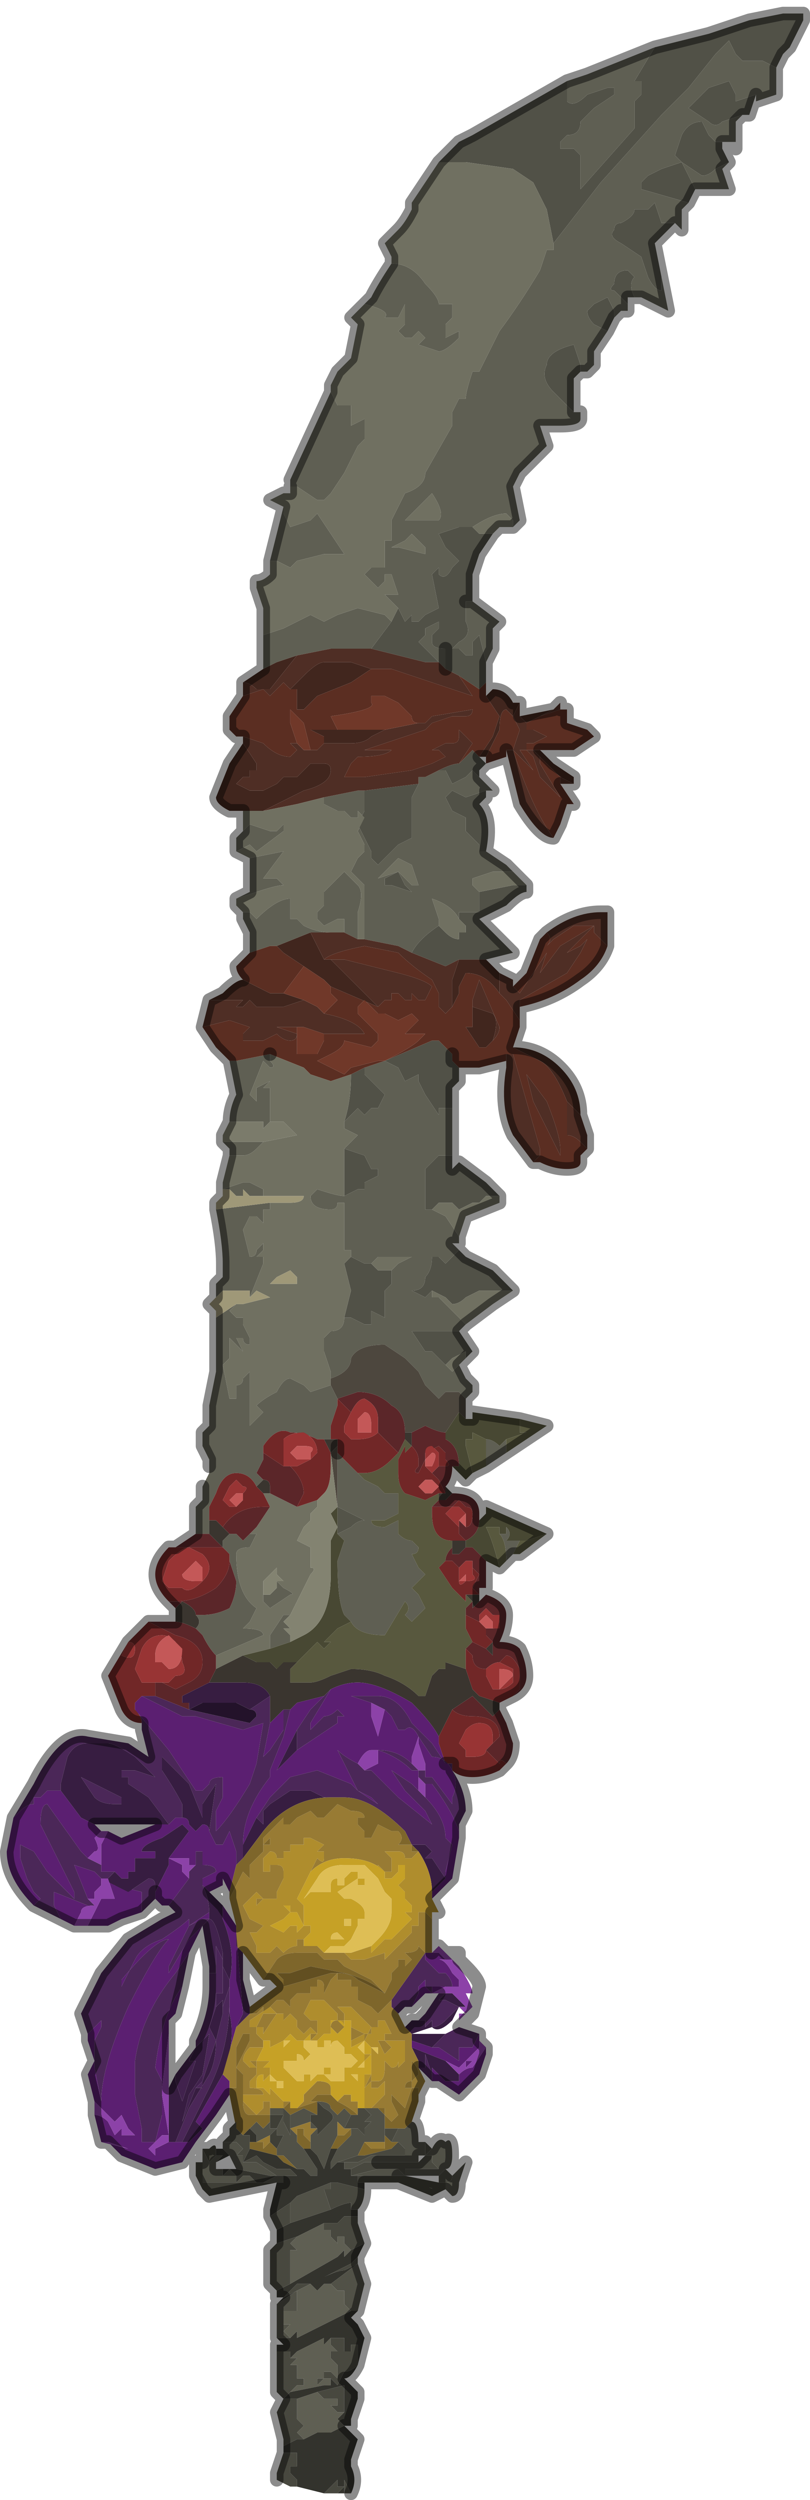 <?xml version="1.0" encoding="UTF-8" standalone="no"?>
<svg xmlns:xlink="http://www.w3.org/1999/xlink" height="18.5px" width="6.0px" xmlns="http://www.w3.org/2000/svg">
  <g transform="matrix(1.0, 0.0, 0.0, 1.0, 4.2, 10.1)">
    <path d="M0.65 -9.75 L1.05 -9.85 1.35 -9.95 1.6 -10.0 1.7 -10.0 1.75 -10.0 1.75 -9.95 1.65 -9.75 1.6 -9.7 1.55 -9.6 1.55 -9.6 1.45 -9.65 1.3 -9.65 1.25 -9.7 1.2 -9.8 1.1 -9.7 0.9 -9.45 0.7 -9.25 0.25 -8.75 -0.1 -8.3 -0.15 -8.55 -0.25 -8.75 -0.4 -8.85 -0.75 -8.9 -0.8 -8.9 -0.95 -8.9 -0.8 -9.05 -0.7 -9.1 0.0 -9.5 0.0 -9.35 Q0.05 -9.3 0.15 -9.4 L0.3 -9.45 0.35 -9.45 0.35 -9.4 0.2 -9.3 0.1 -9.2 Q0.1 -9.1 0.0 -9.1 L-0.05 -9.05 -0.05 -9.0 0.05 -9.0 0.1 -8.95 0.1 -8.85 0.1 -8.7 0.5 -9.15 0.5 -9.35 0.55 -9.4 0.55 -9.5 0.5 -9.5 0.65 -9.75 M1.4 -9.4 L1.35 -9.25 Q1.3 -9.25 1.3 -9.25 L1.15 -9.2 Q1.1 -9.15 1.05 -9.2 L0.9 -9.3 1.05 -9.45 1.2 -9.5 1.25 -9.4 1.25 -9.35 1.4 -9.4 M1.15 -9.05 L1.15 -9.0 1.2 -8.9 1.1 -8.85 Q1.05 -8.8 1.0 -8.8 L0.85 -8.9 0.9 -8.8 0.95 -8.7 0.95 -8.7 0.9 -8.6 0.9 -8.6 0.55 -8.7 0.55 -8.75 0.6 -8.8 0.7 -8.85 0.85 -8.9 0.8 -8.95 0.85 -9.1 Q0.9 -9.2 1.0 -9.2 L1.05 -9.1 1.1 -9.05 1.15 -9.05 1.15 -9.05 M0.8 -8.45 L0.65 -8.3 0.7 -8.05 0.7 -8.05 0.7 -7.95 Q0.65 -7.95 0.6 -8.05 L0.55 -8.2 0.4 -8.3 Q0.3 -8.35 0.35 -8.4 0.35 -8.45 0.4 -8.45 0.5 -8.5 0.5 -8.55 L0.6 -8.55 0.65 -8.6 0.7 -8.45 0.8 -8.45 M0.5 -7.9 L0.45 -7.9 0.45 -7.85 0.35 -7.95 Q0.3 -7.95 0.35 -8.0 0.35 -8.1 0.45 -8.1 L0.5 -8.05 Q0.45 -8.0 0.5 -7.9 L0.5 -7.9 M0.35 -7.75 L0.3 -7.65 0.2 -7.7 Q0.15 -7.75 0.15 -7.8 L0.2 -7.85 0.3 -7.9 0.35 -7.8 0.35 -7.75 M0.1 -7.35 L0.05 -7.3 0.05 -7.05 -0.1 -7.2 Q-0.2 -7.3 -0.15 -7.4 -0.15 -7.5 0.05 -7.55 L0.1 -7.4 0.1 -7.35 M-0.55 -6.15 L-0.65 -6.0 -0.7 -5.85 -0.7 -5.7 -0.7 -5.65 -0.7 -5.65 -0.75 -5.65 -0.75 -5.55 -0.75 -5.5 Q-0.7 -5.4 -0.8 -5.35 L-0.85 -5.3 -0.85 -5.3 -0.85 -5.3 -0.8 -5.3 -0.75 -5.25 -0.7 -5.25 -0.7 -5.35 Q-0.7 -5.35 -0.65 -5.4 L-0.6 -5.2 -0.6 -5.05 -0.65 -5.0 -0.8 -5.1 -0.9 -5.15 -0.9 -5.3 Q-1.0 -5.3 -1.0 -5.35 L-1.0 -5.4 -0.95 -5.45 -0.95 -5.55 -0.95 -5.5 -1.05 -5.45 -1.05 -5.4 -1.1 -5.35 -1.1 -5.35 -0.95 -5.2 -1.05 -5.2 -1.45 -5.3 -1.3 -5.5 -1.25 -5.6 -1.2 -5.5 -1.2 -5.5 -1.15 -5.55 -1.15 -5.5 -1.1 -5.5 -1.1 -5.5 -1.05 -5.55 -0.95 -5.6 -1.0 -5.85 -1.0 -5.85 -0.95 -5.9 -0.95 -5.85 Q-0.9 -5.8 -0.85 -5.9 L-0.8 -5.95 -0.9 -6.05 -0.95 -6.15 -0.8 -6.2 -0.75 -6.2 -0.7 -6.2 -0.65 -6.15 -0.55 -6.15 M-0.65 -4.5 L-0.6 -4.45 -0.6 -4.45 -0.65 -4.4 -0.65 -4.35 -0.7 -4.4 -0.75 -4.35 -0.85 -4.3 -0.9 -4.4 -0.95 -4.4 Q-0.85 -4.45 -0.8 -4.45 L-0.7 -4.55 -0.65 -4.5 -0.65 -4.5 M-0.6 -4.25 L-0.6 -4.2 -0.65 -4.15 Q-0.55 -4.05 -0.6 -3.8 L-0.65 -3.8 -0.65 -3.85 -0.7 -3.9 -0.75 -3.95 -0.75 -4.1 -0.75 -4.05 -0.85 -4.1 -0.9 -4.2 -0.9 -4.2 -0.85 -4.25 -0.75 -4.2 -0.6 -4.25 M-0.3 -3.55 L-0.3 -3.5 Q-0.35 -3.5 -0.45 -3.4 L-0.65 -3.3 -0.4 -3.05 -0.6 -3.0 -0.6 -3.0 -0.7 -3.0 -0.8 -3.0 -0.9 -2.95 -1.15 -3.05 Q-1.1 -3.15 -0.95 -3.25 L-0.95 -3.25 -0.9 -3.2 Q-0.85 -3.15 -0.8 -3.15 L-0.8 -3.2 -0.75 -3.2 -0.75 -3.25 -0.8 -3.3 -0.8 -3.35 -0.7 -3.35 -0.65 -3.35 -0.65 -3.45 -0.65 -3.5 -0.4 -3.55 -0.3 -3.55 M-0.8 -2.2 L-0.8 -2.1 -0.85 -2.05 -0.85 -1.9 -0.95 -1.9 -0.95 -1.85 -1.05 -2.0 -1.1 -2.1 -1.1 -2.15 -1.2 -2.1 -1.25 -2.2 -1.35 -2.25 -1.0 -2.4 -0.95 -2.4 -0.85 -2.3 -0.85 -2.25 -0.8 -2.2 M-0.85 -1.6 L-0.85 -1.45 -0.8 -1.5 -0.6 -1.35 -0.5 -1.25 -0.6 -1.25 -0.65 -1.2 -0.65 -1.2 -0.7 -1.2 -0.7 -1.2 -0.8 -1.15 -0.85 -1.2 -0.95 -1.2 -1.0 -1.15 -1.05 -1.15 -1.05 -1.45 -1.0 -1.5 -0.95 -1.55 -0.9 -1.55 -0.85 -1.55 -0.85 -1.6 M-0.8 -0.85 L-0.75 -0.8 -0.75 -0.8 -0.55 -0.7 -0.4 -0.55 -0.5 -0.55 -0.55 -0.55 -0.65 -0.55 -0.75 -0.5 Q-0.8 -0.45 -0.85 -0.45 L-0.9 -0.5 -1.0 -0.55 -1.0 -0.55 -1.05 -0.5 -1.15 -0.55 Q-1.05 -0.55 -1.05 -0.65 -1.0 -0.7 -1.0 -0.8 L-0.95 -0.8 -0.9 -0.75 -0.85 -0.8 -0.8 -0.85 M-0.8 -0.25 L-0.7 -0.1 -0.75 -0.05 -0.75 -0.1 -0.85 -0.05 -0.9 0.0 -0.95 -0.05 -1.0 -0.1 -1.05 -0.1 -1.15 -0.25 -0.95 -0.25 -0.85 -0.25 -0.8 -0.25 M-1.15 5.6 L-1.15 5.6 Q-1.1 5.6 -1.1 5.75 L-1.1 5.75 Q-1.05 5.75 -1.05 5.75 L-1.05 5.75 -1.05 5.85 -1.0 5.8 -1.0 5.8 Q-0.95 5.7 -0.9 5.75 -0.85 5.7 -0.85 5.85 -0.85 5.95 -0.9 5.95 L-0.95 6.0 -1.0 6.0 -1.1 6.0 -1.2 6.0 -1.25 6.0 -1.5 6.0 -1.55 6.0 -1.55 6.0 -1.6 6.0 -1.4 5.95 -1.3 5.95 -1.3 5.95 -1.25 5.95 -1.2 6.0 -1.2 5.95 -1.05 5.95 -1.05 5.95 -1.0 5.95 -0.95 5.95 -1.0 5.9 -1.0 5.85 -1.05 5.85 -1.1 5.85 -1.1 5.9 -1.2 5.9 -1.25 5.9 -1.35 5.9 -1.35 5.9 -1.4 5.9 -1.5 5.9 -1.6 5.95 -1.65 5.95 -1.65 5.95 -1.7 5.95 -1.65 5.95 -1.65 5.9 -1.55 5.9 -1.45 5.85 -1.4 5.85 -1.35 5.85 -1.3 5.85 -1.25 5.85 -1.2 5.85 -1.2 5.8 -1.25 5.75 -1.25 5.75 -1.3 5.75 -1.25 5.65 -1.2 5.65 -1.15 5.6 M-0.85 6.0 L-0.85 6.0 -0.75 5.9 -0.75 5.9 -0.8 6.05 Q-0.8 6.15 -0.85 6.15 L-0.9 6.1 -0.9 6.1 -0.9 6.05 Q-0.85 6.05 -0.85 6.0 M-1.55 6.65 L-1.5 6.8 -1.55 7.0 -1.6 7.0 -1.6 7.0 -1.65 6.95 -1.65 6.9 -1.65 6.85 -1.65 6.85 -1.7 6.85 -1.75 6.8 -1.75 6.8 -1.75 6.8 -1.55 6.65 M-2.15 7.2 L-2.15 6.95 -2.15 6.95 -2.0 6.85 -2.0 6.95 -2.0 6.95 -2.0 7.0 -2.05 7.0 -2.1 7.0 -2.1 7.05 -2.1 7.1 -2.05 7.1 -2.1 7.15 -2.05 7.2 -2.15 7.2 M-2.7 5.9 L-2.7 5.85 -2.7 5.8 -2.65 5.9 -2.6 5.85 -2.6 5.85 -2.55 5.85 -2.6 5.9 -2.6 5.95 -2.55 5.95 -2.55 6.0 -2.5 5.95 -2.45 6.0 -2.45 6.05 -2.4 6.0 -2.35 6.0 -2.3 6.05 -2.3 6.05 -2.35 6.05 -2.45 6.05 -2.7 6.05 -2.7 5.9 M-2.55 5.75 L-2.55 5.75 -2.45 5.75 -2.4 5.8 -2.45 5.85 -2.4 5.85 -2.4 5.85 -2.4 5.9 -2.35 5.9 -2.35 5.9 -2.3 5.9 -2.3 5.9 -2.15 6.0 -2.2 6.0 -2.45 5.95 -2.45 5.95 -2.5 5.85 -2.5 5.85 -2.55 5.8 -2.55 5.75 M-1.5 -4.25 L-1.1 -4.3 -1.15 -4.2 -1.15 -4.05 -1.15 -3.9 -1.25 -3.85 -1.35 -3.75 -1.4 -3.7 -1.45 -3.75 -1.45 -3.8 -1.5 -3.9 -1.55 -4.0 -1.5 -4.1 -1.5 -4.25 M-1.15 -3.5 L-1.3 -3.55 -1.35 -3.55 -1.35 -3.6 -1.25 -3.65 -1.2 -3.55 -1.15 -3.5 -1.15 -3.5 M-1.65 -0.35 L-1.65 -0.35 -1.6 -0.55 -1.65 -0.75 -1.6 -0.8 -1.6 -0.8 -1.5 -0.75 -1.45 -0.75 -1.45 -0.75 -1.4 -0.7 -1.35 -0.7 -1.3 -0.7 -1.3 -0.6 -1.35 -0.55 -1.35 -0.35 -1.45 -0.4 -1.45 -0.3 -1.5 -0.3 -1.6 -0.35 -1.65 -0.35 M-1.65 -1.25 L-1.65 -1.6 -1.65 -1.6 -1.5 -1.55 -1.45 -1.45 -1.4 -1.45 -1.4 -1.4 -1.5 -1.35 -1.5 -1.3 -1.55 -1.3 -1.65 -1.25 M-1.65 -1.8 Q-1.6 -1.95 -1.6 -2.15 L-1.5 -2.2 -1.5 -2.15 -1.35 -2.0 -1.4 -1.9 -1.45 -1.9 -1.5 -1.85 -1.55 -1.9 -1.65 -1.8 M-1.45 5.5 L-1.4 5.5 -1.35 5.55 -1.35 5.65 -1.35 5.7 -1.35 5.7 -1.35 5.75 -1.4 5.75 -1.45 5.75 -1.5 5.75 -1.55 5.85 -1.7 5.9 -1.75 5.95 -1.75 5.9 -1.7 5.8 -1.6 5.7 -1.6 5.65 -1.55 5.65 -1.5 5.7 -1.5 5.65 -1.45 5.6 -1.5 5.6 -1.45 5.55 -1.45 5.55 -1.5 5.5 -1.55 5.5 -1.5 5.5 -1.45 5.5 -1.45 5.5 M-2.2 5.5 L-2.1 5.5 -2.1 5.5 -2.1 5.55 -2.15 5.55 -2.2 5.55 -2.2 5.65 -2.15 5.65 -2.1 5.55 -2.1 5.55 -2.1 5.6 -2.05 5.7 -2.05 5.65 -2.05 5.55 -1.95 5.5 -1.85 5.55 -1.85 5.45 Q-1.75 5.45 -1.75 5.5 L-1.7 5.55 -1.65 5.5 -1.6 5.55 -1.6 5.55 -1.65 5.65 -1.7 5.6 -1.7 5.7 -1.75 5.8 -1.8 5.95 -1.8 5.95 -1.85 5.85 -1.9 5.8 -1.9 5.75 -1.9 5.7 -1.85 5.65 -1.9 5.65 -1.9 5.6 -1.85 5.65 -1.85 5.7 -1.75 5.6 Q-1.7 5.55 -1.8 5.5 L-1.85 5.45 -1.85 5.55 -1.9 5.55 -1.9 5.55 -1.9 5.6 -2.05 5.65 -2.0 5.7 -2.0 5.75 -1.95 5.8 -1.85 5.95 -1.85 6.0 -1.9 6.0 -1.95 5.95 -1.95 5.95 -2.0 5.95 Q-2.05 5.9 -2.1 5.85 L-2.15 5.85 -2.15 5.8 -2.1 5.7 -2.15 5.7 -2.15 5.65 -2.2 5.7 -2.2 5.75 -2.15 5.8 -2.2 5.75 -2.2 5.7 -2.3 5.75 -2.3 5.7 -2.35 5.65 -2.3 5.6 -2.25 5.65 -2.2 5.6 -2.2 5.55 -2.2 5.55 Q-2.2 5.5 -2.2 5.5 M-1.25 6.0 L-1.25 6.0 M-1.55 5.5 L-1.55 5.5 M-2.25 6.05 L-2.25 6.05 -2.15 6.0 -2.1 6.0 -2.1 6.05 -2.1 6.05 -2.15 6.05 -2.25 6.05 M-1.75 6.05 L-1.75 6.1 -1.8 6.1 -1.75 6.25 -1.9 6.3 -2.05 6.35 -2.05 6.25 -2.05 6.2 -2.0 6.15 -1.75 6.05 M-2.1 5.5 L-2.1 5.5 M-2.45 5.95 L-2.45 5.95" fill="#515147" fill-rule="evenodd" stroke="none"/>
    <path d="M1.55 -9.6 L1.55 -9.55 1.55 -9.4 1.4 -9.35 1.4 -9.4 1.25 -9.35 1.25 -9.4 1.2 -9.5 1.05 -9.45 0.9 -9.3 1.05 -9.2 Q1.1 -9.15 1.15 -9.2 L1.3 -9.25 1.25 -9.2 1.25 -9.0 1.25 -9.05 1.15 -9.05 1.15 -9.05 1.1 -9.05 1.05 -9.1 1.0 -9.2 Q0.9 -9.2 0.85 -9.1 L0.8 -8.95 0.85 -8.9 0.7 -8.85 0.6 -8.8 0.55 -8.75 0.55 -8.7 0.9 -8.6 0.9 -8.6 0.85 -8.55 0.85 -8.4 0.8 -8.45 0.7 -8.45 0.65 -8.6 0.6 -8.55 0.5 -8.55 Q0.5 -8.5 0.4 -8.45 0.35 -8.45 0.35 -8.4 0.3 -8.35 0.4 -8.3 L0.55 -8.2 0.6 -8.05 Q0.65 -7.95 0.7 -7.95 L0.7 -8.05 0.75 -7.8 0.55 -7.9 0.5 -7.9 0.5 -7.9 Q0.45 -8.0 0.5 -8.05 L0.45 -8.1 Q0.35 -8.1 0.35 -8.0 0.3 -7.95 0.35 -7.95 L0.45 -7.85 0.45 -7.8 0.4 -7.8 0.35 -7.75 0.35 -7.8 0.3 -7.9 0.2 -7.85 0.15 -7.8 Q0.15 -7.75 0.2 -7.7 L0.3 -7.65 0.2 -7.5 0.2 -7.4 0.15 -7.35 0.1 -7.35 0.1 -7.4 0.05 -7.55 Q-0.15 -7.5 -0.15 -7.4 -0.2 -7.3 -0.1 -7.2 L0.05 -7.05 0.1 -7.05 0.1 -7.0 Q0.1 -6.95 -0.05 -6.95 L-0.2 -6.95 -0.15 -6.8 -0.35 -6.6 -0.4 -6.5 -0.35 -6.25 -0.4 -6.2 Q-0.4 -6.25 -0.4 -6.25 L-0.45 -6.3 Q-0.55 -6.3 -0.7 -6.2 L-0.7 -6.2 -0.75 -6.2 -0.8 -6.2 -0.95 -6.15 -0.9 -6.05 -0.8 -5.95 -0.85 -5.9 Q-0.9 -5.8 -0.95 -5.85 L-0.95 -5.9 -1.0 -5.85 -1.0 -5.85 -0.95 -5.6 -1.05 -5.55 -1.1 -5.5 -1.1 -5.5 -1.15 -5.5 -1.15 -5.55 -1.2 -5.5 -1.2 -5.5 -1.25 -5.6 -1.35 -5.7 -1.25 -5.7 -1.25 -5.7 -1.3 -5.85 -1.35 -5.85 -1.35 -5.8 -1.4 -5.75 -1.5 -5.85 -1.45 -5.9 -1.35 -5.9 -1.35 -6.1 -1.3 -6.1 -1.3 -6.2 -1.3 -6.25 -1.2 -6.45 Q-1.05 -6.5 -1.05 -6.6 L-0.85 -6.95 -0.85 -7.05 -0.8 -7.15 -0.75 -7.15 Q-0.75 -7.2 -0.7 -7.35 L-0.65 -7.35 -0.5 -7.65 Q-0.35 -7.85 -0.2 -8.1 L-0.15 -8.25 -0.1 -8.25 -0.1 -8.3 0.25 -8.75 0.7 -9.25 0.9 -9.45 1.1 -9.7 1.2 -9.8 1.25 -9.7 1.3 -9.65 1.45 -9.65 1.55 -9.6 1.55 -9.6 M1.2 -8.9 L1.15 -8.85 1.2 -8.7 1.2 -8.7 1.0 -8.7 1.0 -8.7 0.95 -8.7 0.95 -8.7 0.9 -8.8 0.85 -8.9 1.0 -8.8 Q1.05 -8.8 1.1 -8.85 L1.2 -8.9 M-0.7 -5.65 L-0.5 -5.5 -0.55 -5.45 -0.55 -5.3 -0.6 -5.2 -0.65 -5.4 Q-0.7 -5.35 -0.7 -5.35 L-0.7 -5.25 -0.75 -5.25 -0.8 -5.3 -0.85 -5.3 -0.85 -5.3 -0.85 -5.3 -0.8 -5.35 Q-0.7 -5.4 -0.75 -5.5 L-0.75 -5.55 -0.75 -5.65 -0.7 -5.65 -0.7 -5.65 M-0.65 -4.35 L-0.55 -4.25 -0.6 -4.25 -0.75 -4.2 -0.85 -4.25 -0.9 -4.2 -0.9 -4.2 -0.85 -4.1 -0.75 -4.05 -0.75 -4.1 -0.75 -3.95 -0.7 -3.9 -0.65 -3.85 -0.65 -3.8 -0.6 -3.8 -0.45 -3.7 -0.4 -3.65 -0.55 -3.65 -0.7 -3.6 -0.7 -3.55 -0.65 -3.5 -0.65 -3.5 -0.65 -3.45 -0.65 -3.35 -0.7 -3.35 -0.8 -3.35 -0.8 -3.3 Q-0.85 -3.4 -1.0 -3.45 L-0.95 -3.3 -0.95 -3.25 -0.95 -3.25 Q-1.1 -3.15 -1.15 -3.05 L-1.25 -3.1 -1.5 -3.15 -1.5 -3.3 -1.5 -3.55 -1.55 -3.6 -1.6 -3.65 -1.55 -3.75 -1.5 -3.8 -1.5 -3.85 -1.55 -3.95 -1.5 -4.05 -1.55 -4.1 -1.55 -4.05 -1.6 -4.05 -1.65 -4.1 -1.7 -4.1 -1.8 -4.15 -1.8 -4.2 -1.55 -4.25 -1.5 -4.25 -1.5 -4.1 -1.55 -4.0 -1.5 -3.9 -1.45 -3.8 -1.45 -3.75 -1.4 -3.7 -1.35 -3.75 -1.25 -3.85 -1.15 -3.9 -1.15 -4.05 -1.15 -4.2 -1.1 -4.3 -1.1 -4.35 -1.05 -4.35 -0.95 -4.4 -0.9 -4.4 -0.85 -4.3 -0.75 -4.35 -0.7 -4.4 -0.65 -4.35 M-0.85 -1.9 L-0.85 -1.6 -0.85 -1.55 -0.9 -1.55 -0.95 -1.55 -1.0 -1.5 -1.05 -1.45 -1.05 -1.15 -1.0 -1.15 -0.9 -1.1 -0.8 -0.95 -0.8 -0.9 -0.85 -0.9 -0.8 -0.85 -0.8 -0.85 -0.85 -0.8 -0.9 -0.75 -0.95 -0.8 -1.0 -0.8 Q-1.0 -0.7 -1.05 -0.65 -1.05 -0.55 -1.15 -0.55 L-1.05 -0.5 -1.0 -0.55 -1.0 -0.5 -0.95 -0.5 -0.8 -0.35 -0.75 -0.3 -0.8 -0.25 -0.85 -0.25 -0.95 -0.25 -1.15 -0.25 -1.05 -0.1 -1.0 -0.1 -0.95 -0.05 -0.9 0.0 -0.85 0.05 -0.8 0.0 -0.8 0.0 -0.75 0.1 -0.75 0.1 -0.7 0.15 -0.7 0.2 -0.75 0.25 -0.8 0.2 Q-0.8 0.2 -0.9 0.2 L-0.95 0.25 -1.05 0.15 -1.1 0.05 -1.2 -0.05 -1.35 -0.15 Q-1.55 -0.15 -1.6 -0.05 -1.6 0.05 -1.75 0.1 L-1.75 0.05 -1.8 -0.1 -1.8 -0.2 -1.75 -0.25 Q-1.65 -0.25 -1.65 -0.35 L-1.6 -0.35 -1.5 -0.3 -1.45 -0.3 -1.45 -0.4 -1.35 -0.35 -1.35 -0.55 -1.3 -0.6 -1.3 -0.7 -1.3 -0.7 -1.25 -0.75 -1.15 -0.8 -1.35 -0.8 -1.4 -0.8 -1.45 -0.75 -1.5 -0.75 -1.6 -0.8 -1.6 -0.85 -1.65 -0.85 Q-1.65 -0.95 -1.65 -1.15 L-1.65 -1.2 -1.7 -1.2 Q-1.7 -1.15 -1.75 -1.15 -1.9 -1.15 -1.9 -1.25 L-1.85 -1.3 -1.85 -1.3 Q-1.7 -1.25 -1.65 -1.25 L-1.65 -1.25 -1.55 -1.3 -1.5 -1.3 -1.5 -1.35 -1.4 -1.4 -1.4 -1.45 -1.45 -1.45 -1.5 -1.55 -1.65 -1.6 -1.6 -1.65 -1.55 -1.7 -1.65 -1.75 -1.65 -1.8 -1.55 -1.9 -1.5 -1.85 -1.45 -1.9 -1.4 -1.9 -1.35 -2.0 -1.5 -2.15 -1.5 -2.2 -1.35 -2.25 -1.25 -2.2 -1.2 -2.1 -1.1 -2.15 -1.1 -2.1 -1.05 -2.0 -0.95 -1.85 -0.95 -1.9 -0.85 -1.9 M-0.45 0.65 L-0.6 0.75 -0.6 0.55 Q-0.55 0.55 -0.5 0.6 L-0.45 0.55 -0.45 0.65 M-0.4 1.4 L-0.45 1.45 Q-0.45 1.3 -0.5 1.25 L-0.45 1.25 -0.45 1.2 Q-0.4 1.25 -0.45 1.3 L-0.35 1.3 -0.4 1.4 -0.4 1.4 M-2.75 1.25 L-2.75 1.05 -2.7 1.0 -2.7 0.9 -2.65 0.8 -2.65 0.75 -2.65 0.7 -2.65 0.7 -2.7 0.6 -2.7 0.5 -2.65 0.45 Q-2.65 0.45 -2.65 0.3 L-2.6 0.05 -2.6 -0.2 -2.6 -0.35 -2.45 -0.45 -2.5 -0.4 -2.45 -0.35 -2.4 -0.35 -2.4 -0.3 -2.35 -0.2 -2.35 -0.15 Q-2.4 -0.15 -2.4 -0.2 L-2.4 -0.2 -2.45 -0.2 -2.4 -0.1 -2.45 -0.15 -2.5 -0.2 -2.5 -0.05 -2.55 0.0 -2.5 0.25 -2.45 0.25 -2.45 0.15 Q-2.4 0.15 -2.4 0.1 L-2.35 0.05 -2.35 0.1 -2.35 0.45 -2.3 0.4 -2.25 0.35 -2.25 0.35 -2.3 0.3 Q-2.25 0.25 -2.15 0.2 -2.1 0.1 -2.05 0.1 L-1.95 0.15 -1.9 0.2 -1.75 0.15 -1.7 0.25 -1.7 0.3 -1.75 0.45 -1.75 0.55 -1.8 0.55 -1.85 0.55 Q-1.95 0.5 -2.05 0.5 -2.15 0.45 -2.25 0.6 L-2.25 0.7 -2.3 0.8 -2.25 0.85 -2.3 0.9 Q-2.35 0.8 -2.45 0.8 -2.55 0.8 -2.6 0.95 L-2.65 1.05 -2.65 1.15 -2.65 1.25 -2.7 1.25 -2.75 1.25 M-2.6 -0.5 L-2.6 -0.6 -2.55 -0.65 -2.55 -0.75 Q-2.55 -0.9 -2.6 -1.15 L-2.2 -1.2 -2.2 -1.15 -2.25 -1.15 -2.25 -1.05 -2.3 -1.1 -2.35 -1.1 -2.4 -1.0 -2.35 -0.8 Q-2.3 -0.8 -2.3 -0.85 L-2.25 -0.9 -2.25 -0.85 -2.3 -0.8 Q-2.25 -0.8 -2.25 -0.8 L-2.25 -0.75 -2.35 -0.5 -2.35 -0.55 -2.45 -0.55 -2.45 -0.55 -2.55 -0.55 -2.6 -0.5 M-2.55 -1.3 L-2.55 -1.3 -2.4 -1.35 -2.35 -1.35 -2.25 -1.3 -2.25 -1.25 Q-2.25 -1.25 -2.3 -1.25 L-2.35 -1.25 -2.4 -1.3 -2.4 -1.25 -2.45 -1.25 -2.5 -1.3 -2.55 -1.3 M-2.5 -1.55 L-2.5 -1.6 -2.55 -1.65 -2.25 -1.65 -2.3 -1.6 Q-2.35 -1.55 -2.4 -1.55 L-2.4 -1.55 -2.5 -1.55 -2.5 -1.55 M-2.5 -1.8 Q-2.5 -1.9 -2.45 -2.0 L-2.5 -2.25 -2.45 -2.25 -2.2 -2.3 -2.2 -2.25 Q-2.15 -2.2 -2.2 -2.2 L-2.25 -2.25 -2.35 -2.0 -2.3 -1.95 -2.3 -2.05 -2.2 -2.1 -2.25 -2.05 -2.2 -2.05 -2.2 -1.8 -2.25 -1.75 -2.25 -1.8 -2.3 -1.8 Q-2.35 -1.8 -2.35 -1.8 L-2.35 -1.8 -2.4 -1.8 -2.5 -1.8 M-2.35 -3.05 L-2.35 -3.2 -2.4 -3.3 -2.4 -3.35 -2.35 -3.35 -2.3 -3.3 Q-2.15 -3.45 -2.05 -3.45 L-2.05 -3.3 -2.0 -3.3 -1.95 -3.25 Q-1.85 -3.2 -1.75 -3.2 L-1.7 -3.2 -1.7 -3.2 -1.9 -3.2 -2.15 -3.1 -2.2 -3.1 -2.35 -3.05 M-2.45 -3.45 L-2.35 -3.5 -2.35 -3.75 -2.1 -3.8 -2.25 -3.6 -2.15 -3.6 -2.1 -3.55 Q-2.15 -3.55 -2.3 -3.5 L-2.45 -3.45 M-2.45 -3.8 L-2.45 -3.8 -2.45 -3.9 -2.4 -3.95 -2.35 -4.0 -2.2 -3.95 -2.15 -3.95 -2.1 -4.0 -2.1 -3.95 -2.3 -3.8 -2.35 -3.85 -2.35 -3.85 -2.45 -3.8 M-2.25 -5.15 L-2.25 -5.4 -2.1 -5.45 -1.9 -5.55 -1.8 -5.5 -1.7 -5.55 -1.55 -5.6 -1.35 -5.55 -1.3 -5.5 -1.45 -5.3 -1.75 -5.3 -2.0 -5.25 -2.15 -5.2 -2.25 -5.15 M-2.2 -5.95 L-2.1 -6.35 -2.1 -6.3 -2.05 -6.2 -1.9 -6.25 -1.85 -6.3 -1.65 -6.0 -1.65 -6.0 -1.8 -6.0 -2.0 -5.95 Q-2.05 -5.9 -2.05 -5.9 -2.05 -5.9 -2.15 -5.95 L-2.15 -5.95 -2.2 -5.95 M-2.05 -6.45 L-2.05 -6.5 -2.05 -6.55 -1.75 -7.2 -1.75 -7.2 -1.7 -7.1 -1.7 -7.1 -1.65 -7.1 -1.6 -7.1 Q-1.6 -7.05 -1.6 -7.0 L-1.6 -6.95 -1.5 -7.0 -1.5 -6.95 Q-1.5 -6.9 -1.5 -6.85 L-1.55 -6.8 -1.6 -6.7 -1.65 -6.6 -1.75 -6.45 -1.8 -6.4 -1.85 -6.4 -2.0 -6.5 -2.05 -6.5 -2.05 -6.45 M-1.5 -7.85 L-1.45 -7.9 Q-1.4 -8.0 -1.3 -8.15 L-1.3 -8.2 -1.3 -8.15 Q-1.15 -8.15 -1.05 -8.0 -0.95 -7.9 -0.95 -7.85 L-0.9 -7.85 -0.85 -7.85 -0.85 -7.75 -0.85 -7.75 -0.9 -7.7 -0.9 -7.6 -0.8 -7.65 -0.8 -7.6 Q-0.9 -7.5 -0.95 -7.5 L-1.1 -7.55 -1.05 -7.6 -1.1 -7.65 -1.15 -7.6 -1.2 -7.6 -1.25 -7.65 -1.2 -7.7 -1.2 -7.85 -1.25 -7.75 Q-1.3 -7.75 -1.3 -7.75 L-1.35 -7.75 Q-1.3 -7.8 -1.5 -7.85 M0.0 -9.5 L0.15 -9.55 0.65 -9.75 0.5 -9.5 0.55 -9.5 0.55 -9.4 0.5 -9.35 0.5 -9.15 0.1 -8.7 0.1 -8.85 0.1 -8.95 0.05 -9.0 -0.05 -9.0 -0.05 -9.05 0.0 -9.1 Q0.1 -9.1 0.1 -9.2 L0.2 -9.3 0.35 -9.4 0.35 -9.45 0.3 -9.45 0.15 -9.4 Q0.05 -9.3 0.0 -9.35 L0.0 -9.5 M-1.2 -6.25 L-1.05 -6.25 -0.95 -6.25 Q-0.9 -6.3 -1.0 -6.45 L-1.2 -6.25 M-1.05 -6.05 L-1.1 -6.1 -1.15 -6.15 -1.2 -6.1 -1.3 -6.05 -1.3 -6.05 -1.25 -6.05 -1.05 -6.0 -1.05 -6.05 M-0.9 -5.15 L-0.9 -5.15 -0.95 -5.2 -1.1 -5.35 -1.1 -5.35 -1.05 -5.4 -1.05 -5.45 -0.95 -5.5 -0.95 -5.55 -0.95 -5.45 -1.0 -5.4 -1.0 -5.35 Q-1.0 -5.3 -0.9 -5.3 L-0.9 -5.15 M-1.15 -3.5 L-1.15 -3.5 -1.2 -3.55 -1.25 -3.65 -1.35 -3.6 -1.35 -3.55 -1.3 -3.55 -1.15 -3.5 M-1.15 -3.55 L-1.1 -3.55 -1.1 -3.55 -1.15 -3.7 -1.25 -3.75 -1.4 -3.6 -1.25 -3.65 -1.2 -3.6 -1.15 -3.55 M-1.65 -3.2 L-1.65 -3.3 -1.7 -3.3 -1.8 -3.25 -1.85 -3.3 -1.85 -3.35 -1.8 -3.4 -1.8 -3.5 -1.65 -3.65 -1.6 -3.6 -1.55 -3.55 Q-1.5 -3.5 -1.55 -3.35 L-1.55 -3.15 -1.65 -3.2 M-2.2 -2.3 L-2.2 -2.3 M-1.55 0.8 L-1.5 0.85 -1.4 0.9 -1.4 0.9 -1.35 0.95 -1.3 0.95 -1.25 0.95 -1.25 1.1 -1.35 1.15 -1.45 1.15 Q-1.45 1.2 -1.35 1.2 L-1.25 1.15 -1.25 1.25 Q-1.2 1.3 -1.15 1.3 L-1.1 1.35 Q-1.1 1.4 -1.15 1.4 L-1.1 1.5 -1.05 1.55 -1.1 1.6 -1.15 1.65 -1.1 1.7 -1.05 1.8 -1.1 1.85 -1.15 1.9 -1.2 1.85 -1.2 1.85 Q-1.15 1.8 -1.2 1.75 L-1.35 2.0 Q-1.55 2.0 -1.6 1.9 L-1.65 1.85 Q-1.7 1.75 -1.7 1.45 L-1.65 1.3 -1.7 1.25 -1.6 1.2 Q-1.55 1.15 -1.5 1.15 L-1.7 1.05 -1.7 1.05 -1.7 0.65 -1.6 0.75 -1.55 0.8 M-0.95 2.25 L-1.0 2.25 -0.95 2.25 -0.95 2.25 M-2.05 1.85 L-2.1 1.9 -2.05 1.95 -2.1 1.95 -2.05 2.0 -2.05 2.0 -2.05 2.05 -2.2 2.1 -2.2 2.05 -2.2 2.0 -2.1 1.85 -2.05 1.85 M-2.55 1.35 L-2.55 1.3 -2.5 1.25 -2.5 1.25 -2.45 1.25 -2.4 1.3 -2.35 1.25 -2.3 1.25 -2.35 1.35 Q-2.45 1.35 -2.45 1.4 -2.45 1.7 -2.3 1.8 L-2.35 1.9 -2.4 1.95 Q-2.25 1.95 -2.25 2.0 L-2.6 2.15 Q-2.65 2.1 -2.7 2.0 L-2.75 1.95 Q-2.7 1.9 -2.75 1.85 L-2.75 1.85 -2.7 1.85 Q-2.6 1.85 -2.5 1.8 -2.45 1.7 -2.45 1.6 L-2.5 1.45 -2.5 1.4 -2.55 1.35 M-2.25 1.7 L-2.2 1.7 Q-2.2 1.7 -2.15 1.65 L-2.15 1.6 -2.1 1.65 Q-2.0 1.7 -2.05 1.7 L-2.2 1.8 -2.25 1.75 -2.25 1.7 M-1.8 6.35 L-1.8 6.4 -1.75 6.4 -1.75 6.45 -1.7 6.45 -1.7 6.45 -1.75 6.45 -1.7 6.5 -1.7 6.45 -1.65 6.45 -1.65 6.5 -1.6 6.55 -1.65 6.6 -1.65 6.55 -1.7 6.6 -1.7 6.6 Q-1.7 6.6 -2.05 6.8 L-2.05 6.6 -2.05 6.55 -2.05 6.55 -2.0 6.55 -2.0 6.55 -2.05 6.5 -2.0 6.45 -2.0 6.45 -1.8 6.35 M-1.75 6.8 L-1.75 6.8 -1.7 6.85 -1.65 6.85 -1.65 6.85 -1.65 6.9 -1.65 6.95 -1.6 7.0 -1.6 7.0 -2.0 7.2 -2.0 7.15 -2.05 7.2 -2.1 7.15 -2.05 7.1 -2.1 7.1 -2.1 7.05 -2.1 7.0 -2.05 7.0 -2.0 7.0 -2.0 6.95 -2.0 6.95 -2.0 6.85 -1.9 6.8 -1.85 6.85 -1.8 6.8 -1.8 6.8 -1.75 6.8 -1.75 6.8 M-2.0 7.3 L-1.9 7.25 -1.9 7.25 -1.9 7.25 -1.8 7.2 -1.8 7.25 -1.75 7.2 -1.75 7.25 -1.7 7.3 -1.75 7.3 -1.75 7.3 -1.75 7.3 -1.75 7.3 -1.75 7.35 -1.7 7.4 -1.7 7.4 -1.7 7.45 -1.7 7.5 -1.75 7.45 -1.8 7.45 -1.8 7.5 -1.85 7.5 -1.85 7.5 -1.85 7.55 -1.8 7.5 -1.75 7.5 -1.75 7.5 -1.75 7.55 -1.8 7.55 -2.05 7.6 -2.0 7.55 -1.95 7.55 -1.95 7.5 -2.0 7.5 -2.0 7.45 -2.05 7.45 -2.0 7.45 -2.0 7.4 -2.05 7.4 -2.0 7.35 -2.05 7.35 -2.0 7.3 M-2.05 7.4 L-2.05 7.35 -2.05 7.4 M-1.95 7.95 L-2.0 7.9 -2.0 7.9 -1.95 7.85 -2.0 7.8 -2.0 7.75 -2.0 7.7 -2.0 7.65 -1.85 7.6 -1.85 7.6 -1.85 7.6 -1.8 7.65 -1.8 7.65 -1.7 7.65 -1.7 7.7 -1.75 7.7 -1.7 7.75 -1.65 7.75 -1.7 7.8 -1.7 7.8 -1.65 7.85 -1.75 7.9 -1.85 7.9 -1.95 7.95 -1.95 7.95" fill="#5f5f53" fill-rule="evenodd" stroke="none"/>
    <path d="M-0.6 -5.05 L-0.6 -4.95 -0.5 -4.8 -0.55 -4.65 -0.65 -4.5 -0.7 -4.55 -0.8 -4.45 -0.7 -4.6 -0.75 -4.65 -0.8 -4.7 -0.8 -4.65 Q-0.8 -4.6 -0.85 -4.6 L-0.9 -4.6 -1.0 -4.55 -0.95 -4.55 -0.9 -4.5 -1.0 -4.45 -1.15 -4.4 -1.5 -4.35 -1.65 -4.35 -1.6 -4.45 -1.55 -4.5 Q-1.35 -4.5 -1.3 -4.55 L-1.4 -4.55 -1.5 -4.55 -1.05 -4.7 -1.0 -4.75 -0.85 -4.8 -0.75 -4.8 Q-0.7 -4.8 -0.7 -4.85 L-1.0 -4.8 -1.05 -4.75 -1.1 -4.75 Q-1.15 -4.75 -1.15 -4.8 L-1.2 -4.85 -1.25 -4.9 -1.35 -4.95 -1.4 -4.95 -1.45 -4.95 -1.45 -4.9 Q-1.4 -4.85 -1.75 -4.8 L-1.7 -4.7 -1.75 -4.7 -1.9 -4.7 -1.8 -4.65 -1.8 -4.6 -1.8 -4.6 -1.85 -4.55 -1.9 -4.55 -1.95 -4.75 -2.05 -4.85 -2.05 -4.75 -2.0 -4.6 -2.05 -4.6 -2.0 -4.55 -2.0 -4.55 -2.05 -4.5 Q-2.15 -4.5 -2.25 -4.6 L-2.4 -4.65 -2.45 -4.65 -2.5 -4.7 -2.5 -4.8 -2.4 -4.95 -2.25 -5.0 -2.2 -4.95 -2.1 -5.05 -2.05 -5.0 -2.05 -5.0 -2.0 -5.0 -2.0 -4.85 -1.95 -4.85 -1.85 -4.95 -1.6 -5.05 -1.45 -5.15 -1.3 -5.15 -0.7 -4.95 -0.8 -5.1 -0.65 -5.0 -0.6 -5.05 M-0.05 -4.85 L0.0 -4.85 0.0 -4.75 0.15 -4.7 0.2 -4.65 0.05 -4.55 0.0 -4.55 -0.1 -4.55 -0.2 -4.55 -0.2 -4.55 -0.25 -4.55 Q-0.25 -4.55 -0.3 -4.55 L-0.3 -4.6 -0.25 -4.6 -0.15 -4.65 -0.25 -4.7 -0.3 -4.7 -0.3 -4.75 -0.2 -4.8 -0.05 -4.85 M-0.05 -4.3 L0.05 -4.15 0.05 -4.15 0.0 -4.15 -0.05 -4.0 -0.1 -3.9 Q-0.25 -4.1 -0.4 -4.55 -0.35 -4.5 -0.25 -4.4 L-0.15 -4.25 -0.35 -4.55 -0.3 -4.55 -0.25 -4.5 -0.2 -4.35 -0.05 -4.2 -0.05 -4.2 -0.2 -4.45 -0.2 -4.5 -0.05 -4.35 -0.05 -4.35 -0.05 -4.35 -0.05 -4.3 M-0.45 -4.55 L-0.45 -4.5 -0.6 -4.45 -0.6 -4.5 -0.5 -4.7 Q-0.5 -4.85 -0.45 -4.85 L-0.4 -4.8 -0.35 -4.7 -0.4 -4.55 -0.45 -4.55 M-0.4 -2.8 L-0.3 -2.9 -0.2 -3.15 -0.15 -3.2 Q-0.1 -3.15 -0.15 -3.1 L-0.1 -3.15 0.05 -3.25 0.15 -3.25 0.2 -3.25 0.2 -3.2 0.25 -3.15 0.3 -3.1 Q0.25 -2.95 0.1 -2.85 -0.1 -2.7 -0.35 -2.65 L-0.35 -2.7 0.0 -2.9 0.1 -3.05 0.15 -3.15 0.1 -3.1 0.0 -3.05 0.1 -3.15 0.2 -3.25 -0.05 -3.1 -0.2 -2.9 -0.15 -3.05 -0.35 -2.75 -0.4 -2.8 -0.4 -2.8 M-0.35 -2.55 L-0.35 -2.5 -0.4 -2.35 -0.4 -2.35 -0.2 -2.25 Q-0.1 -2.2 0.0 -1.95 L0.0 -1.75 0.0 -1.7 Q0.05 -1.7 0.1 -1.65 L0.15 -1.6 0.1 -1.55 0.1 -1.5 Q0.1 -1.45 0.0 -1.45 -0.1 -1.45 -0.2 -1.5 L-0.25 -1.5 -0.2 -1.55 -0.2 -1.6 -0.4 -2.3 -0.45 -2.3 -0.45 -2.25 -0.65 -2.2 -0.8 -2.2 -0.85 -2.25 -0.85 -2.3 -0.95 -2.4 -1.0 -2.4 -1.35 -2.25 -1.5 -2.2 -1.6 -2.15 -1.75 -2.1 -1.9 -2.15 -1.95 -2.2 -2.2 -2.3 -2.2 -2.3 -2.45 -2.25 -2.5 -2.25 -2.6 -2.35 -2.7 -2.5 -2.5 -2.55 -2.35 -2.5 Q-2.35 -2.5 -2.4 -2.45 L-2.4 -2.4 -2.35 -2.4 -2.25 -2.4 -2.15 -2.45 Q-2.1 -2.4 -2.05 -2.4 -2.0 -2.4 -2.0 -2.45 L-2.15 -2.5 -2.15 -2.5 -2.1 -2.5 -2.0 -2.5 -2.0 -2.3 -1.85 -2.3 -1.8 -2.4 -1.8 -2.45 -1.75 -2.45 -1.65 -2.45 -1.5 -2.45 Q-1.55 -2.55 -1.8 -2.6 L-1.7 -2.7 -1.75 -2.75 -1.75 -2.8 -1.4 -2.65 -1.4 -2.65 -1.35 -2.7 -1.35 -2.7 -1.3 -2.7 -1.3 -2.75 -1.25 -2.75 -1.2 -2.7 -1.15 -2.7 -1.15 -2.75 -1.1 -2.7 -1.05 -2.7 -1.0 -2.8 Q-1.05 -2.85 -1.25 -2.9 L-1.65 -3.0 -1.75 -3.0 -1.8 -3.0 Q-1.75 -3.05 -1.5 -3.1 L-1.5 -3.1 -1.25 -3.05 Q-1.15 -2.95 -1.0 -2.85 L-0.95 -2.75 -0.95 -2.65 -0.9 -2.6 -0.85 -2.65 -0.8 -2.75 -0.8 -2.8 -0.75 -2.9 Q-0.6 -2.9 -0.5 -2.75 L-0.45 -2.7 -0.35 -2.55 M-2.4 -2.85 Q-2.45 -2.9 -2.45 -2.95 L-2.35 -3.05 -2.2 -3.1 -2.15 -3.1 -2.1 -3.05 -1.95 -2.95 -2.1 -2.75 -2.2 -2.75 -2.4 -2.85 M-1.55 -2.6 L-1.5 -2.55 -1.45 -2.5 -1.4 -2.45 -1.4 -2.4 -1.45 -2.35 -1.65 -2.4 Q-1.65 -2.35 -1.75 -2.3 L-1.85 -2.25 -1.65 -2.15 -1.6 -2.2 -1.4 -2.25 -1.35 -2.25 Q-1.15 -2.35 -1.1 -2.4 L-1.05 -2.45 -1.15 -2.45 -1.25 -2.45 -1.25 -2.45 -1.2 -2.45 -1.1 -2.55 -1.15 -2.6 -1.25 -2.55 Q-1.25 -2.55 -1.35 -2.6 L-1.35 -2.6 -1.4 -2.6 -1.5 -2.7 -1.55 -2.65 -1.55 -2.6 M-0.55 -2.4 Q-0.5 -2.45 -0.5 -2.5 L-0.65 -2.85 -0.7 -2.7 -0.7 -2.65 -0.7 -2.5 -0.75 -2.5 -0.65 -2.35 -0.6 -2.35 -0.55 -2.4 M-0.3 -2.15 L-0.25 -1.95 -0.05 -1.55 -0.05 -1.6 Q-0.05 -1.7 -0.15 -1.95 L-0.3 -2.15" fill="#5b2e22" fill-rule="evenodd" stroke="none"/>
    <path d="M-0.6 -4.95 L-0.55 -5.0 Q-0.45 -5.0 -0.4 -4.9 L-0.35 -4.9 -0.4 -4.8 -0.4 -4.8 -0.45 -4.85 Q-0.5 -4.85 -0.5 -4.7 L-0.6 -4.5 -0.65 -4.5 -0.65 -4.5 -0.55 -4.65 -0.5 -4.8 -0.6 -4.95 M-0.35 -4.8 L-0.1 -4.85 -0.2 -4.8 -0.3 -4.75 -0.3 -4.75 -0.35 -4.8 M0.0 -4.55 L0.0 -4.55 -0.2 -4.55 -0.1 -4.45 0.05 -4.35 0.05 -4.3 -0.05 -4.35 -0.05 -4.35 -0.05 -4.35 -0.2 -4.5 -0.25 -4.55 -0.2 -4.55 -0.2 -4.55 -0.1 -4.55 0.0 -4.55 M-0.6 -3.0 L-0.5 -2.9 -0.5 -2.9 -0.5 -2.75 Q-0.6 -2.9 -0.75 -2.9 L-0.8 -2.8 -0.8 -2.75 -0.85 -2.65 -0.85 -2.85 -0.8 -3.0 -0.7 -3.0 -0.6 -3.0 M-0.4 -2.35 Q-0.2 -2.35 -0.05 -2.2 0.1 -2.05 0.1 -1.85 L0.05 -1.9 0.0 -1.95 Q-0.1 -2.2 -0.2 -2.25 L-0.4 -2.35 -0.4 -2.35 M-2.65 -2.7 L-2.55 -2.75 Q-2.45 -2.85 -2.4 -2.85 L-2.2 -2.75 -2.1 -2.75 -1.95 -2.7 -2.1 -2.65 -2.25 -2.65 -2.3 -2.65 -2.35 -2.7 -2.4 -2.65 Q-2.4 -2.65 -2.45 -2.65 L-2.45 -2.65 -2.4 -2.7 -2.45 -2.7 -2.5 -2.7 -2.55 -2.7 -2.65 -2.7 M-2.4 -4.1 L-2.5 -4.1 Q-2.6 -4.15 -2.6 -4.2 L-2.5 -4.45 -2.4 -4.6 -2.3 -4.45 -2.3 -4.4 -2.35 -4.4 -2.35 -4.35 Q-2.35 -4.35 -2.4 -4.35 L-2.45 -4.3 -2.35 -4.25 -2.3 -4.25 -2.25 -4.25 -2.15 -4.3 -2.1 -4.35 -2.0 -4.35 -1.95 -4.4 -1.9 -4.45 -1.8 -4.45 Q-1.75 -4.45 -1.75 -4.4 -1.75 -4.3 -1.95 -4.25 L-2.25 -4.1 -2.35 -4.1 -2.4 -4.1 M-2.4 -5.05 L-2.25 -5.15 -2.15 -5.2 -2.0 -5.25 -2.2 -5.0 -2.3 -5.0 Q-2.35 -5.05 -2.4 -5.05 M-2.05 -5.0 L-1.95 -5.1 Q-1.85 -5.2 -1.8 -5.2 L-1.6 -5.2 -1.45 -5.15 -1.45 -5.15 -1.6 -5.05 -1.85 -4.95 -1.95 -4.85 -2.0 -4.85 -2.0 -5.0 -2.05 -5.0 M-1.35 -4.7 L-1.45 -4.65 Q-1.5 -4.6 -1.6 -4.6 L-1.7 -4.6 -1.8 -4.6 -1.8 -4.65 -1.9 -4.7 -1.75 -4.7 -1.7 -4.7 -1.6 -4.7 -1.35 -4.7 M-1.75 -2.8 L-1.75 -2.8 -1.8 -2.85 -1.95 -2.95 -2.1 -3.05 -2.15 -3.1 -1.9 -3.2 -1.8 -3.0 -1.75 -3.0 -1.7 -2.95 -1.4 -2.65 -1.4 -2.65 -1.75 -2.8 M-0.7 -2.65 L-0.55 -2.6 Q-0.5 -2.55 -0.55 -2.4 L-0.6 -2.35 -0.65 -2.35 -0.75 -2.5 -0.7 -2.5 -0.7 -2.65" fill="#41261e" fill-rule="evenodd" stroke="none"/>
    <path d="M-0.35 -4.9 L-0.35 -4.8 -0.3 -4.75 -0.3 -4.75 -0.3 -4.7 -0.25 -4.7 -0.15 -4.65 -0.25 -4.6 -0.3 -4.6 -0.3 -4.55 Q-0.25 -4.55 -0.25 -4.55 L-0.2 -4.55 -0.25 -4.55 -0.2 -4.5 -0.2 -4.45 -0.05 -4.2 -0.05 -4.2 -0.2 -4.35 -0.25 -4.5 -0.3 -4.55 -0.35 -4.55 -0.15 -4.25 -0.25 -4.4 Q-0.35 -4.5 -0.4 -4.55 -0.25 -4.1 -0.1 -3.9 L-0.1 -3.9 Q-0.2 -3.9 -0.35 -4.15 L-0.45 -4.55 -0.4 -4.55 -0.35 -4.7 -0.4 -4.8 -0.4 -4.8 -0.35 -4.9 M-0.1 -4.85 L-0.05 -4.9 -0.05 -4.85 -0.2 -4.8 -0.1 -4.85 M0.05 -4.3 L0.0 -4.3 -0.05 -4.3 -0.05 -4.35 0.05 -4.3 M-0.5 -2.9 L-0.4 -2.85 -0.4 -2.8 -0.4 -2.8 -0.35 -2.75 -0.15 -3.05 -0.2 -2.9 -0.05 -3.1 0.2 -3.25 0.1 -3.15 0.0 -3.05 0.1 -3.1 0.15 -3.15 0.1 -3.05 0.0 -2.9 -0.35 -2.7 -0.35 -2.65 -0.35 -2.55 -0.45 -2.7 -0.5 -2.75 -0.5 -2.9 M-0.15 -3.2 Q0.05 -3.35 0.25 -3.35 L0.3 -3.35 0.3 -3.1 0.25 -3.15 0.2 -3.2 0.2 -3.25 0.15 -3.25 0.05 -3.25 -0.1 -3.15 -0.15 -3.1 Q-0.1 -3.15 -0.15 -3.2 M0.1 -1.85 L0.15 -1.7 0.15 -1.6 0.1 -1.65 Q0.05 -1.7 0.0 -1.7 L0.0 -1.75 0.0 -1.95 0.05 -1.9 0.1 -1.85 M-0.25 -1.5 L-0.4 -1.7 Q-0.5 -1.9 -0.45 -2.2 L-0.45 -2.25 -0.45 -2.3 -0.4 -2.3 -0.2 -1.6 -0.2 -1.55 -0.25 -1.5 M-2.7 -2.5 L-2.7 -2.5 -2.65 -2.7 -2.55 -2.7 -2.5 -2.7 -2.45 -2.7 -2.4 -2.7 -2.45 -2.65 -2.45 -2.65 Q-2.4 -2.65 -2.4 -2.65 L-2.35 -2.7 -2.3 -2.65 -2.25 -2.65 -2.1 -2.65 -1.95 -2.7 -1.85 -2.65 -1.85 -2.65 -1.8 -2.6 Q-1.55 -2.55 -1.5 -2.45 L-1.65 -2.45 -1.75 -2.45 -1.8 -2.45 -1.95 -2.5 -2.0 -2.5 -2.1 -2.5 -2.15 -2.5 -2.15 -2.5 -2.0 -2.45 Q-2.0 -2.4 -2.05 -2.4 -2.1 -2.4 -2.15 -2.45 L-2.25 -2.4 -2.35 -2.4 -2.4 -2.4 -2.4 -2.45 Q-2.35 -2.5 -2.35 -2.5 L-2.5 -2.55 -2.7 -2.5 M-2.4 -4.6 L-2.4 -4.65 -2.25 -4.6 Q-2.15 -4.5 -2.05 -4.5 L-2.0 -4.55 -2.0 -4.55 -2.05 -4.6 -2.0 -4.6 -2.0 -4.6 -1.95 -4.55 -1.9 -4.55 -1.9 -4.55 -1.85 -4.55 -1.8 -4.6 -1.8 -4.6 -1.7 -4.6 -1.6 -4.6 Q-1.5 -4.6 -1.45 -4.65 L-1.35 -4.7 -1.1 -4.75 -1.05 -4.75 -1.0 -4.8 -0.7 -4.85 Q-0.7 -4.8 -0.75 -4.8 L-0.85 -4.8 -1.0 -4.75 -1.05 -4.7 -1.5 -4.55 -1.4 -4.55 -1.3 -4.55 Q-1.35 -4.5 -1.55 -4.5 L-1.6 -4.45 -1.65 -4.35 -1.5 -4.35 -1.15 -4.4 -1.0 -4.45 -0.9 -4.5 -0.95 -4.55 -1.0 -4.55 -0.9 -4.6 -0.85 -4.6 Q-0.8 -4.6 -0.8 -4.65 L-0.8 -4.7 -0.75 -4.65 -0.7 -4.6 -0.8 -4.45 Q-0.85 -4.45 -0.95 -4.4 L-1.05 -4.35 -1.1 -4.35 -1.1 -4.3 -1.5 -4.25 -1.55 -4.25 -1.8 -4.2 -2.0 -4.15 -2.25 -4.1 -1.95 -4.25 Q-1.75 -4.3 -1.75 -4.4 -1.75 -4.45 -1.8 -4.45 L-1.9 -4.45 -1.95 -4.4 -2.0 -4.35 -2.1 -4.35 -2.15 -4.3 -2.25 -4.25 -2.3 -4.25 -2.35 -4.25 -2.45 -4.3 -2.4 -4.35 Q-2.35 -4.35 -2.35 -4.35 L-2.35 -4.4 -2.3 -4.4 -2.3 -4.45 -2.4 -4.6 M-2.4 -4.95 L-2.4 -5.05 Q-2.35 -5.05 -2.3 -5.0 L-2.2 -5.0 -2.0 -5.25 -1.75 -5.3 -1.45 -5.3 -1.05 -5.2 -0.95 -5.2 -0.9 -5.15 -0.8 -5.1 -0.7 -4.95 -1.3 -5.15 -1.45 -5.15 -1.45 -5.15 -1.6 -5.2 -1.8 -5.2 Q-1.85 -5.2 -1.95 -5.1 L-2.05 -5.0 -2.05 -5.0 -2.1 -5.05 -2.2 -4.95 -2.25 -5.0 -2.4 -4.95 M-0.9 -5.15 L-0.9 -5.15 M-1.5 -3.15 L-1.25 -3.1 -1.15 -3.05 -0.9 -2.95 -0.8 -3.0 -0.85 -2.85 -0.85 -2.65 -0.9 -2.6 -0.95 -2.65 -0.95 -2.75 -1.0 -2.85 Q-1.15 -2.95 -1.25 -3.05 L-1.5 -3.1 -1.5 -3.1 Q-1.75 -3.05 -1.8 -3.0 L-1.9 -3.2 -1.7 -3.2 -1.7 -3.2 -1.65 -3.2 -1.55 -3.15 -1.5 -3.15 M-1.4 -2.65 L-1.7 -2.95 -1.75 -3.0 -1.65 -3.0 -1.25 -2.9 Q-1.05 -2.85 -1.0 -2.8 L-1.05 -2.7 -1.1 -2.7 -1.15 -2.75 -1.15 -2.7 -1.2 -2.7 -1.25 -2.75 -1.3 -2.75 -1.3 -2.7 -1.35 -2.7 -1.35 -2.7 -1.4 -2.65 M-0.55 -2.4 Q-0.5 -2.55 -0.55 -2.6 L-0.7 -2.65 -0.7 -2.7 -0.65 -2.85 -0.5 -2.5 Q-0.5 -2.45 -0.55 -2.4 M-0.3 -2.15 L-0.15 -1.95 Q-0.05 -1.7 -0.05 -1.6 L-0.05 -1.55 -0.25 -1.95 -0.3 -2.15" fill="#4f2e25" fill-rule="evenodd" stroke="none"/>
    <path d="M-0.4 -6.2 L-0.45 -6.2 -0.5 -6.2 -0.55 -6.15 -0.65 -6.15 -0.7 -6.2 -0.7 -6.2 Q-0.55 -6.3 -0.45 -6.3 L-0.4 -6.25 Q-0.4 -6.25 -0.4 -6.2 M-0.4 -3.65 L-0.4 -3.65 -0.3 -3.55 -0.4 -3.55 -0.65 -3.5 -0.65 -3.5 -0.7 -3.55 -0.7 -3.6 -0.55 -3.65 -0.4 -3.65 M-0.5 -1.25 L-0.5 -1.2 -0.75 -1.1 -0.8 -0.95 -0.9 -1.1 -1.0 -1.15 -0.95 -1.2 -0.85 -1.2 -0.8 -1.15 -0.7 -1.2 -0.7 -1.2 -0.65 -1.2 -0.65 -1.2 -0.6 -1.25 -0.5 -1.25 M-0.4 -0.55 L-0.4 -0.55 -0.55 -0.45 -0.75 -0.3 -0.8 -0.35 -0.95 -0.5 -1.0 -0.5 -1.0 -0.55 -1.0 -0.55 -0.9 -0.5 -0.85 -0.45 Q-0.8 -0.45 -0.75 -0.5 L-0.65 -0.55 -0.55 -0.55 -0.5 -0.55 -0.4 -0.55 M-0.75 -0.05 L-0.8 0.0 -0.8 0.0 -0.85 0.05 -0.9 0.0 -0.85 -0.05 -0.75 -0.1 -0.75 -0.05 M-2.65 0.75 L-2.65 0.7 -2.65 0.75 M-2.55 -1.3 L-2.55 -1.35 -2.5 -1.55 -2.5 -1.55 -2.4 -1.55 -2.4 -1.55 Q-2.35 -1.55 -2.3 -1.6 L-2.25 -1.65 -2.0 -1.7 -2.0 -1.7 -2.1 -1.8 -2.2 -1.8 -2.2 -2.05 -2.25 -2.05 -2.2 -2.1 -2.3 -2.05 -2.3 -1.95 -2.35 -2.0 -2.25 -2.25 -2.2 -2.2 Q-2.15 -2.2 -2.2 -2.25 L-2.2 -2.3 -1.95 -2.2 -1.9 -2.15 -1.75 -2.1 -1.6 -2.15 Q-1.6 -1.95 -1.65 -1.8 L-1.65 -1.75 -1.55 -1.7 -1.6 -1.65 -1.65 -1.6 -1.65 -1.6 -1.65 -1.25 -1.65 -1.25 Q-1.7 -1.25 -1.85 -1.3 L-1.85 -1.3 -1.9 -1.25 Q-1.9 -1.15 -1.75 -1.15 -1.7 -1.15 -1.7 -1.2 L-1.65 -1.2 -1.65 -1.15 Q-1.65 -0.95 -1.65 -0.85 L-1.6 -0.85 -1.6 -0.8 -1.6 -0.8 -1.65 -0.75 -1.6 -0.55 -1.65 -0.35 -1.65 -0.35 Q-1.65 -0.25 -1.75 -0.25 L-1.8 -0.2 -1.8 -0.1 -1.75 0.05 -1.75 0.1 -1.75 0.15 -1.9 0.2 -1.95 0.15 -2.05 0.1 Q-2.1 0.1 -2.15 0.2 -2.25 0.25 -2.3 0.3 L-2.25 0.35 -2.25 0.35 -2.3 0.4 -2.35 0.45 -2.35 0.1 -2.35 0.05 -2.4 0.1 Q-2.4 0.15 -2.45 0.15 L-2.45 0.25 -2.5 0.25 -2.55 0.0 -2.5 -0.05 -2.5 -0.2 -2.45 -0.15 -2.4 -0.1 -2.45 -0.2 -2.4 -0.2 -2.4 -0.2 Q-2.4 -0.15 -2.35 -0.15 L-2.35 -0.2 -2.4 -0.3 -2.4 -0.35 -2.45 -0.35 -2.5 -0.4 -2.45 -0.45 -2.45 -0.45 -2.4 -0.45 -2.2 -0.5 -2.3 -0.55 -2.35 -0.5 -2.25 -0.75 -2.25 -0.8 Q-2.25 -0.8 -2.3 -0.8 L-2.25 -0.85 -2.25 -0.9 -2.3 -0.85 Q-2.3 -0.8 -2.35 -0.8 L-2.4 -1.0 -2.35 -1.1 -2.3 -1.1 -2.25 -1.05 -2.25 -1.15 -2.2 -1.15 -2.2 -1.2 -2.1 -1.2 -2.05 -1.2 Q-1.95 -1.2 -1.95 -1.25 L-2.15 -1.25 -2.2 -1.25 -2.25 -1.25 -2.25 -1.3 -2.35 -1.35 -2.4 -1.35 -2.55 -1.3 M-2.4 -3.35 L-2.45 -3.4 -2.45 -3.45 -2.3 -3.5 Q-2.15 -3.55 -2.1 -3.55 L-2.15 -3.6 -2.25 -3.6 -2.1 -3.8 -2.35 -3.75 -2.45 -3.8 -2.35 -3.85 -2.35 -3.85 -2.3 -3.8 -2.1 -3.95 -2.1 -4.0 -2.15 -3.95 -2.2 -3.95 -2.35 -4.0 -2.4 -3.95 -2.4 -4.1 -2.35 -4.1 -2.25 -4.1 -2.0 -4.15 -1.8 -4.2 -1.8 -4.15 -1.7 -4.1 -1.65 -4.1 -1.6 -4.05 -1.55 -4.05 -1.55 -4.1 -1.5 -4.05 -1.55 -3.95 -1.5 -3.85 -1.5 -3.8 -1.55 -3.75 -1.6 -3.65 -1.55 -3.6 -1.5 -3.55 -1.5 -3.3 -1.5 -3.15 -1.55 -3.15 -1.55 -3.35 Q-1.5 -3.5 -1.55 -3.55 L-1.6 -3.6 -1.65 -3.65 -1.8 -3.5 -1.8 -3.4 -1.85 -3.35 -1.85 -3.3 -1.8 -3.25 -1.7 -3.3 -1.65 -3.3 -1.65 -3.2 -1.7 -3.2 -1.75 -3.2 Q-1.85 -3.2 -1.95 -3.25 L-2.0 -3.3 -2.05 -3.3 -2.05 -3.45 Q-2.15 -3.45 -2.3 -3.3 L-2.35 -3.35 -2.4 -3.35 M-2.25 -5.4 L-2.25 -5.6 -2.3 -5.75 -2.3 -5.8 Q-2.25 -5.8 -2.2 -5.85 L-2.2 -5.95 -2.15 -5.95 -2.15 -5.95 Q-2.05 -5.9 -2.05 -5.9 -2.05 -5.9 -2.0 -5.95 L-1.8 -6.0 -1.65 -6.0 -1.65 -6.0 -1.85 -6.3 -1.9 -6.25 -2.05 -6.2 -2.1 -6.3 -2.1 -6.35 -2.2 -6.4 -2.1 -6.45 -2.05 -6.45 -2.05 -6.5 -2.0 -6.5 -1.85 -6.4 -1.8 -6.4 -1.75 -6.45 -1.65 -6.6 -1.6 -6.7 -1.55 -6.8 -1.5 -6.85 Q-1.5 -6.9 -1.5 -6.95 L-1.5 -7.0 -1.6 -6.95 -1.6 -7.0 Q-1.6 -7.05 -1.6 -7.1 L-1.65 -7.1 -1.7 -7.1 -1.7 -7.1 -1.75 -7.2 -1.75 -7.2 -1.75 -7.25 -1.7 -7.35 -1.6 -7.45 -1.6 -7.45 -1.55 -7.7 -1.6 -7.75 -1.5 -7.85 Q-1.3 -7.8 -1.35 -7.75 L-1.3 -7.75 Q-1.3 -7.75 -1.25 -7.75 L-1.2 -7.85 -1.2 -7.7 -1.25 -7.65 -1.2 -7.6 -1.15 -7.6 -1.1 -7.65 -1.05 -7.6 -1.1 -7.55 -0.95 -7.5 Q-0.9 -7.5 -0.8 -7.6 L-0.8 -7.65 -0.9 -7.6 -0.9 -7.7 -0.85 -7.75 -0.85 -7.75 -0.85 -7.85 -0.9 -7.85 -0.95 -7.85 Q-0.95 -7.9 -1.05 -8.0 -1.15 -8.15 -1.3 -8.15 L-1.3 -8.2 -1.35 -8.3 -1.25 -8.4 Q-1.2 -8.45 -1.15 -8.55 L-1.15 -8.6 -0.95 -8.9 -0.8 -8.9 -0.75 -8.9 -0.4 -8.85 -0.25 -8.75 -0.15 -8.55 -0.1 -8.3 -0.1 -8.25 -0.15 -8.25 -0.2 -8.1 Q-0.35 -7.85 -0.5 -7.65 L-0.65 -7.35 -0.7 -7.35 Q-0.75 -7.2 -0.75 -7.15 L-0.8 -7.15 -0.85 -7.05 -0.85 -6.95 -1.05 -6.6 Q-1.05 -6.5 -1.2 -6.45 L-1.3 -6.25 -1.3 -6.2 -1.3 -6.1 -1.35 -6.1 -1.35 -5.9 -1.45 -5.9 -1.5 -5.85 -1.4 -5.75 -1.35 -5.8 -1.35 -5.85 -1.3 -5.85 -1.25 -5.7 -1.25 -5.7 -1.35 -5.7 -1.25 -5.6 -1.3 -5.5 -1.35 -5.55 -1.55 -5.6 -1.7 -5.55 -1.8 -5.5 -1.9 -5.55 -2.1 -5.45 -2.25 -5.4 M-1.05 -6.05 L-1.05 -6.0 -1.25 -6.05 -1.3 -6.05 -1.3 -6.05 -1.2 -6.1 -1.15 -6.15 -1.1 -6.1 -1.05 -6.05 M-1.2 -6.25 L-1.0 -6.45 Q-0.9 -6.3 -0.95 -6.25 L-1.05 -6.25 -1.2 -6.25 M-0.95 -3.25 L-0.95 -3.3 -1.0 -3.45 Q-0.85 -3.4 -0.8 -3.3 L-0.75 -3.25 -0.75 -3.2 -0.8 -3.2 -0.8 -3.15 Q-0.85 -3.15 -0.9 -3.2 L-0.95 -3.25 M-1.15 -3.55 L-1.2 -3.6 -1.25 -3.65 -1.4 -3.6 -1.25 -3.75 -1.15 -3.7 -1.1 -3.55 -1.1 -3.55 -1.15 -3.55 M-2.15 -0.65 L-2.2 -0.6 -2.0 -0.6 -2.0 -0.65 -2.05 -0.7 -2.15 -0.65 M-1.3 -0.7 L-1.35 -0.7 -1.4 -0.7 -1.45 -0.75 -1.45 -0.75 -1.4 -0.8 -1.35 -0.8 -1.15 -0.8 -1.25 -0.75 -1.3 -0.7 -1.3 -0.7 M-2.0 1.05 L-1.85 1.0 -1.85 1.05 -1.9 1.1 Q-1.9 1.1 -1.9 1.15 L-1.95 1.2 -2.0 1.3 -1.9 1.35 -1.9 1.4 -1.9 1.5 Q-1.85 1.5 -1.9 1.55 L-2.0 1.75 -2.05 1.85 -2.1 1.85 -2.2 2.0 -2.2 2.05 -2.2 2.1 -2.4 2.15 -2.6 2.25 -2.6 2.15 -2.25 2.0 Q-2.25 1.95 -2.4 1.95 L-2.35 1.9 -2.3 1.8 Q-2.45 1.7 -2.45 1.4 -2.45 1.35 -2.35 1.35 L-2.3 1.25 -2.35 1.25 -2.3 1.2 -2.2 1.05 -2.2 1.05 -2.25 0.95 -2.2 0.95 -2.0 1.05 -2.0 1.05 M-2.05 2.0 L-2.05 2.05 -2.05 2.0 M-2.15 1.6 L-2.1 1.6 -2.15 1.55 -2.15 1.5 -2.2 1.55 -2.25 1.6 -2.25 1.7 -2.25 1.75 -2.2 1.8 -2.05 1.7 Q-2.0 1.7 -2.1 1.65 L-2.15 1.6 M-2.05 2.05 L-2.05 2.05" fill="#707061" fill-rule="evenodd" stroke="none"/>
    <path d="M-1.1 -4.75 L-1.35 -4.7 -1.6 -4.7 -1.7 -4.7 -1.75 -4.8 Q-1.4 -4.85 -1.45 -4.9 L-1.45 -4.95 -1.4 -4.95 -1.35 -4.95 -1.25 -4.9 -1.2 -4.85 -1.15 -4.8 Q-1.15 -4.75 -1.1 -4.75 M-1.9 -4.55 L-1.9 -4.55 -1.95 -4.55 -2.0 -4.6 -2.0 -4.6 -2.05 -4.75 -2.05 -4.85 -1.95 -4.75 -1.9 -4.55 M-1.95 -2.95 L-1.8 -2.85 -1.75 -2.8 -1.75 -2.8 -1.75 -2.75 -1.7 -2.7 -1.8 -2.6 -1.85 -2.65 -1.85 -2.65 -1.95 -2.7 -2.1 -2.75 -1.95 -2.95 M-2.0 -2.5 L-1.95 -2.5 -1.8 -2.45 -1.8 -2.4 -1.85 -2.3 -2.0 -2.3 -2.0 -2.5 M-1.55 -2.6 L-1.55 -2.65 -1.5 -2.7 -1.4 -2.6 -1.35 -2.6 -1.35 -2.6 Q-1.25 -2.55 -1.25 -2.55 L-1.15 -2.6 -1.1 -2.55 -1.2 -2.45 -1.25 -2.45 -1.25 -2.45 -1.15 -2.45 -1.05 -2.45 -1.1 -2.4 Q-1.15 -2.35 -1.35 -2.25 L-1.4 -2.25 -1.6 -2.2 -1.65 -2.15 -1.85 -2.25 -1.75 -2.3 Q-1.65 -2.35 -1.65 -2.4 L-1.45 -2.35 -1.4 -2.4 -1.4 -2.45 -1.45 -2.5 -1.5 -2.55 -1.55 -2.6" fill="#703829" fill-rule="evenodd" stroke="none"/>
    <path d="M-2.6 -0.35 L-2.6 -0.4 -2.65 -0.45 -2.6 -0.5 -2.6 -0.5 -2.55 -0.55 -2.45 -0.55 -2.45 -0.55 -2.35 -0.55 -2.35 -0.5 -2.3 -0.55 -2.2 -0.5 -2.4 -0.45 -2.45 -0.45 -2.45 -0.45 -2.6 -0.35 M-2.6 -1.15 L-2.6 -1.2 -2.55 -1.25 -2.55 -1.3 -2.5 -1.3 -2.45 -1.25 -2.4 -1.25 -2.4 -1.3 -2.35 -1.25 -2.3 -1.25 Q-2.25 -1.25 -2.25 -1.25 L-2.2 -1.25 -2.15 -1.25 -1.95 -1.25 Q-1.95 -1.2 -2.05 -1.2 L-2.1 -1.2 -2.2 -1.2 -2.6 -1.15 M-2.15 -0.65 L-2.05 -0.7 -2.0 -0.65 -2.0 -0.6 -2.2 -0.6 -2.15 -0.65" fill="#9f9878" fill-rule="evenodd" stroke="none"/>
    <path d="M-2.55 -1.65 L-2.55 -1.7 -2.5 -1.8 -2.5 -1.8 -2.4 -1.8 -2.35 -1.8 -2.35 -1.8 Q-2.35 -1.8 -2.3 -1.8 L-2.25 -1.8 -2.25 -1.75 -2.2 -1.8 -2.1 -1.8 -2.0 -1.7 -2.0 -1.7 -2.25 -1.65 -2.55 -1.65" fill="#7b7b6b" fill-rule="evenodd" stroke="none"/>
    <path d="M-0.75 0.25 L-0.75 0.4 -0.8 0.35 -0.9 0.5 Q-0.95 0.5 -1.05 0.45 L-1.15 0.5 -1.15 0.5 -1.2 0.5 -1.2 0.5 Q-1.2 0.35 -1.3 0.3 -1.4 0.2 -1.55 0.2 L-1.7 0.25 -1.75 0.15 -1.75 0.1 Q-1.6 0.05 -1.6 -0.05 -1.55 -0.15 -1.35 -0.15 L-1.2 -0.05 -1.1 0.05 -1.05 0.15 -0.95 0.25 -0.9 0.2 Q-0.8 0.2 -0.8 0.2 L-0.75 0.25 M-1.7 0.3 L-1.7 0.25 -1.7 0.3 M-1.7 0.6 L-1.7 0.65 -1.7 1.05 -1.7 1.05 -1.75 0.65 -1.7 0.6 M-1.7 1.05 L-1.7 1.05" fill="#4d473e" fill-rule="evenodd" stroke="none"/>
    <path d="M-0.75 0.4 L-0.75 0.4 -0.7 0.4 -0.7 0.35 -0.35 0.4 -0.35 0.5 -0.3 0.5 -0.3 0.5 -0.45 0.55 -0.5 0.6 Q-0.55 0.55 -0.6 0.55 L-0.7 0.5 -0.7 0.55 -0.75 0.55 -0.75 0.6 -0.7 0.8 -0.75 0.85 Q-0.8 0.8 -0.85 0.75 L-0.8 0.75 Q-0.8 0.6 -0.9 0.55 L-0.9 0.5 -0.8 0.35 -0.75 0.4 M-0.65 1.15 L-0.6 1.1 -0.6 1.05 -0.15 1.25 -0.3 1.3 -0.35 1.3 -0.45 1.3 Q-0.4 1.25 -0.45 1.2 L-0.45 1.25 -0.5 1.25 -0.5 1.2 -0.55 1.2 -0.6 1.2 Q-0.55 1.3 -0.5 1.5 L-0.6 1.45 -0.65 1.4 -0.7 1.35 -0.7 1.35 -0.75 1.35 -0.75 1.3 Q-0.65 1.25 -0.65 1.15 M-0.75 1.3 L-0.75 1.3 M-1.6 1.9 L-1.7 1.95 -1.8 2.05 -1.75 2.05 -1.8 2.1 -1.85 2.05 -1.9 2.1 -2.0 2.2 -2.05 2.2 -2.05 2.2 -2.15 2.25 -2.2 2.2 -2.3 2.2 -2.4 2.15 -2.2 2.1 -2.05 2.05 -2.05 2.05 -1.95 2.0 Q-1.75 1.9 -1.75 1.55 L-1.75 1.3 -1.7 1.2 -1.75 1.1 -1.7 1.05 -1.7 1.05 -1.7 1.05 -1.7 1.25 -1.65 1.3 -1.7 1.45 Q-1.7 1.75 -1.65 1.85 L-1.6 1.9" fill="#484833" fill-rule="evenodd" stroke="none"/>
    <path d="M-0.35 0.4 L-0.15 0.45 -0.45 0.65 -0.45 0.55 -0.3 0.5 -0.3 0.5 -0.35 0.5 -0.35 0.4 M-0.6 0.75 L-0.7 0.8 -0.75 0.6 -0.75 0.55 -0.7 0.55 -0.7 0.5 -0.6 0.55 -0.6 0.75 M-0.15 1.25 L-0.15 1.25 -0.35 1.4 -0.4 1.4 -0.4 1.4 -0.35 1.3 -0.3 1.3 -0.15 1.25 M-0.45 1.45 L-0.5 1.5 Q-0.55 1.3 -0.6 1.2 L-0.55 1.2 -0.5 1.2 -0.5 1.25 Q-0.45 1.3 -0.45 1.45 M-0.95 1.0 L-1.0 1.05 -1.0 1.1 Q-1.0 1.3 -0.85 1.3 L-0.85 1.35 Q-0.9 1.4 -0.9 1.45 L-0.95 1.5 -0.85 1.65 -0.75 1.75 -0.75 1.7 -0.7 1.75 -0.75 1.8 -0.75 1.95 -0.7 2.05 -0.7 2.05 -0.75 2.1 -0.75 2.25 -0.9 2.2 -0.9 2.25 -0.95 2.25 -0.95 2.25 -1.0 2.3 -1.05 2.45 -1.1 2.45 Q-1.2 2.35 -1.35 2.3 -1.45 2.25 -1.6 2.25 L-1.75 2.3 Q-1.85 2.35 -1.9 2.35 L-2.0 2.35 -2.05 2.35 -2.05 2.25 Q-2.0 2.2 -2.0 2.2 L-1.9 2.1 -1.85 2.05 -1.8 2.1 -1.75 2.05 -1.8 2.05 -1.7 1.95 -1.6 1.9 Q-1.55 2.0 -1.35 2.0 L-1.2 1.75 Q-1.15 1.8 -1.2 1.85 L-1.2 1.85 -1.15 1.9 -1.1 1.85 -1.05 1.8 -1.1 1.7 -1.15 1.65 -1.1 1.6 -1.05 1.55 -1.1 1.5 -1.15 1.4 Q-1.1 1.4 -1.1 1.35 L-1.15 1.3 Q-1.2 1.3 -1.25 1.25 L-1.25 1.15 -1.35 1.2 Q-1.45 1.2 -1.45 1.15 L-1.35 1.15 -1.25 1.1 -1.25 0.95 -1.3 0.95 -1.35 0.95 -1.4 0.9 -1.4 0.9 -1.5 0.85 -1.55 0.8 -1.5 0.8 Q-1.4 0.8 -1.3 0.7 L-1.25 0.65 -1.2 0.55 -1.15 0.6 -1.2 0.65 -1.2 0.6 -1.25 0.7 -1.25 0.8 Q-1.25 0.9 -1.2 0.95 L-1.05 1.0 -0.95 0.95 -0.95 1.0 M-0.95 2.25 L-0.95 2.25 -1.0 2.25 -0.95 2.25 M-2.15 2.25 L-2.05 2.2 -2.1 2.2 -2.15 2.25 -2.15 2.25" fill="#58583e" fill-rule="evenodd" stroke="none"/>
    <path d="M-0.85 0.75 Q-0.85 0.85 -0.9 0.9 L-0.9 0.9 -0.9 0.95 -0.95 0.85 -1.0 0.8 -0.95 0.75 -0.9 0.75 Q-0.85 0.75 -0.9 0.7 L-0.9 0.65 -0.95 0.6 -1.05 0.65 -1.05 0.7 -1.05 0.7 -1.1 0.8 Q-1.15 0.8 -1.1 0.75 L-1.1 0.7 Q-1.1 0.65 -1.15 0.6 L-1.15 0.6 -1.15 0.55 -1.15 0.5 -1.05 0.45 Q-0.95 0.5 -0.9 0.5 L-0.9 0.55 Q-0.8 0.6 -0.8 0.75 L-0.85 0.75 M-0.85 0.95 L-0.85 0.95 Q-0.65 0.95 -0.65 1.1 L-0.65 1.15 Q-0.65 1.25 -0.75 1.3 L-0.8 1.25 -0.8 1.2 -0.8 1.15 -0.75 1.2 -0.75 1.2 -0.75 1.2 Q-0.7 1.2 -0.7 1.1 -0.7 1.05 -0.75 1.05 L-0.8 1.0 -0.85 1.05 -0.9 1.05 -0.95 1.05 -1.0 1.05 -0.95 1.0 -0.95 1.0 -0.9 1.0 -0.9 1.0 -0.85 0.95 -0.85 0.95 M-0.6 1.45 L-0.6 1.65 -0.65 1.65 -0.65 1.7 -0.7 1.65 -0.65 1.55 -0.7 1.5 -0.7 1.45 -0.75 1.45 -0.8 1.5 -0.8 1.5 -0.85 1.45 -0.9 1.45 Q-0.9 1.4 -0.85 1.35 L-0.85 1.4 -0.8 1.4 -0.75 1.35 -0.75 1.35 -0.7 1.35 -0.7 1.35 -0.65 1.4 -0.6 1.45 M-0.65 1.75 L-0.6 1.7 Q-0.45 1.75 -0.45 1.85 -0.45 1.95 -0.5 2.05 -0.4 2.05 -0.35 2.1 -0.3 2.2 -0.3 2.3 -0.3 2.4 -0.4 2.45 L-0.35 2.4 -0.35 2.25 Q-0.4 2.15 -0.45 2.15 L-0.5 2.2 Q-0.55 2.2 -0.6 2.25 -0.7 2.25 -0.7 2.15 L-0.75 2.1 -0.7 2.05 -0.6 2.1 -0.6 2.1 -0.6 2.1 -0.55 2.15 -0.55 2.05 -0.55 2.05 -0.6 2.0 -0.6 1.95 -0.55 1.95 Q-0.5 1.95 -0.5 1.9 -0.5 1.85 -0.55 1.85 L-0.6 1.8 -0.65 1.85 -0.65 1.9 -0.75 1.85 -0.75 1.8 -0.7 1.75 -0.7 1.8 -0.65 1.75 M-0.5 2.55 L-0.45 2.65 -0.4 2.8 Q-0.4 2.9 -0.45 2.95 -0.5 2.9 -0.5 2.95 L-0.6 2.85 -0.55 2.8 -0.55 2.8 -0.55 2.8 -0.5 2.75 Q-0.5 2.6 -0.7 2.6 -0.8 2.6 -0.85 2.55 L-0.7 2.45 -0.65 2.5 -0.65 2.5 -0.6 2.55 -0.55 2.6 -0.5 2.55 M-3.1 1.9 L-2.95 1.9 -2.9 1.9 Q-2.85 1.9 -2.75 1.95 L-2.7 2.0 Q-2.65 2.1 -2.6 2.15 L-2.6 2.25 -2.65 2.35 -2.75 2.4 -2.85 2.45 -2.85 2.5 -2.8 2.5 -2.8 2.55 -3.05 2.45 -3.05 2.35 -3.0 2.35 -2.9 2.4 -2.8 2.35 Q-2.7 2.3 -2.7 2.2 -2.7 2.05 -2.9 2.0 L-3.1 1.9 M-2.9 1.8 L-2.95 1.75 -2.9 1.75 Q-2.75 1.75 -2.6 1.65 -2.5 1.55 -2.5 1.45 L-2.45 1.6 Q-2.45 1.7 -2.5 1.8 -2.6 1.85 -2.7 1.85 L-2.75 1.85 Q-2.75 1.8 -2.85 1.75 L-2.9 1.8 M-2.9 1.35 L-2.75 1.25 -2.7 1.25 -2.65 1.25 -2.55 1.35 -2.6 1.35 -2.7 1.35 -2.9 1.35 M-0.95 0.75 L-0.95 0.75 M-0.85 1.05 L-0.85 1.05 M-0.8 1.2 L-0.8 1.2 M-1.2 0.55 L-1.25 0.65 -1.35 0.55 -1.4 0.5 -1.4 0.4 Q-1.4 0.3 -1.5 0.25 -1.55 0.25 -1.6 0.35 L-1.65 0.3 -1.7 0.25 -1.55 0.2 Q-1.4 0.2 -1.3 0.3 -1.2 0.35 -1.2 0.5 L-1.2 0.5 -1.2 0.55 M-2.25 0.7 L-2.25 0.65 -2.1 0.75 -2.1 0.75 -2.05 0.75 -2.05 0.75 -2.05 0.75 Q-1.95 0.85 -1.95 0.95 L-2.0 1.05 -2.0 1.05 -2.2 0.95 -2.2 0.9 Q-2.2 0.85 -2.25 0.85 L-2.3 0.8 -2.25 0.7 M-0.6 1.95 L-0.6 1.95 M-2.5 1.25 L-2.55 1.2 Q-2.45 1.05 -2.25 1.05 L-2.2 1.05 -2.2 1.05 -2.3 1.2 -2.35 1.25 -2.4 1.3 -2.45 1.25 -2.5 1.25" fill="#5b2629" fill-rule="evenodd" stroke="none"/>
    <path d="M-0.4 2.45 L-0.5 2.5 -0.5 2.5 -0.65 2.45 -0.7 2.4 -0.75 2.25 -0.75 2.1 -0.7 2.15 Q-0.7 2.25 -0.6 2.25 L-0.6 2.3 -0.55 2.4 -0.55 2.4 -0.5 2.4 Q-0.45 2.4 -0.4 2.35 L-0.4 2.25 -0.5 2.2 -0.45 2.15 Q-0.4 2.15 -0.35 2.25 L-0.35 2.4 -0.4 2.45 M-0.45 2.95 L-0.5 3.0 Q-0.6 3.05 -0.7 3.05 -0.8 3.05 -0.85 3.0 L-0.85 2.95 -0.9 2.95 -0.95 2.8 -0.95 2.75 -0.85 2.55 Q-0.8 2.6 -0.7 2.6 -0.5 2.6 -0.5 2.75 L-0.55 2.8 -0.55 2.75 Q-0.55 2.65 -0.65 2.65 -0.7 2.65 -0.75 2.7 L-0.8 2.8 -0.75 2.85 -0.75 2.9 -0.7 2.9 Q-0.6 2.9 -0.6 2.85 L-0.5 2.95 Q-0.5 2.9 -0.45 2.95 M-3.15 2.65 Q-3.25 2.65 -3.3 2.55 L-3.4 2.3 -3.25 2.05 -3.1 1.9 -2.9 2.0 Q-2.7 2.05 -2.7 2.2 -2.7 2.3 -2.8 2.35 L-2.9 2.4 -3.0 2.35 -2.95 2.35 -2.9 2.3 Q-2.8 2.3 -2.85 2.2 -2.85 2.15 -2.9 2.05 -2.95 2.0 -3.0 2.0 -3.1 2.0 -3.15 2.1 L-3.2 2.25 -3.15 2.35 -3.05 2.35 -3.05 2.45 -3.05 2.45 -3.15 2.45 -3.2 2.5 -3.2 2.55 Q-3.15 2.6 -3.15 2.65 M-2.95 1.75 Q-3.05 1.65 -3.05 1.55 -3.05 1.45 -2.95 1.35 L-2.9 1.35 -2.7 1.35 -2.6 1.35 -2.55 1.35 -2.55 1.35 -2.5 1.4 -2.5 1.45 Q-2.5 1.55 -2.6 1.65 -2.75 1.75 -2.9 1.75 L-2.95 1.75 M-1.05 0.7 L-1.05 0.75 -1.05 0.75 -1.0 0.8 -0.95 0.75 -0.95 0.65 -1.0 0.6 Q-1.05 0.6 -1.05 0.65 L-1.05 0.7 -1.05 0.65 -0.95 0.6 -0.9 0.65 -0.9 0.7 Q-0.85 0.75 -0.9 0.75 L-0.95 0.75 -1.0 0.8 -0.95 0.85 -0.9 0.95 -0.95 0.95 -1.05 1.0 -1.2 0.95 Q-1.25 0.9 -1.25 0.8 L-1.25 0.7 -1.2 0.6 -1.2 0.65 -1.15 0.6 -1.15 0.6 Q-1.1 0.65 -1.1 0.7 L-1.1 0.75 Q-1.15 0.8 -1.1 0.8 L-1.05 0.7 M-1.0 0.85 L-1.0 0.85 -1.05 0.85 -1.1 0.9 -1.05 0.95 -1.05 0.95 -1.0 0.95 -0.95 0.9 -1.0 0.85 M-1.0 1.05 L-0.95 1.05 -0.9 1.05 -0.85 1.05 -0.8 1.0 -0.75 1.05 Q-0.7 1.05 -0.7 1.1 -0.7 1.2 -0.75 1.2 L-0.75 1.2 -0.75 1.15 -0.75 1.1 -0.75 1.1 -0.8 1.05 -0.8 1.05 -0.85 1.05 -0.9 1.1 -0.85 1.15 -0.8 1.2 -0.8 1.2 -0.8 1.25 -0.75 1.3 -0.85 1.3 -0.85 1.3 Q-1.0 1.3 -1.0 1.1 L-1.0 1.05 M-0.75 1.3 L-0.75 1.3 M-1.25 0.65 L-1.3 0.7 Q-1.4 0.8 -1.5 0.8 L-1.55 0.8 -1.6 0.75 -1.7 0.65 -1.7 0.6 -1.7 0.65 -1.7 0.6 -1.7 0.55 -1.75 0.55 -1.75 0.55 -1.75 0.45 -1.7 0.3 -1.7 0.25 -1.65 0.3 -1.6 0.35 -1.6 0.35 -1.65 0.45 -1.65 0.5 -1.6 0.55 -1.55 0.55 Q-1.45 0.55 -1.4 0.5 L-1.35 0.55 -1.25 0.65 M-0.7 2.05 L-0.7 2.05 -0.75 1.95 -0.75 1.8 -0.75 1.85 -0.65 1.9 -0.65 1.85 -0.65 1.9 -0.6 1.95 -0.6 2.0 -0.55 2.05 -0.6 2.1 -0.6 2.1 -0.7 2.05 M-0.75 1.7 L-0.75 1.75 -0.85 1.65 -0.95 1.5 -0.9 1.45 -0.85 1.45 -0.8 1.5 -0.8 1.6 Q-0.8 1.65 -0.75 1.6 -0.65 1.6 -0.7 1.55 -0.7 1.5 -0.7 1.5 L-0.7 1.45 -0.7 1.5 -0.65 1.55 -0.7 1.65 -0.65 1.7 -0.75 1.7 M-2.25 0.7 L-2.25 0.6 Q-2.15 0.45 -2.05 0.5 -1.95 0.5 -1.85 0.55 L-1.8 0.55 -1.75 0.65 -1.75 0.75 Q-1.75 0.9 -1.8 0.95 L-1.85 1.0 -2.0 1.05 -1.95 0.95 Q-1.95 0.85 -2.05 0.75 L-2.05 0.75 -2.0 0.75 -1.9 0.7 -1.85 0.65 Q-1.85 0.55 -1.95 0.5 -2.05 0.5 -2.1 0.55 L-2.1 0.65 -2.1 0.75 -2.25 0.65 -2.25 0.7 M-0.55 1.85 Q-0.5 1.85 -0.5 1.9 -0.5 1.95 -0.55 1.95 L-0.6 1.95 -0.55 1.95 -0.55 1.95 -0.5 1.95 -0.5 1.85 -0.55 1.85 -0.55 1.85 M-2.55 1.2 L-2.55 1.2 -2.6 1.15 -2.65 1.15 -2.65 1.05 -2.6 0.95 Q-2.55 0.8 -2.45 0.8 -2.35 0.8 -2.3 0.9 L-2.25 0.95 -2.2 1.05 -2.25 1.05 Q-2.45 1.05 -2.55 1.2 M-2.4 1.0 L-2.4 0.95 Q-2.35 0.9 -2.4 0.9 L-2.45 0.85 -2.5 0.9 -2.55 1.0 -2.55 1.0 -2.5 1.05 -2.5 1.05 -2.45 1.05 -2.4 1.0 -2.4 1.0 M-3.2 2.1 Q-3.2 2.05 -3.25 2.05 L-3.3 2.15 Q-3.2 2.2 -3.2 2.1 M-2.7 1.6 L-2.7 1.6 Q-2.65 1.55 -2.65 1.5 -2.65 1.45 -2.7 1.4 L-2.8 1.35 Q-2.85 1.35 -2.95 1.45 L-3.0 1.6 -2.95 1.65 -2.95 1.65 -2.85 1.65 Q-2.8 1.7 -2.7 1.6 M-0.9 2.95 L-0.9 2.95" fill="#712727" fill-rule="evenodd" stroke="none"/>
    <path d="M-1.05 0.75 L-1.05 0.75 -1.0 0.75 Q-0.95 0.65 -1.0 0.65 L-1.05 0.7 -1.05 0.65 Q-1.05 0.6 -1.0 0.6 L-0.95 0.65 -0.95 0.75 -1.0 0.8 -1.05 0.75 M-0.95 0.75 L-0.95 0.75 M-0.85 1.05 L-0.85 1.05 -0.8 1.05 -0.8 1.05 -0.75 1.1 -0.75 1.1 -0.75 1.1 -0.8 1.15 -0.8 1.2 -0.8 1.2 -0.85 1.15 -0.9 1.1 -0.85 1.05 M-0.8 1.2 L-0.8 1.2 M-1.6 0.35 Q-1.55 0.25 -1.5 0.25 -1.4 0.3 -1.4 0.4 L-1.4 0.5 Q-1.45 0.55 -1.55 0.55 L-1.6 0.55 -1.65 0.5 -1.65 0.45 -1.6 0.35 -1.6 0.35 M-1.45 0.45 Q-1.45 0.35 -1.5 0.35 L-1.55 0.4 -1.55 0.5 -1.5 0.5 -1.5 0.5 -1.45 0.5 -1.45 0.45 M-2.0 0.6 L-2.05 0.65 -2.0 0.7 -2.0 0.7 -1.95 0.7 -1.9 0.7 -1.9 0.65 Q-1.85 0.6 -1.95 0.6 L-2.0 0.6 M-2.1 0.75 L-2.1 0.65 -2.1 0.55 Q-2.05 0.5 -1.95 0.5 -1.85 0.55 -1.85 0.65 L-1.9 0.7 -2.0 0.75 -2.05 0.75 -2.05 0.75 -2.1 0.75 -2.1 0.75 M-0.7 1.45 L-0.7 1.5 Q-0.7 1.5 -0.7 1.55 -0.65 1.6 -0.75 1.6 -0.8 1.65 -0.8 1.6 L-0.8 1.5 -0.8 1.5 -0.75 1.45 -0.7 1.45 M-0.8 1.6 L-0.75 1.6 -0.75 1.55 -0.8 1.6 M-0.65 1.85 L-0.6 1.8 -0.55 1.85 -0.55 1.85 -0.5 1.85 -0.5 1.95 -0.55 1.95 -0.55 1.9 -0.6 1.85 -0.65 1.9 -0.65 1.85 M-0.6 2.25 Q-0.55 2.2 -0.5 2.2 L-0.4 2.25 -0.4 2.35 Q-0.45 2.4 -0.5 2.4 L-0.55 2.4 -0.55 2.4 -0.6 2.3 -0.6 2.25 M-0.5 2.25 L-0.5 2.4 -0.45 2.35 -0.4 2.3 Q-0.4 2.25 -0.5 2.25 M-2.45 1.05 L-2.5 1.05 -2.5 1.05 -2.55 1.0 -2.55 1.0 -2.5 0.9 -2.45 0.85 -2.4 0.9 Q-2.35 0.9 -2.4 0.95 L-2.4 1.0 -2.4 0.95 -2.45 0.95 -2.5 1.0 -2.45 1.05 M-3.2 2.1 Q-3.2 2.2 -3.3 2.15 L-3.25 2.05 Q-3.2 2.05 -3.2 2.1 M-3.05 2.35 L-3.15 2.35 -3.2 2.25 -3.15 2.1 Q-3.1 2.0 -3.0 2.0 -2.95 2.0 -2.9 2.05 -2.85 2.15 -2.85 2.2 -2.8 2.3 -2.9 2.3 L-2.95 2.35 -3.0 2.35 -3.05 2.35 M-2.9 2.05 L-2.95 2.0 Q-3.05 2.05 -3.05 2.15 L-3.05 2.2 -3.0 2.2 -2.95 2.25 Q-2.85 2.25 -2.85 2.1 L-2.9 2.05 M-2.7 1.6 L-2.7 1.5 Q-2.75 1.45 -2.75 1.45 L-2.8 1.5 -2.85 1.55 Q-2.85 1.6 -2.75 1.6 L-2.7 1.6 Q-2.8 1.7 -2.85 1.65 L-2.95 1.65 -2.95 1.65 -3.0 1.6 -2.95 1.45 Q-2.85 1.35 -2.8 1.35 L-2.7 1.4 Q-2.65 1.45 -2.65 1.5 -2.65 1.55 -2.7 1.6 M-0.6 2.85 Q-0.6 2.9 -0.7 2.9 L-0.75 2.9 -0.75 2.85 -0.8 2.8 -0.75 2.7 Q-0.7 2.65 -0.65 2.65 -0.55 2.65 -0.55 2.75 L-0.55 2.8 -0.55 2.8 -0.55 2.8 -0.6 2.85" fill="#983434" fill-rule="evenodd" stroke="none"/>
    <path d="M-1.05 0.7 L-1.0 0.65 Q-0.95 0.65 -1.0 0.75 L-1.05 0.75 -1.05 0.75 -1.05 0.75 -1.05 0.7 -1.05 0.7 M-1.0 0.85 L-0.95 0.9 -1.0 0.95 -1.05 0.95 -1.05 0.95 -1.1 0.9 -1.05 0.85 -1.0 0.85 -1.0 0.85 M-0.75 1.2 L-0.75 1.2 -0.8 1.15 -0.8 1.2 -0.8 1.15 -0.75 1.1 -0.75 1.1 -0.75 1.15 -0.75 1.2 M-1.45 0.45 L-1.45 0.5 -1.5 0.5 -1.5 0.5 -1.55 0.5 -1.55 0.4 -1.5 0.35 Q-1.45 0.35 -1.45 0.45 M-2.0 0.6 L-1.95 0.6 Q-1.85 0.6 -1.9 0.65 L-1.9 0.7 -1.95 0.7 -2.0 0.7 -2.0 0.7 -2.05 0.65 -2.0 0.6 M-0.8 1.6 L-0.75 1.55 -0.75 1.6 -0.8 1.6 M-0.6 1.95 L-0.6 1.95 -0.65 1.9 -0.6 1.85 -0.55 1.9 -0.55 1.95 -0.5 1.95 -0.55 1.95 -0.55 1.95 -0.6 1.95 M-0.5 2.25 Q-0.4 2.25 -0.4 2.3 L-0.45 2.35 -0.5 2.4 -0.5 2.25 M-2.45 1.05 L-2.5 1.0 -2.45 0.95 -2.4 0.95 -2.4 1.0 -2.4 1.0 -2.45 1.05 M-2.9 2.05 L-2.85 2.1 Q-2.85 2.25 -2.95 2.25 L-3.0 2.2 -3.05 2.2 -3.05 2.15 Q-3.05 2.05 -2.95 2.0 L-2.9 2.05 M-2.7 1.6 L-2.75 1.6 Q-2.85 1.6 -2.85 1.55 L-2.8 1.5 -2.75 1.45 Q-2.75 1.45 -2.7 1.5 L-2.7 1.6 -2.7 1.6" fill="#c45858" fill-rule="evenodd" stroke="none"/>
    <path d="M-0.9 0.9 L-0.85 0.95 -0.9 1.0 -0.9 1.0 -0.95 1.0 -0.95 1.0 -0.95 0.95 -0.9 0.95 -0.9 0.9 M-0.65 1.7 L-0.65 1.75 -0.7 1.8 -0.7 1.75 -0.75 1.7 -0.65 1.7 M-0.5 2.5 L-0.5 2.55 -0.55 2.6 -0.6 2.55 -0.65 2.5 -0.65 2.5 -0.7 2.45 -0.85 2.55 -0.95 2.75 Q-1.0 2.65 -1.15 2.5 -1.4 2.35 -1.55 2.35 -1.65 2.35 -1.75 2.4 L-1.8 2.45 -2.0 2.5 -2.05 2.55 -2.1 2.55 -2.2 2.65 -2.2 2.45 Q-2.25 2.35 -2.4 2.35 L-2.6 2.35 -2.65 2.35 -2.6 2.25 -2.4 2.15 -2.3 2.2 -2.2 2.2 -2.15 2.25 -2.15 2.25 -2.1 2.2 -2.05 2.2 -2.05 2.2 -2.0 2.2 Q-2.0 2.2 -2.05 2.25 L-2.05 2.35 -2.0 2.35 -1.9 2.35 Q-1.85 2.35 -1.75 2.3 L-1.6 2.25 Q-1.45 2.25 -1.35 2.3 -1.2 2.35 -1.1 2.45 L-1.05 2.45 -1.0 2.3 -0.95 2.25 -0.95 2.25 -0.9 2.25 -0.9 2.2 -0.75 2.25 -0.7 2.4 -0.65 2.45 -0.5 2.5 -0.5 2.5 M-2.9 1.9 L-2.9 1.8 -2.85 1.75 Q-2.75 1.8 -2.75 1.85 L-2.75 1.85 Q-2.7 1.9 -2.75 1.95 -2.85 1.9 -2.9 1.9 M-0.85 1.3 L-0.85 1.3 -0.75 1.3 -0.75 1.35 -0.75 1.35 -0.8 1.4 -0.85 1.4 -0.85 1.35 -0.85 1.3 M-1.15 0.6 L-1.2 0.55 -1.2 0.5 -1.15 0.5 -1.15 0.5 -1.15 0.55 -1.15 0.6 M-1.75 0.65 L-1.8 0.55 -1.75 0.55 -1.75 0.55 -1.7 0.55 -1.7 0.6 -1.7 0.6 -1.7 0.6 -1.7 0.65 -1.7 0.6 -1.75 0.65 -1.75 0.65 M-0.55 2.05 L-0.55 2.05 -0.55 2.15 -0.6 2.1 -0.6 2.1 -0.55 2.05 M-2.65 1.25 L-2.65 1.15 -2.6 1.15 -2.55 1.2 -2.55 1.2 -2.5 1.25 -2.5 1.25 -2.55 1.3 -2.55 1.35 -2.65 1.25 M-2.55 1.35 L-2.55 1.35 M-2.3 0.9 L-2.25 0.85 Q-2.2 0.85 -2.2 0.9 L-2.2 0.95 -2.25 0.95 -2.3 0.9" fill="#3a352f" fill-rule="evenodd" stroke="none"/>
    <path d="M-1.85 1.0 L-1.8 0.95 Q-1.75 0.9 -1.75 0.75 L-1.75 0.65 -1.7 1.05 -1.7 1.05 -1.75 1.1 -1.7 1.2 -1.75 1.3 -1.75 1.55 Q-1.75 1.9 -1.95 2.0 L-2.05 2.05 -2.05 2.0 -2.05 2.0 -2.1 1.95 -2.05 1.95 -2.1 1.9 -2.05 1.85 -2.0 1.75 -1.9 1.55 Q-1.85 1.5 -1.9 1.5 L-1.9 1.4 -1.9 1.35 -2.0 1.3 -1.95 1.2 -1.9 1.15 Q-1.9 1.1 -1.9 1.1 L-1.85 1.05 -1.85 1.0 M-1.75 0.65 L-1.75 0.65 M-2.25 1.7 L-2.25 1.6 -2.2 1.55 -2.15 1.5 -2.15 1.55 -2.1 1.6 -2.15 1.6 -2.15 1.65 Q-2.2 1.7 -2.2 1.7 L-2.25 1.7" fill="#838371" fill-rule="evenodd" stroke="none"/>
    <path d="M-1.7 1.05 L-1.5 1.15 Q-1.55 1.15 -1.6 1.2 L-1.7 1.25 -1.7 1.05" fill="#545449" fill-rule="evenodd" stroke="none"/>
    <path d="M-0.8 3.45 L-0.8 3.5 -0.85 3.8 -0.9 3.85 -1.0 3.95 -1.0 3.9 -0.9 3.8 -0.9 3.75 -0.85 3.55 -0.9 3.5 Q-0.9 3.35 -1.05 3.2 L-1.05 3.2 -1.05 3.1 -1.0 3.1 Q-0.85 3.3 -0.8 3.45 M-1.0 4.35 L-1.0 4.35 -0.95 4.35 -0.9 4.4 -0.95 4.4 Q-0.9 4.4 -0.85 4.5 L-0.8 4.55 -0.8 4.6 -0.85 4.6 -0.9 4.6 -1.0 4.65 -1.0 4.65 -0.95 4.65 -1.0 4.65 -1.05 4.65 -1.15 4.75 -1.1 4.65 -1.1 4.6 -1.05 4.55 -1.05 4.6 -1.0 4.65 -1.0 4.6 -0.85 4.6 Q-0.85 4.55 -0.9 4.5 L-0.95 4.5 -1.05 4.4 -1.05 4.35 -1.05 4.35 -1.0 4.35 M-0.65 4.95 L-0.65 5.0 -0.65 5.05 -0.75 5.15 -0.7 5.15 -0.7 5.15 -0.75 5.2 -0.75 5.15 -0.75 5.15 -0.8 5.2 -0.9 5.15 -0.9 5.15 -1.15 5.05 -1.15 5.0 -1.0 5.05 -1.0 5.05 -0.95 5.05 -0.8 5.15 -0.8 5.1 -0.8 5.05 -0.7 5.05 -0.65 4.95 M-0.6 5.05 L-0.6 5.1 -0.65 5.25 -0.8 5.4 -0.95 5.3 -1.0 5.3 -1.0 5.25 -0.95 5.25 -1.0 5.25 -1.0 5.2 -0.95 5.25 -0.9 5.3 -0.8 5.3 -0.8 5.3 -0.8 5.25 Q-0.75 5.2 -0.7 5.2 L-0.6 5.05 M-2.5 5.4 L-2.6 5.55 -2.75 5.75 -2.85 5.9 -3.05 5.95 -3.3 5.85 -3.4 5.75 -3.25 5.8 -3.25 5.8 -3.45 5.75 -3.5 5.55 Q-3.45 5.55 -3.4 5.6 L-3.35 5.7 -3.3 5.65 Q-3.3 5.65 -3.3 5.7 L-3.25 5.7 -3.2 5.7 -3.25 5.65 -3.3 5.55 -3.35 5.6 -3.4 5.55 -3.5 5.45 -3.55 5.25 -3.5 5.15 -3.55 5.0 -3.55 4.95 -3.5 4.9 -3.45 4.85 -3.45 4.9 -3.5 5.0 -3.5 5.2 -3.45 5.45 -3.45 5.45 Q-3.45 5.2 -3.25 4.75 -3.05 4.35 -2.95 4.25 L-2.95 4.25 Q-3.05 4.25 -3.3 4.55 L-3.3 4.6 -3.4 4.85 -3.3 4.6 -3.2 4.4 Q-3.15 4.3 -3.0 4.25 -2.85 4.15 -2.8 4.1 L-2.8 4.15 -2.8 4.15 -2.65 4.05 -2.65 4.1 -2.7 4.1 -2.8 4.15 -2.85 4.25 -2.95 4.45 -2.95 4.5 -2.8 4.25 -2.65 4.1 -2.7 4.15 -2.8 4.35 -2.9 4.5 Q-3.15 4.8 -3.2 5.15 L-3.2 5.4 -3.15 5.65 -3.15 5.7 -3.15 5.75 -3.1 5.75 -3.05 5.75 -3.0 5.55 -3.0 5.3 -3.05 5.2 Q-3.0 4.8 -2.85 4.6 L-2.9 4.8 -2.95 4.85 -2.95 4.95 -3.0 5.35 -3.0 5.4 -2.95 5.7 -3.0 5.7 -3.0 5.7 -3.05 5.75 -3.1 5.8 -3.1 5.8 -3.15 5.8 -3.15 5.8 -3.1 5.8 -3.05 5.85 -3.05 5.8 -2.95 5.75 -2.95 5.75 -2.9 5.75 -2.9 5.75 -2.85 5.75 -2.8 5.75 -2.7 5.65 -2.75 5.6 -2.55 5.25 Q-2.45 5.0 -2.5 4.8 L-2.5 4.55 Q-2.45 4.35 -2.55 4.1 L-2.55 4.0 -2.45 4.15 -2.45 4.2 -2.4 4.8 -2.45 4.9 -2.55 5.25 -2.5 5.3 -2.5 5.4 M-2.95 4.0 L-3.0 4.0 -3.05 3.95 -3.05 3.9 -2.95 3.7 -2.95 3.65 -2.85 3.7 -2.85 3.75 -2.8 3.8 -2.8 3.75 -2.8 3.8 -2.95 4.0 M-3.15 4.05 L-3.3 4.1 -3.4 4.15 -3.55 4.15 -3.5 4.05 -3.45 3.95 -3.35 3.95 -3.35 3.95 -3.4 3.8 -3.35 3.85 -3.15 3.9 -3.15 4.05 M-3.65 4.15 L-3.75 4.1 -3.8 4.0 -3.8 3.9 -3.55 4.0 -3.55 4.0 -3.5 4.0 Q-3.6 4.0 -3.6 4.05 L-3.65 4.15 M-3.95 4.0 Q-4.15 3.8 -4.15 3.6 L-4.1 3.35 -4.05 3.3 Q-4.0 3.25 -3.95 3.25 L-3.95 3.2 -3.9 3.2 -3.85 3.15 -3.8 3.15 -3.75 3.15 -3.6 3.35 -3.5 3.4 -3.45 3.45 -3.5 3.5 Q-3.45 3.6 -3.5 3.6 L-3.55 3.65 -3.6 3.6 -3.85 3.25 Q-3.9 3.25 -3.9 3.4 L-3.85 3.5 -3.75 3.7 -3.65 3.9 -3.65 3.95 -3.75 3.85 -3.85 3.75 -3.95 3.6 -4.05 3.55 -4.05 3.65 -4.0 3.8 -3.95 3.9 -3.95 3.9 -3.9 3.95 -3.95 4.0 M-1.75 2.4 Q-1.65 2.35 -1.55 2.35 -1.4 2.35 -1.15 2.5 -1.0 2.65 -0.95 2.75 L-0.95 2.8 -0.9 2.95 -1.0 2.8 -1.05 2.75 -1.1 2.7 -1.1 2.7 -1.15 2.65 Q-1.25 2.45 -1.4 2.45 L-1.6 2.45 -1.45 2.5 -1.45 2.5 -1.45 2.6 -1.4 2.75 -1.35 2.55 -1.3 2.6 -1.3 2.6 -1.25 2.7 -1.2 2.7 Q-1.15 2.65 -1.1 2.75 L-1.15 2.9 -1.15 2.95 Q-1.25 2.85 -1.4 2.85 L-1.4 2.85 Q-1.25 2.9 -1.15 3.0 L-1.1 3.0 -1.1 3.05 -1.1 3.15 -1.15 3.1 -1.3 3.0 -1.2 3.15 -1.1 3.25 -1.05 3.3 -1.0 3.4 -1.25 3.2 -1.45 3.0 -1.5 3.0 -1.5 3.0 -1.4 2.95 -1.4 2.9 -1.4 2.85 -1.45 2.85 -1.45 2.85 Q-1.5 2.85 -1.55 2.95 -1.65 2.9 -1.7 2.85 L-1.55 3.15 -1.6 3.1 -1.85 3.0 -2.05 3.05 -2.2 3.2 -2.3 3.35 -2.4 3.55 Q-2.4 3.3 -2.2 3.05 L-2.2 3.0 -2.1 2.75 -2.05 2.55 -2.05 2.55 -2.0 2.5 -1.8 2.45 -1.9 2.55 -2.0 2.7 -2.15 3.0 -2.0 2.85 -1.7 2.65 -1.7 2.6 -1.65 2.6 -1.7 2.55 Q-1.75 2.6 -1.8 2.6 L-1.9 2.7 -1.9 2.65 -1.75 2.4 M-3.15 2.45 L-2.85 2.6 -2.75 2.6 -2.4 2.7 -2.25 2.65 -2.25 2.65 -2.3 2.95 -2.35 3.1 Q-2.5 3.35 -2.6 3.45 L-2.6 3.3 -2.55 3.2 -2.55 3.05 Q-2.65 3.05 -2.65 3.1 L-2.7 3.15 -2.75 3.15 -2.95 2.85 -3.2 2.55 -3.2 2.5 -3.15 2.45 M-2.2 2.65 L-2.1 2.55 -2.1 2.7 -2.2 2.85 -2.25 2.9 -2.2 2.65 M-2.65 3.45 L-2.6 3.55 -2.55 3.55 -2.5 3.45 -2.45 3.6 -2.45 3.7 -2.5 3.9 -2.55 3.8 -2.55 3.85 -2.65 3.9 -2.7 3.85 -2.7 3.8 -2.6 3.75 Q-2.6 3.7 -2.7 3.7 L-2.7 3.6 -2.75 3.6 -2.75 3.7 -2.8 3.7 -2.8 3.65 -2.9 3.65 -2.95 3.65 -2.8 3.45 -2.8 3.45 -2.85 3.4 -3.0 3.5 Q-3.15 3.55 -3.15 3.6 L-3.05 3.6 -3.05 3.65 -3.15 3.65 -3.2 3.65 -3.2 3.75 -3.25 3.75 Q-3.25 3.8 -3.25 3.8 L-3.3 3.8 -3.3 3.8 -3.35 3.75 -3.45 3.75 -3.45 3.7 -3.45 3.55 -3.4 3.45 -3.3 3.5 -3.05 3.4 -3.05 3.4 -2.95 3.4 -2.9 3.35 -2.85 3.35 Q-2.8 3.35 -2.8 3.4 L-2.75 3.45 -2.7 3.4 Q-2.65 3.4 -2.65 3.45 M-3.05 3.9 L-3.05 3.9 M-3.45 3.8 L-3.45 3.85 -3.5 3.9 -3.5 3.95 -3.55 3.95 -3.65 3.7 -3.5 3.75 -3.45 3.8 M-1.1 2.75 L-1.0 2.9 Q-0.9 2.9 -0.85 3.0 -0.8 3.1 -0.85 3.2 L-0.85 3.25 -1.0 3.05 -1.05 3.05 -1.05 3.0 -1.05 2.95 -1.1 2.8 -1.1 2.75 M-1.55 3.15 L-1.55 3.15 -1.4 3.25 -1.45 3.2 -1.55 3.15" fill="#5b1f71" fill-rule="evenodd" stroke="none"/>
    <path d="M-0.85 3.0 Q-0.75 3.15 -0.75 3.3 L-0.8 3.4 -0.8 3.45 Q-0.85 3.3 -1.0 3.1 L-1.05 3.1 -1.1 3.05 -1.1 3.0 -1.15 3.0 Q-1.25 2.9 -1.4 2.85 L-1.4 2.85 Q-1.25 2.85 -1.15 2.95 L-1.1 3.0 -1.05 3.0 -1.05 3.05 -1.0 3.05 -0.85 3.25 -0.85 3.2 Q-0.8 3.1 -0.85 3.0 -0.9 2.9 -1.0 2.9 L-1.1 2.75 Q-1.15 2.65 -1.2 2.7 L-1.25 2.7 -1.3 2.6 -1.3 2.6 -1.35 2.55 -1.45 2.5 -1.45 2.5 -1.6 2.45 -1.4 2.45 Q-1.25 2.45 -1.15 2.65 L-1.1 2.7 -1.1 2.7 -1.05 2.75 -1.0 2.8 -0.9 2.95 -0.9 2.95 -0.85 2.95 -0.85 3.0 M-0.8 4.9 L-0.65 4.95 -0.65 4.95 -0.7 5.05 -0.8 5.05 -0.8 5.1 -0.8 5.15 -0.95 5.05 -1.0 5.05 -0.9 4.95 -0.8 4.9 M-1.0 5.3 L-1.1 5.2 -1.05 5.2 Q-1.05 5.15 -1.05 5.1 L-1.05 5.1 -1.0 5.25 -0.95 5.25 -1.0 5.25 -1.0 5.3 M-3.55 4.95 L-3.6 4.8 -3.45 4.5 -3.25 4.25 -3.0 4.1 -2.9 4.05 -2.95 4.0 -2.8 3.8 -2.8 3.75 -2.75 3.7 -2.75 3.6 -2.7 3.6 -2.7 3.7 Q-2.6 3.7 -2.6 3.75 L-2.7 3.8 -2.7 3.85 -2.7 3.85 Q-2.65 3.95 -2.65 4.05 L-2.8 4.15 -2.8 4.15 -2.8 4.1 Q-2.85 4.15 -3.0 4.25 -3.15 4.3 -3.2 4.4 L-3.3 4.6 -3.4 4.85 -3.3 4.6 -3.3 4.55 Q-3.05 4.25 -2.95 4.25 L-2.95 4.25 Q-3.05 4.35 -3.25 4.75 -3.45 5.2 -3.45 5.45 L-3.45 5.45 -3.5 5.2 -3.5 5.0 -3.45 4.9 -3.45 4.85 -3.5 4.9 -3.55 4.95 M-3.05 3.95 L-3.1 4.0 -3.15 4.05 -3.15 3.9 -3.35 3.85 -3.4 3.8 -3.45 3.8 -3.45 3.8 -3.25 3.9 -3.1 3.8 Q-3.05 3.8 -3.05 3.85 L-3.05 3.95 M-3.75 4.1 L-3.95 4.0 -3.9 3.95 -3.95 3.9 -3.95 3.9 -4.0 3.8 -4.05 3.65 -4.05 3.55 -3.95 3.6 -3.85 3.75 -3.75 3.85 -3.65 3.95 -3.65 3.9 -3.75 3.7 -3.85 3.5 -3.9 3.4 Q-3.9 3.25 -3.85 3.25 L-3.6 3.6 -3.55 3.65 -3.45 3.7 -3.45 3.75 -3.35 3.75 -3.4 3.8 -3.45 3.8 -3.5 3.75 -3.65 3.7 -3.55 3.95 -3.5 4.0 -3.55 4.0 -3.55 4.0 -3.8 3.9 -3.8 4.0 -3.75 4.1 M-4.1 3.35 L-3.95 3.1 Q-3.75 2.7 -3.55 2.75 L-3.25 2.8 -3.1 2.9 -3.15 2.7 -3.15 2.65 Q-3.15 2.6 -3.2 2.55 L-2.95 2.85 -2.75 3.15 -2.7 3.15 -2.65 3.1 Q-2.65 3.05 -2.55 3.05 L-2.55 3.2 -2.6 3.3 -2.6 3.45 Q-2.5 3.35 -2.35 3.1 L-2.3 2.95 -2.25 2.65 -2.25 2.65 -2.4 2.7 -2.75 2.6 -2.85 2.6 -3.15 2.45 -3.05 2.45 -3.05 2.45 -2.8 2.55 -2.35 2.65 -2.3 2.6 Q-2.3 2.55 -2.35 2.55 L-2.2 2.45 -2.2 2.65 -2.25 2.9 -2.2 2.85 -2.1 2.7 -2.1 2.55 -2.05 2.55 -2.05 2.55 -2.1 2.75 -2.2 3.0 -2.2 3.05 Q-2.4 3.3 -2.4 3.55 L-2.4 3.65 -2.45 3.7 -2.45 3.7 -2.45 3.6 -2.5 3.45 -2.55 3.55 -2.6 3.55 -2.65 3.45 -2.6 3.1 -2.7 3.25 -2.7 3.35 -2.8 3.1 -3.0 2.9 -3.0 3.0 Q-2.9 3.15 -2.85 3.25 L-2.85 3.35 -2.9 3.35 -2.95 3.4 -3.1 3.2 -3.25 3.1 -3.25 3.05 -3.3 3.05 -3.3 3.0 -3.2 3.0 -3.05 3.05 -3.2 2.9 Q-3.35 2.8 -3.4 2.8 L-3.55 2.8 Q-3.65 2.8 -3.7 2.9 L-3.75 3.1 -3.75 3.15 -3.8 3.15 -3.85 3.15 -3.9 3.2 -3.95 3.2 -3.95 3.25 Q-4.0 3.25 -4.05 3.3 L-4.1 3.35 M-1.8 2.45 L-1.75 2.4 -1.9 2.65 -1.9 2.7 -1.8 2.6 Q-1.75 2.6 -1.7 2.55 L-1.65 2.6 -1.7 2.6 -1.7 2.65 -2.0 2.85 -2.0 2.7 -1.9 2.55 -1.8 2.45 M-2.3 3.35 L-2.2 3.2 -2.05 3.05 -1.85 3.0 -1.6 3.1 -1.55 3.15 -1.7 2.85 Q-1.65 2.9 -1.55 2.95 L-1.5 3.0 -1.45 3.0 -1.25 3.2 -1.0 3.4 -1.05 3.3 -1.1 3.25 -1.2 3.15 -1.3 3.0 -1.15 3.1 -1.1 3.15 -1.05 3.2 -1.05 3.2 Q-0.9 3.35 -0.9 3.5 L-0.85 3.55 -0.9 3.75 -0.9 3.8 -1.0 3.65 -1.05 3.65 -1.05 3.65 -1.0 3.6 -1.05 3.55 Q-1.05 3.55 -1.1 3.55 L-1.15 3.55 -1.2 3.45 Q-1.45 3.2 -1.65 3.2 L-1.75 3.2 -1.8 3.2 -1.9 3.15 -2.05 3.15 -2.2 3.25 -2.25 3.3 -2.25 3.4 -2.3 3.35 M-3.35 3.25 Q-3.45 3.25 -3.5 3.2 L-3.6 3.05 -3.3 3.2 -3.3 3.25 -3.35 3.25 M-2.8 4.15 L-2.7 4.1 -2.65 4.1 -2.8 4.25 -2.95 4.5 -2.95 4.45 -2.85 4.25 -2.8 4.15 M-2.65 4.5 L-2.6 4.5 -2.6 4.45 -2.6 4.35 -2.6 4.3 -2.55 4.4 -2.55 4.65 -2.6 4.65 -2.6 4.75 -2.65 4.9 -2.6 5.0 -2.7 5.3 -2.7 5.3 -2.7 5.35 -2.75 5.35 -2.7 5.3 -2.7 5.25 -2.7 5.25 -2.65 4.95 -2.65 4.95 -2.75 5.05 -2.75 5.0 Q-2.65 4.8 -2.65 4.6 L-2.65 4.5 M-2.55 4.75 L-2.5 4.6 -2.5 4.7 Q-2.5 5.05 -2.65 5.35 L-2.85 5.75 -2.9 5.75 -2.9 5.75 -2.9 5.75 -2.8 5.5 -2.65 5.25 Q-2.6 5.15 -2.6 5.0 L-2.55 4.8 -2.55 4.75 M-2.8 4.35 L-2.85 4.6 Q-3.0 4.8 -3.05 5.2 L-3.0 5.3 -3.0 5.55 -3.05 5.75 -3.1 5.75 -3.15 5.75 -3.15 5.7 -3.15 5.65 -3.2 5.4 -3.2 5.15 Q-3.15 4.8 -2.9 4.5 L-2.8 4.35 M-1.3 4.75 L-1.3 4.7 -1.05 4.35 -1.05 4.4 -0.95 4.5 -0.9 4.5 Q-0.85 4.55 -0.85 4.6 L-1.0 4.6 -1.0 4.65 -1.05 4.6 -1.05 4.55 -1.1 4.6 -1.1 4.65 -1.15 4.75 -1.2 4.75 -1.25 4.8 -1.3 4.75 -1.3 4.75 M-1.1 2.75 L-1.1 2.75 M-1.55 3.15 L-1.45 3.2 -1.4 3.25 -1.55 3.15 -1.55 3.15 M-1.15 4.85 L-1.1 4.85 -1.05 4.8 -0.95 4.65 -0.95 4.65 -0.9 4.65 -0.9 4.65 -0.9 4.65 -0.95 4.7 -0.9 4.7 -0.8 4.75 -0.9 4.85 Q-0.95 4.9 -1.0 4.9 L-1.0 4.85 -1.05 4.9 -1.05 4.85 -1.1 4.85 -1.15 4.85 -1.15 4.85 M-1.1 5.2 L-1.1 5.2 M-2.75 5.05 L-2.75 5.05" fill="#4b2758" fill-rule="evenodd" stroke="none"/>
    <path d="M-3.05 3.9 L-3.05 3.95 -3.05 3.85 Q-3.05 3.8 -3.1 3.8 L-3.25 3.9 -3.45 3.8 -3.45 3.8 -3.4 3.8 -3.35 3.75 -3.3 3.8 -3.3 3.8 -3.25 3.8 Q-3.25 3.8 -3.25 3.75 L-3.2 3.75 -3.2 3.65 -3.15 3.65 -3.05 3.65 -3.05 3.6 -3.15 3.6 Q-3.15 3.55 -3.0 3.5 L-2.85 3.4 -2.8 3.45 -2.8 3.45 -2.95 3.65 -2.95 3.7 -3.05 3.9 -3.05 3.9 M-2.0 2.85 L-2.15 3.0 -2.0 2.7 -2.0 2.85 M-2.4 3.55 L-2.3 3.35 -2.25 3.4 -2.25 3.3 -2.2 3.25 -2.05 3.15 -1.9 3.15 -1.8 3.2 -1.75 3.2 Q-2.05 3.2 -2.25 3.45 L-2.4 3.65 -2.4 3.55 M-2.8 2.5 L-2.85 2.5 -2.85 2.45 -2.75 2.4 -2.65 2.35 -2.6 2.35 -2.4 2.35 Q-2.25 2.35 -2.2 2.45 L-2.35 2.55 -2.45 2.5 -2.7 2.5 -2.8 2.55 -2.8 2.5 M-2.85 3.35 L-2.85 3.25 Q-2.9 3.15 -3.0 3.0 L-3.0 2.9 -2.8 3.1 -2.7 3.35 -2.7 3.25 -2.6 3.1 -2.65 3.45 Q-2.65 3.4 -2.7 3.4 L-2.75 3.45 -2.8 3.4 Q-2.8 3.35 -2.85 3.35 M-2.95 3.4 L-3.05 3.4 -3.1 3.4 -3.3 3.4 -3.3 3.4 -3.45 3.4 -3.5 3.4 -3.6 3.35 -3.75 3.15 -3.75 3.1 -3.7 2.9 Q-3.65 2.8 -3.55 2.8 L-3.4 2.8 Q-3.35 2.8 -3.2 2.9 L-3.05 3.05 -3.2 3.0 -3.3 3.0 -3.3 3.05 -3.25 3.05 -3.25 3.1 -3.1 3.2 -2.95 3.4 M-2.7 3.85 L-2.65 3.9 -2.6 3.95 -2.55 4.0 -2.55 4.0 -2.55 4.1 Q-2.45 4.35 -2.5 4.55 L-2.5 4.8 Q-2.45 5.0 -2.55 5.25 L-2.75 5.6 -2.7 5.65 -2.8 5.75 -2.85 5.75 -2.65 5.35 Q-2.5 5.05 -2.5 4.7 L-2.5 4.6 -2.5 4.55 -2.55 4.45 -2.55 4.35 Q-2.6 4.1 -2.65 4.1 L-2.65 4.05 Q-2.65 3.95 -2.7 3.85 L-2.7 3.85 M-2.95 3.65 L-2.95 3.65 M-1.15 3.55 L-1.1 3.55 Q-1.05 3.55 -1.05 3.55 L-1.0 3.6 -1.05 3.65 -1.05 3.65 -1.0 3.65 -0.9 3.8 -1.0 3.9 Q-1.0 3.75 -1.1 3.6 L-1.15 3.55 M-3.35 3.25 L-3.3 3.25 -3.3 3.2 -3.6 3.05 -3.5 3.2 Q-3.45 3.25 -3.35 3.25 M-2.6 4.75 L-2.55 4.7 -2.55 4.75 -2.55 4.8 -2.6 5.0 Q-2.6 5.15 -2.65 5.25 L-2.8 5.5 -2.9 5.75 -2.9 5.75 -2.95 5.75 -2.95 5.35 -2.9 5.25 -2.9 5.3 -2.85 5.45 -2.75 5.15 -2.8 5.15 -2.75 5.05 -2.65 4.95 -2.65 4.95 -2.7 5.25 -2.7 5.25 -2.8 5.4 -2.85 5.6 -2.85 5.6 -2.75 5.35 -2.7 5.35 -2.7 5.3 -2.7 5.3 -2.6 5.0 -2.65 4.9 -2.6 4.75 M-2.7 5.3 L-2.7 5.3 M-1.2 4.9 L-1.15 4.85 -1.15 4.85 -1.1 4.85 -1.05 4.85 -1.05 4.9 -1.0 4.85 -1.0 4.9 Q-0.95 4.9 -0.9 4.85 L-0.8 4.75 -0.9 4.7 -0.95 4.7 -0.9 4.65 -0.9 4.65 -0.85 4.65 -0.75 4.75 -0.8 4.75 -0.85 4.85 Q-0.95 4.95 -1.0 4.9 L-1.15 4.95 -1.2 4.9 M-1.0 5.05 L-1.0 5.05 -1.15 5.0 -1.15 4.95 -1.1 4.95 -0.9 4.95 -1.0 5.05 M-1.15 5.05 L-0.9 5.15 -0.9 5.15 -0.8 5.25 -0.8 5.3 -0.8 5.3 -0.9 5.3 -0.95 5.25 -1.0 5.2 -1.0 5.25 -1.05 5.1 -1.05 5.1 Q-1.05 5.15 -1.05 5.2 L-1.1 5.2 -1.1 5.15 -1.15 5.05" fill="#371d41" fill-rule="evenodd" stroke="none"/>
    <path d="M-2.8 2.55 L-2.8 2.5 -2.8 2.55 -2.7 2.5 -2.45 2.5 -2.35 2.55 Q-2.3 2.55 -2.3 2.6 L-2.35 2.65 -2.8 2.55" fill="#23122a" fill-rule="evenodd" stroke="none"/>
    <path d="M-1.0 4.35 L-0.95 4.3 -0.9 4.35 -0.8 4.45 Q-0.7 4.6 -0.7 4.65 L-0.75 4.65 -0.75 4.65 -0.7 4.75 -0.75 4.8 -0.8 4.85 -0.8 4.85 -0.8 4.8 -0.75 4.8 -0.8 4.75 -0.75 4.75 -0.85 4.65 -0.9 4.65 -0.9 4.65 -0.95 4.65 -1.0 4.65 -1.0 4.65 -0.9 4.6 -0.85 4.6 -0.8 4.6 -0.8 4.55 -0.85 4.5 Q-0.9 4.4 -0.95 4.4 L-0.9 4.4 -0.95 4.35 -1.0 4.35 M-0.65 5.0 L-0.6 5.05 -0.7 5.2 Q-0.75 5.2 -0.8 5.25 L-0.9 5.15 -0.8 5.2 -0.75 5.15 -0.75 5.15 -0.75 5.2 -0.7 5.15 -0.7 5.15 -0.75 5.15 -0.65 5.05 -0.65 5.0 M-3.4 5.75 L-3.4 5.75 -3.45 5.75 -3.25 5.8 -3.25 5.8 -3.4 5.75 M-3.5 5.55 L-3.5 5.45 -3.4 5.55 -3.35 5.6 -3.3 5.55 -3.25 5.65 -3.2 5.7 -3.25 5.7 -3.3 5.7 Q-3.3 5.65 -3.3 5.65 L-3.35 5.7 -3.4 5.6 Q-3.45 5.55 -3.5 5.55 M-3.55 4.15 L-3.65 4.15 -3.6 4.05 Q-3.6 4.0 -3.5 4.0 L-3.55 4.0 -3.5 4.0 -3.55 3.95 -3.5 3.95 -3.5 3.9 -3.45 3.85 -3.45 3.8 -3.4 3.8 -3.35 3.95 -3.35 3.95 -3.45 3.95 -3.5 4.05 -3.55 4.15 M-1.55 2.95 Q-1.5 2.85 -1.45 2.85 L-1.45 2.85 -1.4 2.85 -1.4 2.9 -1.4 2.95 -1.5 3.0 -1.5 3.0 -1.55 2.95 M-1.1 3.15 L-1.1 3.05 -1.1 3.0 -1.15 2.95 -1.15 2.9 -1.1 2.75 -1.1 2.8 -1.05 2.95 -1.05 3.0 -1.1 3.0 -1.1 3.05 -1.05 3.1 -1.05 3.2 -1.1 3.15 M-1.35 2.55 L-1.4 2.75 -1.45 2.6 -1.45 2.5 -1.35 2.55 M-3.4 3.45 L-3.45 3.55 -3.45 3.7 -3.55 3.65 -3.5 3.6 Q-3.45 3.6 -3.5 3.5 L-3.45 3.45 -3.4 3.45 M-2.95 3.65 L-2.9 3.65 -2.8 3.65 -2.8 3.7 -2.75 3.7 -2.8 3.75 -2.8 3.8 -2.85 3.75 -2.85 3.7 -2.95 3.65 -2.95 3.65 M-2.95 4.95 L-2.95 5.35 -2.95 5.75 -2.95 5.75 -3.05 5.8 -3.05 5.85 -3.1 5.8 -3.15 5.8 -3.15 5.8 -3.1 5.8 -3.1 5.8 -3.05 5.75 -3.0 5.7 -3.0 5.7 -2.95 5.7 -3.0 5.4 -3.0 5.35 -2.95 4.95 M-1.1 2.75 L-1.1 2.75" fill="#8c42a8" fill-rule="evenodd" stroke="none"/>
    <path d="M-1.0 4.05 L-1.0 4.35 -1.05 4.35 -1.05 4.35 -1.1 4.3 Q-1.1 4.35 -1.2 4.35 L-1.15 4.4 -1.15 4.4 -1.2 4.45 -1.2 4.4 -1.25 4.4 -1.25 4.45 -1.3 4.5 -1.3 4.55 -1.35 4.65 -1.45 4.55 -1.65 4.45 -1.7 4.4 -1.8 4.4 -1.85 4.35 -1.9 4.35 -1.9 4.35 -1.95 4.35 Q-1.95 4.35 -2.0 4.35 L-2.0 4.35 Q-2.1 4.35 -2.15 4.4 L-2.25 4.55 -2.4 4.35 -2.45 4.3 -2.45 4.2 -2.45 4.15 -2.5 3.95 -2.5 3.95 -2.45 3.85 -2.4 3.75 -2.35 3.8 -2.35 3.7 -2.25 3.6 -2.25 3.65 -2.25 3.55 -2.2 3.55 -2.2 3.55 -2.2 3.5 -2.25 3.55 -2.25 3.5 Q-2.1 3.35 -2.1 3.35 L-2.05 3.35 -2.1 3.35 -2.1 3.4 -2.05 3.4 -2.0 3.35 -1.9 3.3 -1.85 3.35 -1.85 3.35 -1.8 3.35 -1.8 3.35 -1.75 3.3 -1.7 3.25 -1.6 3.3 Q-1.5 3.3 -1.5 3.35 L-1.55 3.35 -1.55 3.35 -1.55 3.4 -1.5 3.45 -1.5 3.5 -1.45 3.5 -1.4 3.4 -1.4 3.4 -1.3 3.45 -1.25 3.45 Q-1.2 3.5 -1.25 3.55 L-1.2 3.55 -1.15 3.55 -1.15 3.6 -1.1 3.6 -1.1 3.6 -1.1 3.6 -1.15 3.65 -1.15 3.65 -1.2 3.65 Q-1.2 3.6 -1.25 3.6 L-1.3 3.6 -1.35 3.6 -1.35 3.6 -1.3 3.65 -1.3 3.65 -1.3 3.75 -1.35 3.75 -1.4 3.7 -1.4 3.75 -1.35 3.75 -1.35 3.75 Q-1.45 3.65 -1.65 3.65 -1.8 3.65 -1.9 3.75 L-1.85 3.65 Q-1.8 3.7 -1.8 3.65 L-1.8 3.6 -1.85 3.6 -1.8 3.55 -1.9 3.5 -1.9 3.5 -1.95 3.5 -1.95 3.55 -2.0 3.55 -2.05 3.55 -2.05 3.6 -2.1 3.6 -2.1 3.65 -2.15 3.65 Q-2.15 3.6 -2.2 3.6 L-2.25 3.65 -2.25 3.75 -2.2 3.75 -2.2 3.75 -2.2 3.7 -2.15 3.7 Q-2.1 3.7 -2.1 3.75 L-2.1 3.8 -2.15 3.9 -2.15 3.95 -2.2 3.95 -2.25 3.95 -2.3 4.0 -2.3 3.95 -2.25 3.95 -2.3 3.9 -2.35 3.95 -2.4 4.0 -2.35 4.1 -2.25 4.15 -2.3 4.2 -2.3 4.2 -2.35 4.2 -2.3 4.3 -2.3 4.35 -2.25 4.35 -2.25 4.35 -2.2 4.35 Q-2.15 4.3 -2.15 4.3 L-2.15 4.3 -2.1 4.3 -2.15 4.3 -2.1 4.35 Q-2.05 4.3 -2.0 4.3 L-2.0 4.25 -1.95 4.25 -1.95 4.3 -1.95 4.3 -1.85 4.3 -1.8 4.35 -1.65 4.35 -1.6 4.4 -1.55 4.4 -1.55 4.4 -1.5 4.4 -1.35 4.35 Q-1.35 4.35 -1.35 4.4 L-1.25 4.3 -1.15 4.2 -1.15 4.15 -1.1 4.15 -1.1 4.15 -1.1 4.1 -1.1 4.05 -1.05 4.05 -1.05 4.05 -1.0 4.1 -1.0 4.05 M-1.1 5.2 L-1.05 5.3 -1.1 5.4 -1.1 5.35 -1.1 5.35 -1.15 5.35 -1.15 5.3 -1.1 5.25 Q-1.1 5.2 -1.15 5.15 L-1.15 5.2 -1.15 5.3 Q-1.2 5.3 -1.2 5.35 L-1.2 5.35 -1.15 5.35 -1.2 5.5 -1.25 5.45 -1.25 5.45 -1.3 5.4 -1.3 5.45 -1.25 5.55 -1.3 5.6 -1.35 5.55 -1.35 5.5 -1.4 5.5 -1.45 5.5 -1.4 5.45 -1.35 5.4 -1.35 5.35 Q-1.35 5.3 -1.35 5.3 L-1.4 5.35 -1.45 5.35 -1.45 5.3 -1.5 5.35 -1.5 5.35 -1.45 5.25 -1.45 5.3 -1.4 5.3 Q-1.35 5.3 -1.35 5.2 L-1.35 5.15 -1.3 5.2 Q-1.25 5.2 -1.25 5.15 L-1.25 5.2 -1.2 5.15 -1.2 5.0 -1.3 5.0 -1.35 5.0 -1.3 5.05 -1.3 5.0 -1.3 5.05 -1.35 5.1 -1.4 5.0 -1.4 5.0 -1.35 5.0 -1.35 4.95 -1.3 4.95 -1.35 4.85 -1.4 4.85 -1.45 4.85 -1.45 4.85 -1.4 4.85 -1.4 4.9 -1.45 4.9 -1.45 4.9 -1.5 5.0 -1.5 4.95 -1.6 5.0 -1.6 4.9 -1.5 4.95 -1.45 4.95 -1.45 4.9 -1.6 4.75 -1.65 4.75 -1.7 4.75 -1.65 4.8 -1.65 4.85 -1.65 4.85 -1.7 4.85 -1.7 4.8 -1.7 4.8 -1.75 4.75 -1.8 4.7 -1.85 4.7 -1.9 4.7 -1.95 4.8 -1.9 4.85 -1.9 4.85 -1.85 4.85 -1.85 4.9 -1.85 4.95 -1.9 5.0 -1.9 4.95 -1.85 4.95 -1.9 4.9 -1.9 4.9 -1.95 4.95 -1.95 4.95 -2.0 4.9 -2.0 4.85 -2.0 4.85 -2.05 4.8 -2.1 4.85 -2.1 4.85 -2.1 4.8 -2.15 4.8 -2.2 4.75 Q-2.2 4.75 -2.35 4.85 L-2.35 4.9 -2.3 4.9 -2.3 4.9 -2.3 4.95 -2.25 5.0 -2.25 5.05 -2.35 5.05 -2.35 5.05 Q-2.4 5.1 -2.4 5.15 L-2.35 5.2 -2.3 5.2 -2.3 5.25 -2.35 5.3 -2.35 5.35 Q-2.25 5.35 -2.25 5.4 L-2.3 5.4 -2.3 5.4 -2.4 5.4 -2.4 5.4 -2.4 5.35 -2.4 5.25 -2.45 5.2 -2.4 5.1 -2.35 5.0 -2.35 4.95 -2.4 4.95 -2.4 4.95 -2.35 4.85 -2.35 4.85 -2.45 5.05 -2.45 5.25 -2.45 5.35 -2.5 5.35 -2.5 5.3 -2.5 5.3 -2.55 5.25 -2.45 4.9 -2.35 4.8 -2.35 4.8 -2.3 4.8 -2.25 4.75 -2.25 4.8 -2.15 4.7 -2.15 4.7 -2.1 4.7 -2.05 4.75 -2.05 4.7 -2.0 4.65 -1.95 4.65 -1.95 4.65 -1.9 4.65 -1.9 4.6 Q-1.9 4.6 -1.85 4.6 L-1.85 4.55 Q-1.8 4.55 -1.8 4.6 L-1.8 4.65 -1.75 4.55 -1.7 4.5 -1.7 4.55 -1.6 4.55 -1.6 4.6 -1.55 4.6 -1.55 4.65 -1.55 4.7 -1.45 4.75 -1.4 4.8 -1.35 4.75 -1.3 4.7 -1.3 4.75 -1.3 4.75 -1.25 4.8 -1.2 4.9 -1.15 4.95 -1.15 5.0 -1.15 5.05 -1.1 5.15 -1.1 5.2 -1.1 5.2 M-2.4 5.45 L-2.3 5.55 -2.25 5.5 -2.25 5.45 -2.2 5.45 -2.2 5.5 Q-2.2 5.5 -2.2 5.55 L-2.2 5.55 -2.3 5.55 -2.35 5.55 Q-2.4 5.55 -2.4 5.45 M-2.1 5.5 L-2.1 5.45 -2.05 5.45 -2.1 5.5 M-2.05 5.5 L-2.05 5.5 -2.05 5.5 -2.0 5.5 -1.95 5.45 -1.95 5.4 -1.9 5.35 -1.85 5.3 Q-1.75 5.3 -1.75 5.35 L-1.75 5.4 -1.7 5.45 -1.7 5.45 Q-1.65 5.4 -1.65 5.4 L-1.6 5.4 -1.6 5.4 -1.6 5.45 -1.6 5.45 -1.55 5.45 -1.55 5.5 -1.55 5.55 Q-1.6 5.5 -1.7 5.45 L-1.75 5.4 -1.8 5.4 -1.85 5.4 -1.9 5.45 -1.85 5.45 -2.0 5.5 Q-2.0 5.5 -2.05 5.5 M-2.25 5.05 L-2.25 5.05 -2.25 5.05 -2.25 5.1 -2.25 5.05 M-2.2 4.8 L-2.15 4.8 -2.25 4.95 -2.25 4.9 -2.3 4.9 -2.25 4.8 -2.2 4.8 M-1.75 4.9 Q-1.75 4.85 -1.7 4.85 -1.65 4.85 -1.65 4.9 L-1.7 4.95 -1.75 4.9 M-1.5 5.75 L-1.45 5.75 -1.4 5.75 -1.35 5.75 -1.35 5.8 -1.45 5.8 -1.5 5.75 M-1.55 5.5 L-1.55 5.5 M-1.65 5.65 L-1.6 5.65 -1.65 5.7 -1.7 5.7 -1.7 5.7 -1.7 5.6 -1.65 5.65 M-1.9 5.6 L-1.9 5.65 -1.85 5.65 -1.9 5.7 -1.9 5.75 -1.9 5.75 -1.95 5.7 -1.95 5.65 -2.0 5.65 -2.0 5.7 -2.05 5.65 -1.9 5.6 M-2.3 5.2 L-2.35 5.15 -2.35 5.15 -2.3 5.15 -2.3 5.2 M-2.3 5.3 L-2.25 5.3 -2.3 5.3 -2.3 5.3 M-2.3 5.75 L-2.2 5.7 -2.2 5.75 -2.2 5.75 -2.25 5.8 -2.25 5.75 -2.25 5.75 -2.3 5.75 -2.3 5.75 M-2.05 5.65 L-2.05 5.65 M-1.15 4.95 L-1.15 4.95" fill="#987b34" fill-rule="evenodd" stroke="none"/>
    <path d="M-1.1 5.4 L-1.1 5.45 -1.15 5.6 -1.2 5.65 -1.25 5.65 -1.25 5.65 -1.3 5.65 -1.35 5.65 -1.35 5.55 -1.4 5.5 -1.35 5.5 -1.35 5.55 -1.3 5.6 -1.25 5.55 -1.3 5.45 -1.3 5.4 -1.25 5.45 -1.25 5.45 -1.2 5.5 -1.15 5.35 -1.2 5.35 -1.2 5.35 Q-1.2 5.3 -1.15 5.3 L-1.15 5.2 -1.15 5.15 Q-1.1 5.2 -1.1 5.25 L-1.15 5.3 -1.15 5.35 -1.1 5.35 -1.1 5.35 -1.1 5.4 M-2.45 5.65 L-2.5 5.4 -2.5 5.3 -2.5 5.3 -2.5 5.35 -2.45 5.35 -2.45 5.25 -2.45 5.05 -2.35 4.85 -2.35 4.85 -2.4 4.95 -2.4 4.95 -2.35 4.95 -2.35 5.0 -2.4 5.1 -2.45 5.2 -2.4 5.25 -2.4 5.35 -2.4 5.4 -2.4 5.4 -2.4 5.45 Q-2.4 5.55 -2.35 5.55 L-2.3 5.55 -2.3 5.55 -2.2 5.55 -2.2 5.6 -2.25 5.65 -2.3 5.6 -2.35 5.65 -2.4 5.7 -2.45 5.65 M-2.45 3.7 L-2.45 3.7 -2.4 3.65 -2.25 3.45 Q-2.05 3.2 -1.75 3.2 L-1.65 3.2 Q-1.45 3.2 -1.2 3.45 L-1.15 3.55 -1.2 3.55 -1.25 3.55 Q-1.2 3.5 -1.25 3.45 L-1.3 3.45 -1.4 3.4 -1.4 3.4 -1.45 3.5 -1.5 3.5 -1.5 3.45 -1.55 3.4 -1.55 3.35 -1.55 3.35 -1.5 3.35 Q-1.5 3.3 -1.6 3.3 L-1.7 3.25 -1.75 3.3 -1.8 3.35 -1.8 3.35 -1.85 3.35 -1.85 3.35 -1.9 3.3 -2.0 3.35 -2.05 3.4 -2.1 3.4 -2.1 3.35 -2.05 3.35 -2.1 3.35 Q-2.1 3.35 -2.25 3.5 L-2.25 3.55 -2.2 3.5 -2.2 3.55 -2.2 3.55 -2.25 3.55 -2.25 3.65 -2.25 3.6 -2.35 3.7 -2.35 3.8 -2.4 3.75 -2.45 3.85 -2.5 3.95 -2.5 3.9 -2.45 3.7 M-1.1 3.6 L-1.1 3.6 -1.15 3.6 -1.15 3.55 -1.1 3.6 M-2.25 4.55 L-2.15 4.4 Q-2.1 4.35 -2.0 4.35 L-2.0 4.35 Q-1.95 4.35 -1.95 4.35 L-1.9 4.35 -1.9 4.35 -1.85 4.35 -1.8 4.4 -1.7 4.4 -1.65 4.45 -1.45 4.55 -1.35 4.65 -1.3 4.55 -1.3 4.5 -1.25 4.45 -1.25 4.4 -1.2 4.4 -1.2 4.45 -1.15 4.4 -1.15 4.4 -1.2 4.35 Q-1.1 4.35 -1.1 4.3 L-1.05 4.35 -1.3 4.7 -1.3 4.75 -1.3 4.7 -1.35 4.75 -1.4 4.8 -1.45 4.75 -1.55 4.7 -1.55 4.65 -1.55 4.6 -1.6 4.6 -1.6 4.55 -1.7 4.55 -1.7 4.5 -1.75 4.55 -1.8 4.65 -1.8 4.6 Q-1.8 4.55 -1.85 4.55 L-1.85 4.6 Q-1.9 4.6 -1.9 4.6 L-1.9 4.65 -1.95 4.65 -1.95 4.65 -2.0 4.65 -2.05 4.7 -2.05 4.75 -2.1 4.7 -2.15 4.7 -2.15 4.7 -2.25 4.8 -2.25 4.75 -2.3 4.8 -2.35 4.8 -2.35 4.8 -2.35 4.75 -2.15 4.6 -2.2 4.55 -2.25 4.55 M-2.1 4.6 L-1.75 4.5 -1.7 4.5 Q-1.6 4.5 -1.55 4.55 L-1.35 4.65 -1.35 4.65 Q-1.45 4.55 -1.65 4.5 L-1.9 4.45 -2.05 4.5 -2.15 4.5 -2.1 4.55 -2.1 4.6 M-2.4 5.45 L-2.4 5.45 M-2.1 5.5 L-2.1 5.5 -2.05 5.45 -2.05 5.5 -2.05 5.5 Q-2.0 5.5 -2.0 5.5 L-1.85 5.45 -1.9 5.45 -1.85 5.4 -1.8 5.4 -1.75 5.4 -1.75 5.4 -1.7 5.45 Q-1.6 5.5 -1.55 5.55 L-1.55 5.55 -1.6 5.55 -1.6 5.55 -1.65 5.5 -1.7 5.55 -1.75 5.5 Q-1.75 5.45 -1.85 5.45 L-1.85 5.55 -1.95 5.5 -2.05 5.55 -2.1 5.5 M-1.65 5.65 L-1.6 5.65 -1.6 5.7 -1.7 5.8 -1.75 5.8 -1.7 5.7 -1.7 5.7 -1.65 5.7 -1.6 5.65 -1.65 5.65 M-1.55 5.85 L-1.5 5.75 -1.45 5.8 -1.35 5.8 -1.35 5.75 -1.35 5.7 -1.3 5.75 -1.25 5.75 -1.3 5.8 -1.5 5.85 -1.55 5.85 -1.55 5.85 M-1.9 5.75 L-1.9 5.8 -1.95 5.8 -2.0 5.75 -2.0 5.7 -2.0 5.65 -1.95 5.65 -1.95 5.7 -1.9 5.75 -1.9 5.75 M-2.0 5.95 L-2.1 5.9 -2.15 5.85 -2.35 5.8 -2.35 5.75 -2.3 5.75 -2.25 5.75 -2.25 5.75 -2.25 5.8 -2.2 5.75 -2.2 5.75 -2.15 5.8 -2.15 5.85 -2.1 5.85 Q-2.05 5.9 -2.0 5.95" fill="#7e662b" fill-rule="evenodd" stroke="none"/>
    <path d="M-1.0 3.95 L-1.0 3.95 -0.95 4.05 -1.0 4.05 -1.0 4.1 -1.05 4.05 -1.05 4.05 -1.1 4.05 -1.1 4.1 -1.1 4.15 -1.1 4.15 -1.15 4.15 -1.15 4.2 -1.25 4.3 -1.35 4.4 Q-1.35 4.35 -1.35 4.35 L-1.5 4.4 -1.55 4.4 -1.55 4.4 -1.6 4.4 -1.65 4.35 -1.6 4.35 -1.45 4.3 -1.45 4.35 -1.35 4.25 -1.3 4.25 -1.25 4.2 -1.15 4.1 -1.2 4.05 -1.15 4.05 -1.15 4.0 -1.15 4.0 -1.2 3.95 -1.2 3.9 -1.2 3.9 -1.25 3.85 -1.2 3.8 -1.2 3.7 -1.25 3.7 -1.25 3.75 -1.3 3.8 -1.35 3.8 -1.35 3.75 -1.4 3.75 -1.4 3.7 -1.35 3.75 -1.3 3.75 -1.3 3.65 -1.3 3.65 -1.35 3.6 -1.35 3.6 -1.3 3.6 -1.25 3.6 Q-1.2 3.6 -1.2 3.65 L-1.15 3.65 -1.15 3.65 -1.1 3.6 -1.1 3.6 Q-1.0 3.75 -1.0 3.9 L-1.0 3.95 M-1.95 4.3 L-1.95 4.25 -2.0 4.25 -2.0 4.3 Q-2.05 4.3 -2.1 4.35 L-2.15 4.3 -2.1 4.3 -2.15 4.3 -2.15 4.3 Q-2.15 4.3 -2.2 4.35 L-2.25 4.35 -2.25 4.35 -2.3 4.35 -2.3 4.3 -2.35 4.2 -2.3 4.2 -2.3 4.2 -2.25 4.15 -2.35 4.1 -2.4 4.0 -2.35 3.95 -2.3 3.9 -2.25 3.95 -2.3 3.95 -2.3 4.0 -2.25 3.95 -2.2 3.95 -2.15 3.95 -2.15 3.9 -2.1 3.8 -2.1 3.75 Q-2.1 3.7 -2.15 3.7 L-2.2 3.7 -2.2 3.75 -2.2 3.75 -2.25 3.75 -2.25 3.65 -2.2 3.6 Q-2.15 3.6 -2.15 3.65 L-2.1 3.65 -2.1 3.6 -2.05 3.6 -2.05 3.55 -2.0 3.55 -1.95 3.55 -1.95 3.5 -1.9 3.5 -1.9 3.5 -1.8 3.55 -1.85 3.6 -1.8 3.6 -1.8 3.65 Q-1.8 3.7 -1.85 3.65 L-1.9 3.75 -1.9 3.75 -2.0 3.95 -2.0 3.95 -1.95 4.0 -1.95 4.15 -2.0 4.05 -2.0 4.05 -2.05 4.05 -2.05 4.0 -2.1 4.0 -2.1 4.0 -2.05 4.05 -2.1 4.1 -2.1 4.1 -2.2 4.15 -2.1 4.2 -2.1 4.2 -2.05 4.15 -2.05 4.15 -2.0 4.15 -2.0 4.2 -1.95 4.15 -1.9 4.15 -1.9 4.2 -1.95 4.25 -1.95 4.3 M-2.4 5.4 L-2.3 5.4 -2.3 5.4 -2.25 5.4 Q-2.25 5.35 -2.35 5.35 L-2.35 5.3 -2.3 5.25 -2.3 5.2 -2.35 5.2 -2.4 5.15 Q-2.4 5.1 -2.35 5.05 L-2.35 5.05 -2.25 5.05 -2.25 5.0 -2.3 4.95 -2.3 4.9 -2.3 4.9 -2.35 4.9 -2.35 4.85 Q-2.2 4.75 -2.2 4.75 L-2.15 4.8 -2.1 4.8 -2.1 4.85 -2.1 4.85 -2.05 4.8 -2.0 4.85 -2.0 4.85 -2.0 4.9 -1.95 4.95 -1.95 4.95 -1.9 4.9 -1.9 4.9 -1.85 4.95 -1.9 4.95 -1.9 5.0 -1.85 4.95 -1.85 4.9 -1.85 4.85 -1.9 4.85 -1.9 4.85 -1.95 4.8 -1.9 4.7 -1.85 4.7 -1.8 4.7 -1.75 4.75 -1.7 4.8 -1.7 4.8 -1.7 4.85 -1.65 4.85 -1.65 4.85 -1.65 4.8 -1.7 4.75 -1.65 4.75 -1.6 4.75 -1.45 4.9 -1.45 4.95 -1.5 4.95 -1.6 4.9 -1.6 5.0 -1.5 4.95 -1.5 5.0 -1.45 4.9 -1.45 4.9 -1.4 4.9 -1.4 4.85 -1.45 4.85 -1.45 4.85 -1.4 4.85 -1.35 4.85 -1.3 4.95 -1.35 4.95 -1.35 5.0 -1.4 5.0 -1.4 5.0 -1.35 5.1 -1.3 5.05 -1.3 5.0 -1.3 5.05 -1.35 5.0 -1.3 5.0 -1.2 5.0 -1.2 5.15 -1.25 5.2 -1.25 5.15 Q-1.25 5.2 -1.3 5.2 L-1.35 5.15 -1.35 5.2 Q-1.35 5.3 -1.4 5.3 L-1.45 5.3 -1.45 5.25 -1.5 5.35 -1.5 5.35 -1.45 5.3 -1.45 5.35 -1.4 5.35 -1.35 5.3 Q-1.35 5.3 -1.35 5.35 L-1.35 5.4 -1.4 5.45 -1.45 5.5 -1.45 5.5 -1.5 5.5 Q-1.5 5.45 -1.5 5.45 L-1.5 5.45 -1.5 5.4 -1.5 5.35 -1.5 5.3 -1.5 5.25 -1.45 5.25 Q-1.45 5.2 -1.45 5.2 L-1.45 5.1 -1.5 5.15 -1.5 5.1 -1.45 5.1 -1.45 5.05 -1.5 5.0 -1.5 5.0 -1.6 5.05 -1.6 5.0 -1.6 4.95 -1.65 4.95 -1.6 4.95 -1.6 4.9 -1.6 4.85 -1.65 4.85 -1.65 4.9 -1.7 4.85 -1.75 4.85 -1.75 4.9 -1.75 4.95 -1.8 4.95 -1.85 5.0 -1.9 5.0 -1.9 4.95 -1.95 5.0 -1.95 5.0 -2.0 5.0 -2.05 4.95 -2.05 4.95 -2.1 5.0 -2.2 5.05 -2.2 5.0 -2.25 5.0 -2.25 5.05 -2.3 5.15 Q-2.2 5.15 -2.2 5.15 L-2.25 5.2 -2.2 5.2 -2.2 5.25 -2.25 5.3 -2.25 5.25 Q-2.3 5.25 -2.3 5.3 L-2.3 5.35 -2.25 5.35 -2.2 5.35 -2.25 5.35 -2.2 5.4 -2.2 5.35 -2.15 5.4 -2.1 5.45 -2.1 5.45 -2.05 5.45 -2.05 5.5 -2.05 5.45 -2.1 5.45 -2.1 5.5 -2.1 5.5 -2.2 5.5 -2.2 5.45 -2.25 5.45 -2.25 5.5 -2.3 5.55 -2.4 5.45 -2.4 5.4 M-2.4 5.45 L-2.4 5.45 M-2.3 5.55 L-2.3 5.55 M-2.1 5.5 L-2.1 5.5 M-2.05 5.5 L-2.05 5.5 M-2.25 5.05 L-2.25 5.05 M-2.2 4.8 L-2.25 4.8 -2.3 4.9 -2.25 4.9 -2.25 4.95 -2.15 4.8 -2.2 4.8 M-1.4 5.1 L-1.4 5.05 -1.45 5.05 -1.4 5.1 M-2.3 5.2 L-2.3 5.15 -2.35 5.15 -2.35 5.15 -2.3 5.2" fill="#af8d2d" fill-rule="evenodd" stroke="none"/>
    <path d="M-1.9 3.75 Q-1.8 3.65 -1.65 3.65 -1.45 3.65 -1.35 3.75 L-1.35 3.75 -1.35 3.8 -1.3 3.8 -1.25 3.75 -1.25 3.7 -1.2 3.7 -1.2 3.8 -1.25 3.85 -1.2 3.9 -1.2 3.9 -1.2 3.95 -1.15 4.0 -1.15 4.0 -1.15 4.05 -1.2 4.05 -1.15 4.1 -1.25 4.2 -1.3 4.25 -1.35 4.25 -1.45 4.35 -1.45 4.3 -1.4 4.25 Q-1.3 4.15 -1.3 4.05 L-1.3 3.95 -1.35 3.9 -1.4 3.8 -1.5 3.7 -1.65 3.7 Q-1.8 3.7 -1.85 3.8 L-1.95 3.95 -1.9 3.9 -1.85 3.9 -1.8 3.9 -1.75 3.9 -1.75 3.85 Q-1.75 3.8 -1.7 3.8 L-1.7 3.85 -1.65 3.85 -1.65 3.8 -1.6 3.75 -1.6 3.75 -1.55 3.75 -1.55 3.8 -1.5 3.8 -1.5 3.85 -1.5 3.85 -1.55 3.85 -1.55 3.8 -1.7 3.9 -1.65 3.95 -1.65 3.95 -1.6 3.95 Q-1.5 4.0 -1.5 4.05 L-1.5 4.1 -1.55 4.1 -1.55 4.15 -1.6 4.25 -1.6 4.25 -1.65 4.3 -1.7 4.3 -1.75 4.3 -1.75 4.3 -1.8 4.35 -1.85 4.3 -1.95 4.3 -1.95 4.3 -1.95 4.25 -1.9 4.2 -1.9 4.15 -1.95 4.15 -2.0 4.2 -2.0 4.15 -2.05 4.15 -2.05 4.15 -2.1 4.2 -2.1 4.2 -2.2 4.15 -2.1 4.1 -2.1 4.1 -2.05 4.05 -2.1 4.0 -2.1 4.0 -2.05 4.0 -2.05 4.05 -2.0 4.05 -2.0 4.05 -1.95 4.15 -1.95 4.0 -2.0 3.95 -2.0 3.95 -1.9 3.75 -1.9 3.75 M-1.85 4.95 L-1.85 4.9 -1.85 4.95 M-2.4 5.4 L-2.4 5.45 -2.4 5.4 M-2.05 5.5 L-2.05 5.45 -2.1 5.45 -2.1 5.45 -2.15 5.4 -2.2 5.35 -2.2 5.4 -2.25 5.35 -2.2 5.35 -2.25 5.35 -2.3 5.35 -2.3 5.3 Q-2.3 5.25 -2.25 5.25 L-2.25 5.3 -2.2 5.25 -2.2 5.2 -2.25 5.2 -2.2 5.15 Q-2.2 5.15 -2.3 5.15 L-2.25 5.05 -2.25 5.0 -2.2 5.0 -2.2 5.05 -2.1 5.0 -2.05 4.95 -2.05 4.95 -2.0 5.0 -1.95 5.0 -1.95 5.0 -1.9 4.95 -1.9 5.0 -1.85 5.0 -1.8 4.95 -1.75 4.95 -1.75 4.9 -1.75 4.85 -1.7 4.85 -1.65 4.9 -1.65 4.85 -1.6 4.85 -1.6 4.9 -1.6 4.95 -1.65 4.95 -1.6 4.95 -1.6 5.0 -1.6 5.05 -1.5 5.0 -1.5 5.0 -1.45 5.05 -1.45 5.1 -1.5 5.1 -1.5 5.15 -1.45 5.1 -1.45 5.2 Q-1.45 5.2 -1.45 5.25 L-1.5 5.25 -1.5 5.3 -1.5 5.35 -1.5 5.4 -1.5 5.45 -1.5 5.45 Q-1.5 5.45 -1.5 5.5 L-1.55 5.5 -1.55 5.45 -1.6 5.45 -1.6 5.45 -1.6 5.4 -1.6 5.4 -1.65 5.4 Q-1.65 5.4 -1.7 5.45 L-1.7 5.45 -1.75 5.4 -1.75 5.35 Q-1.75 5.3 -1.85 5.3 L-1.9 5.35 -1.95 5.4 -1.95 5.45 -2.0 5.5 -2.05 5.5 M-1.75 4.25 L-1.65 4.25 -1.7 4.2 -1.7 4.2 Q-1.75 4.2 -1.75 4.25 L-1.75 4.25 M-1.6 4.1 L-1.6 4.1 -1.65 4.1 -1.65 4.15 -1.6 4.15 -1.6 4.1 M-1.8 4.25 L-1.8 4.25 -1.85 4.25 -1.85 4.25 -1.8 4.25 M-1.75 4.9 L-1.7 4.95 -1.65 4.9 Q-1.65 4.85 -1.7 4.85 -1.75 4.85 -1.75 4.9 M-1.5 5.05 L-1.5 5.0 -1.55 5.05 -1.5 5.1 -1.5 5.05 M-1.5 5.2 Q-1.5 5.15 -1.5 5.15 L-1.55 5.2 -1.5 5.2 -1.45 5.2 -1.5 5.2 M-1.65 5.05 L-1.65 5.05 -1.7 5.0 -1.7 5.0 Q-1.75 5.0 -1.75 5.05 L-1.75 5.0 -1.8 5.0 -1.8 5.05 -1.85 5.05 -1.85 5.0 -1.9 5.0 -1.95 5.0 -1.95 5.05 -1.9 5.1 -1.95 5.15 -1.95 5.15 Q-1.95 5.1 -2.0 5.1 L-2.0 5.15 -2.1 5.15 -2.1 5.2 -2.05 5.25 -2.0 5.3 -1.95 5.3 -1.95 5.25 -1.9 5.25 -1.9 5.3 -1.9 5.3 -1.85 5.25 -1.8 5.25 -1.8 5.2 -1.75 5.2 -1.75 5.25 -1.8 5.25 -1.75 5.3 -1.7 5.3 -1.7 5.3 -1.65 5.3 -1.65 5.25 -1.65 5.2 -1.6 5.2 -1.55 5.15 -1.6 5.1 Q-1.6 5.1 -1.65 5.1 L-1.65 5.05 M-2.0 5.1 L-2.0 5.05 -2.0 5.1 M-1.75 5.4 L-1.75 5.4 M-1.55 5.3 L-1.55 5.25 -1.6 5.25 -1.55 5.3 M-2.05 5.0 L-2.05 5.0 -2.1 5.0 -2.1 5.05 -2.05 5.0 -2.05 5.0 M-2.25 5.05 L-2.25 5.1 -2.25 5.05 -2.25 5.05 M-2.15 5.2 L-2.2 5.2 -2.15 5.2 -2.15 5.2 M-2.3 5.3 L-2.3 5.3 -2.25 5.3 -2.3 5.3 M-2.15 5.3 L-2.2 5.25 -2.2 5.3 -2.15 5.3 -2.15 5.35 -2.1 5.35 -2.1 5.3 -2.15 5.3 M-2.15 5.85 L-2.15 5.8 -2.15 5.85" fill="#c6a126" fill-rule="evenodd" stroke="none"/>
    <path d="M-2.45 4.2 L-2.45 4.3 -2.4 4.35 -2.4 4.55 -2.35 4.75 -2.35 4.75 -2.35 4.8 -2.45 4.9 -2.4 4.8 -2.45 4.2 M-2.65 4.1 Q-2.6 4.1 -2.55 4.35 L-2.55 4.45 -2.5 4.55 -2.5 4.6 -2.55 4.75 -2.55 4.7 -2.6 4.75 -2.6 4.65 -2.55 4.65 -2.55 4.4 -2.6 4.3 -2.6 4.35 -2.6 4.45 -2.6 4.5 -2.65 4.5 -2.65 4.45 -2.7 4.15 -2.65 4.1 M-2.9 5.25 L-2.75 5.05 -2.8 5.15 -2.75 5.15 -2.85 5.45 -2.9 5.3 -2.9 5.25 M-2.7 5.3 L-2.7 5.3 -2.75 5.35 -2.85 5.6 -2.85 5.6 -2.8 5.4 -2.7 5.25 -2.7 5.3 M-2.75 5.05 L-2.75 5.05" fill="#41224d" fill-rule="evenodd" stroke="none"/>
    <path d="M-2.1 4.6 L-2.1 4.55 -2.15 4.5 -2.05 4.5 -1.9 4.45 -1.65 4.5 Q-1.45 4.55 -1.35 4.65 L-1.35 4.65 -1.55 4.55 Q-1.6 4.5 -1.7 4.5 L-1.75 4.5 -2.1 4.6" fill="#624f21" fill-rule="evenodd" stroke="none"/>
    <path d="M-1.8 4.35 L-1.75 4.3 -1.75 4.3 -1.7 4.3 -1.65 4.3 -1.6 4.25 -1.6 4.25 -1.55 4.15 -1.55 4.1 -1.5 4.1 -1.5 4.05 Q-1.5 4.0 -1.6 3.95 L-1.65 3.95 -1.65 3.95 -1.7 3.9 -1.55 3.8 -1.55 3.85 -1.5 3.85 -1.5 3.85 -1.5 3.8 -1.55 3.8 -1.55 3.75 -1.6 3.75 -1.6 3.75 -1.65 3.8 -1.65 3.85 -1.7 3.85 -1.7 3.8 Q-1.75 3.8 -1.75 3.85 L-1.75 3.9 -1.8 3.9 -1.85 3.9 -1.9 3.9 -1.95 3.95 -1.85 3.8 Q-1.8 3.7 -1.65 3.7 L-1.5 3.7 -1.4 3.8 -1.35 3.9 -1.3 3.95 -1.3 4.05 Q-1.3 4.15 -1.4 4.25 L-1.45 4.3 -1.6 4.35 -1.65 4.35 -1.8 4.35 M-1.8 4.25 L-1.85 4.25 -1.85 4.25 -1.8 4.25 -1.8 4.25 M-1.6 4.1 L-1.6 4.15 -1.65 4.15 -1.65 4.1 -1.6 4.1 -1.6 4.1 M-1.75 4.25 L-1.75 4.25 Q-1.75 4.2 -1.7 4.2 L-1.7 4.2 -1.65 4.25 -1.75 4.25 M-1.5 5.05 L-1.5 5.1 -1.55 5.05 -1.5 5.0 -1.5 5.05 M-1.4 5.1 L-1.45 5.05 -1.4 5.05 -1.4 5.1 M-1.5 5.2 L-1.45 5.2 -1.5 5.2 -1.55 5.2 -1.5 5.15 Q-1.5 5.15 -1.5 5.2 M-1.65 5.05 L-1.65 5.1 Q-1.6 5.1 -1.6 5.1 L-1.55 5.15 -1.6 5.2 -1.65 5.2 -1.65 5.25 -1.65 5.3 -1.7 5.3 -1.7 5.3 -1.75 5.3 -1.8 5.25 -1.75 5.25 -1.75 5.2 -1.8 5.2 -1.8 5.25 -1.85 5.25 -1.9 5.3 -1.9 5.3 -1.9 5.25 -1.95 5.25 -1.95 5.3 -2.0 5.3 -2.05 5.25 -2.1 5.2 -2.1 5.15 -2.0 5.15 -2.0 5.1 Q-1.95 5.1 -1.95 5.15 L-1.95 5.15 -1.9 5.1 -1.95 5.05 -1.95 5.0 -1.9 5.0 -1.85 5.0 -1.85 5.05 -1.8 5.05 -1.8 5.0 -1.75 5.0 -1.75 5.05 Q-1.75 5.0 -1.7 5.0 L-1.7 5.0 -1.65 5.05 -1.65 5.05 M-2.0 5.1 L-2.0 5.05 -2.0 5.1 M-1.55 5.3 L-1.6 5.25 -1.55 5.25 -1.55 5.3 M-2.05 5.0 L-2.05 5.0 -2.1 5.05 -2.1 5.0 -2.05 5.0 -2.05 5.0 M-2.15 5.2 L-2.15 5.2 -2.2 5.2 -2.15 5.2 M-2.1 5.3 L-2.1 5.35 -2.15 5.35 -2.15 5.3 -2.1 5.3 M-2.15 5.3 L-2.2 5.3 -2.2 5.25 -2.15 5.3" fill="#debe55" fill-rule="evenodd" stroke="none"/>
    <path d="M-1.05 5.75 L-1.0 5.8 -1.05 5.85 -1.0 5.85 -1.0 5.9 -0.95 5.95 -1.0 5.95 -1.05 5.95 -1.05 5.95 -1.2 5.95 -1.2 6.0 -1.25 5.95 -1.3 5.95 -1.3 5.95 -1.4 5.95 -1.6 6.0 -1.6 5.95 -1.5 5.9 -1.4 5.9 -1.35 5.9 -1.3 5.9 -1.25 5.9 -1.1 5.9 -1.05 5.85 -1.05 5.75 -1.05 5.75 M-0.9 5.95 L-0.85 6.0 Q-0.85 6.05 -0.9 6.05 L-0.95 6.05 -0.95 6.0 -0.9 5.95 M-1.5 6.1 L-1.5 6.1 Q-1.5 6.2 -1.55 6.25 L-1.6 6.25 -1.6 6.2 Q-1.65 6.2 -1.75 6.25 L-1.8 6.1 -1.75 6.1 -1.75 6.05 -1.7 6.05 -1.5 6.1 M-1.55 6.3 L-1.55 6.35 -1.5 6.5 -1.5 6.5 -1.6 6.55 -1.65 6.5 -1.65 6.45 -1.7 6.45 -1.7 6.5 -1.75 6.45 -1.7 6.45 -1.7 6.45 -1.75 6.45 -1.75 6.4 -1.8 6.4 -1.8 6.35 -1.8 6.35 -1.75 6.35 -1.75 6.35 -1.7 6.35 -1.65 6.3 -1.65 6.3 -1.6 6.3 -1.55 6.3 -1.55 6.3 M-1.55 6.6 L-1.55 6.65 -1.65 6.7 -1.65 6.7 Q-1.7 6.7 -1.8 6.75 L-1.8 6.75 -1.6 6.65 -1.55 6.6 M-1.6 8.35 L-1.6 8.35 -1.65 8.35 -1.65 8.25 -1.6 8.35 -1.6 8.35 M-1.7 8.35 L-1.8 8.35 -1.75 8.3 -1.75 8.3 -1.7 8.25 Q-1.7 8.25 -1.7 8.3 L-1.65 8.3 -1.7 8.35 M-2.0 8.3 L-2.05 8.3 -2.15 8.25 -2.15 8.2 -2.1 8.05 -2.0 8.05 -2.0 8.15 -2.05 8.15 -2.05 8.2 -2.0 8.25 -2.0 8.2 -2.0 8.3 M-2.1 7.95 L-2.15 7.75 -2.1 7.65 -2.15 7.6 -2.15 7.3 -2.1 7.3 -2.05 7.3 -2.05 7.3 -2.05 7.35 -2.0 7.3 -2.05 7.35 -2.0 7.35 -2.05 7.4 -2.0 7.4 -2.0 7.45 -2.05 7.45 -2.0 7.45 -2.0 7.5 -1.95 7.5 -1.95 7.55 -2.0 7.55 -2.05 7.6 -2.1 7.65 -2.1 7.65 -2.0 7.65 -2.0 7.7 -2.0 7.75 -2.0 7.8 -1.95 7.85 -2.0 7.9 -2.0 7.9 -1.95 7.95 -2.0 7.95 -2.1 8.0 -2.1 7.95 M-2.15 6.85 L-2.2 6.8 -2.2 6.55 -2.15 6.5 -2.0 6.45 -2.0 6.45 -2.05 6.5 -2.0 6.55 -2.0 6.55 -2.05 6.55 -2.05 6.55 -2.05 6.6 -2.05 6.8 -2.15 6.85 M-2.15 6.4 L-2.2 6.3 -2.05 6.2 -2.05 6.25 -2.05 6.35 -2.15 6.4 M-2.55 5.75 L-2.5 5.7 -2.5 5.65 -2.45 5.6 -2.45 5.65 -2.4 5.7 -2.35 5.7 -2.35 5.75 -2.35 5.8 -2.4 5.9 -2.3 5.85 -2.25 5.9 -2.15 5.95 -2.15 5.95 -2.1 5.95 -2.05 5.95 -2.0 6.0 -2.15 6.0 -2.3 5.9 -2.3 5.9 -2.35 5.9 -2.35 5.9 -2.4 5.9 -2.4 5.85 -2.4 5.85 -2.45 5.85 -2.4 5.8 -2.45 5.75 -2.55 5.75 M-1.55 5.5 L-1.5 5.5 -1.45 5.55 -1.45 5.55 -1.5 5.6 -1.45 5.6 -1.5 5.65 -1.5 5.7 -1.55 5.65 -1.6 5.65 -1.65 5.65 -1.6 5.55 -1.6 5.55 -1.6 5.55 -1.55 5.55 -1.55 5.55 -1.55 5.5 M-1.7 5.9 L-1.55 5.85 -1.55 5.85 -1.5 5.85 -1.3 5.8 -1.25 5.75 -1.25 5.75 -1.2 5.8 -1.2 5.85 -1.25 5.85 -1.3 5.85 -1.35 5.85 -1.4 5.85 -1.45 5.85 -1.55 5.9 -1.65 5.9 -1.7 5.9 M-1.35 5.7 L-1.35 5.7 -1.35 5.65 -1.3 5.65 -1.25 5.65 -1.25 5.65 -1.3 5.75 -1.35 5.7 M-1.05 5.85 L-1.05 5.85 M-2.1 6.9 L-2.0 6.8 -1.9 6.8 -1.95 6.8 -1.9 6.8 -1.9 6.8 -2.1 6.9 M-1.75 7.2 L-1.75 7.2 -1.7 7.2 -1.7 7.2 -1.65 7.2 -1.65 7.15 -1.65 7.15 -1.65 7.3 -1.6 7.3 -1.6 7.25 -1.55 7.25 -1.55 7.4 Q-1.6 7.45 -1.65 7.45 L-1.65 7.45 -1.65 7.4 -1.65 7.45 -1.7 7.55 -1.75 7.5 -1.75 7.5 -1.8 7.5 -1.85 7.55 -1.85 7.5 -1.85 7.5 -1.8 7.5 -1.8 7.45 -1.75 7.45 -1.7 7.5 -1.7 7.45 -1.7 7.4 -1.7 7.4 -1.75 7.35 -1.75 7.3 -1.75 7.3 -1.75 7.3 -1.75 7.3 -1.7 7.3 -1.75 7.25 -1.75 7.2 M-2.1 5.55 L-2.1 5.5 -2.1 5.5 -2.05 5.55 -2.05 5.65 -2.05 5.65 -2.05 5.7 -2.1 5.6 -2.1 5.55 -2.1 5.55 M-2.05 7.4 L-2.05 7.35 -2.05 7.4 M-1.85 7.6 L-1.65 7.55 -1.65 7.75 -1.65 7.75 -1.7 7.75 -1.75 7.7 -1.7 7.7 -1.7 7.65 -1.8 7.65 -1.8 7.65 -1.85 7.6 -1.85 7.6" fill="#48483f" fill-rule="evenodd" stroke="none"/>
    <path d="M-1.0 6.15 L-1.25 6.05 -1.5 6.05 -1.5 6.05 -1.55 6.05 -1.55 6.0 -1.5 6.0 -1.25 6.0 -1.25 6.0 -1.2 6.0 -0.95 6.05 -0.9 6.05 -0.9 6.1 -1.0 6.15 M-2.15 6.05 L-2.65 6.15 -2.7 6.1 -2.75 6.0 -2.75 5.9 -2.7 5.9 -2.7 6.05 -2.45 6.05 -2.35 6.05 -2.3 6.05 -2.3 6.05 -2.25 6.05 -2.15 6.05 -2.15 6.05 M-2.7 5.8 L-2.65 5.8 Q-2.6 5.75 -2.6 5.8 L-2.6 5.85 -2.6 5.85 -2.65 5.9 -2.7 5.8 M-1.9 5.55 L-1.9 5.55 -1.85 5.55 -1.85 5.45 -1.8 5.5 Q-1.7 5.55 -1.75 5.6 L-1.85 5.7 -1.85 5.65 -1.9 5.6 -1.9 5.55 M-2.1 5.55 L-2.15 5.65 -2.2 5.65 -2.2 5.55 -2.15 5.55 -2.1 5.55 -2.1 5.5 -2.1 5.55 M-2.15 5.8 L-2.2 5.75 -2.2 5.7 -2.15 5.65 -2.15 5.7 -2.1 5.7 -2.15 5.8 -2.15 5.85 -2.15 5.8" fill="#3f3f37" fill-rule="evenodd" stroke="none"/>
    <path d="M-1.5 6.05 Q-1.5 6.05 -1.5 6.1 L-1.7 6.05 -1.75 6.05 -2.0 6.15 -2.05 6.2 -2.2 6.3 -2.2 6.25 -2.15 6.05 -2.1 6.05 -2.1 6.0 -2.15 6.0 -2.25 6.05 -2.25 6.05 -2.3 6.05 -2.3 6.05 -2.3 6.05 -2.35 6.0 -2.4 6.0 -2.45 6.05 -2.45 6.0 -2.5 5.95 -2.55 6.0 -2.55 5.95 -2.6 5.95 -2.45 5.95 -2.2 6.0 -2.15 6.0 -2.0 6.0 -2.05 5.95 -2.1 5.95 -2.15 5.95 -2.15 5.95 -2.25 5.9 -2.3 5.85 -2.4 5.9 -2.35 5.8 -2.15 5.85 -2.1 5.9 -2.0 5.95 -1.95 5.95 -1.95 5.95 -1.9 6.0 -1.85 6.0 -1.85 5.95 -1.95 5.8 -1.9 5.8 -1.85 5.85 -1.8 5.95 -1.8 5.95 -1.75 5.8 -1.7 5.8 -1.75 5.9 -1.75 5.95 -1.7 5.9 -1.65 5.9 -1.65 5.95 -1.7 5.95 -1.65 5.95 -1.65 5.95 -1.6 5.95 -1.6 6.0 -1.55 6.0 -1.55 6.0 -1.55 6.05 -1.5 6.05 M-1.55 6.25 L-1.55 6.3 -1.55 6.3 -1.6 6.3 -1.65 6.3 -1.65 6.3 -1.7 6.35 -1.75 6.35 -1.75 6.35 -1.8 6.35 -1.8 6.35 -2.0 6.45 -2.15 6.5 -2.15 6.4 -2.05 6.35 -1.9 6.3 -1.75 6.25 Q-1.65 6.2 -1.6 6.2 L-1.6 6.25 -1.55 6.25 M-1.5 6.5 L-1.55 6.6 -1.6 6.65 -1.8 6.75 -1.8 6.75 Q-1.7 6.7 -1.65 6.7 L-1.65 6.7 -1.55 6.65 -1.55 6.65 -1.75 6.8 -1.75 6.8 -1.75 6.8 -1.8 6.8 -1.8 6.8 -1.85 6.85 -1.9 6.8 -2.0 6.85 -2.15 6.95 -2.1 6.9 -2.15 6.9 -2.15 6.85 -2.05 6.8 Q-1.7 6.6 -1.7 6.6 L-1.7 6.6 -1.65 6.55 -1.65 6.6 -1.6 6.55 -1.5 6.5 M-1.55 7.0 L-1.6 7.05 -1.55 7.1 -1.5 7.2 -1.55 7.4 Q-1.6 7.5 -1.65 7.5 -1.55 7.6 -1.55 7.6 L-1.55 7.65 -1.6 7.8 -1.6 7.85 -1.65 7.85 -1.55 7.95 -1.6 8.1 -1.6 8.15 Q-1.55 8.25 -1.6 8.35 L-1.6 8.35 -1.65 8.25 -1.65 8.35 -1.7 8.35 -1.65 8.3 -1.7 8.3 Q-1.7 8.25 -1.7 8.25 L-1.75 8.3 -1.75 8.3 -1.8 8.35 -2.0 8.3 -2.0 8.2 -2.0 8.25 -2.05 8.2 -2.05 8.15 -2.0 8.15 -2.0 8.05 -2.1 8.05 -2.1 7.95 -2.1 8.0 -2.0 7.95 -1.95 7.95 -1.95 7.95 -1.85 7.9 -1.75 7.9 -1.65 7.85 -1.7 7.8 -1.7 7.8 -1.65 7.75 -1.65 7.75 -1.65 7.55 -1.85 7.6 -1.85 7.6 -2.0 7.65 -2.1 7.65 -2.1 7.65 -2.15 7.6 -2.1 7.65 -2.05 7.6 -1.8 7.55 -1.75 7.55 -1.75 7.5 -1.7 7.55 -1.65 7.45 -1.65 7.4 -1.65 7.45 -1.65 7.45 Q-1.6 7.45 -1.55 7.4 L-1.55 7.25 -1.6 7.25 -1.6 7.3 -1.65 7.3 -1.65 7.15 -1.65 7.15 -1.65 7.2 -1.7 7.2 -1.7 7.2 -1.75 7.2 -1.75 7.2 -1.8 7.25 -1.8 7.2 -1.9 7.25 -1.9 7.25 -1.9 7.25 -2.0 7.3 -2.05 7.35 -2.05 7.3 -2.05 7.3 -2.1 7.3 -2.15 7.3 -2.15 7.25 -2.1 7.25 -2.15 7.2 -2.05 7.2 -2.0 7.15 -2.0 7.2 -1.6 7.0 -1.55 7.0 M-2.6 5.8 L-2.55 5.8 -2.55 5.8 -2.5 5.85 -2.6 5.9 -2.55 5.85 -2.6 5.85 -2.6 5.8 M-2.45 5.95 L-2.45 5.95 -2.45 5.95 -2.45 5.95 -2.45 5.95 M-2.1 6.05 L-2.1 6.05 M-2.1 6.9 L-1.9 6.8 -1.9 6.8 -1.95 6.8 -1.9 6.8 -2.0 6.8 -2.1 6.9 M-2.35 5.65 L-2.3 5.7 -2.3 5.75 -2.35 5.75 -2.35 5.7 -2.4 5.7 -2.35 5.65 M-2.55 5.8 L-2.55 5.8 M-2.3 5.75 L-2.3 5.75" fill="#33332d" fill-rule="evenodd" stroke="none"/>
    <path d="M0.65 -9.75 L1.05 -9.85 1.35 -9.95 1.6 -10.0 1.7 -10.0 1.75 -10.0 1.75 -9.95 1.65 -9.75 1.6 -9.7 1.55 -9.6 1.55 -9.55 1.55 -9.4 1.4 -9.35 1.4 -9.4 1.35 -9.25 Q1.3 -9.25 1.3 -9.25 L1.25 -9.2 1.25 -9.0 1.25 -9.05 1.15 -9.05 1.15 -9.0 1.2 -8.9 1.15 -8.85 1.2 -8.7 1.2 -8.7 1.0 -8.7 1.0 -8.7 0.95 -8.7 0.9 -8.6 0.85 -8.55 0.85 -8.4 0.8 -8.45 0.65 -8.3 0.7 -8.05 0.7 -8.05 0.75 -7.8 0.55 -7.9 0.5 -7.9 0.45 -7.9 0.45 -7.85 0.45 -7.8 0.4 -7.8 0.35 -7.75 0.3 -7.65 0.2 -7.5 0.2 -7.4 0.15 -7.35 0.1 -7.35 0.05 -7.3 0.05 -7.05 M0.1 -7.05 L0.1 -7.0 Q0.1 -6.95 -0.05 -6.95 L-0.2 -6.95 -0.15 -6.8 -0.35 -6.6 -0.4 -6.5 -0.35 -6.25 -0.4 -6.2 -0.45 -6.2 -0.5 -6.2 -0.55 -6.15 -0.65 -6.0 -0.7 -5.85 -0.7 -5.7 -0.7 -5.65 -0.5 -5.5 -0.55 -5.45 -0.55 -5.3 -0.6 -5.2 -0.6 -5.05 -0.6 -4.95 -0.55 -5.0 Q-0.45 -5.0 -0.4 -4.9 L-0.35 -4.9 -0.35 -4.8 -0.1 -4.85 -0.05 -4.9 -0.05 -4.85 0.0 -4.85 0.0 -4.75 0.15 -4.7 0.2 -4.65 0.05 -4.55 0.0 -4.55 0.0 -4.55 -0.2 -4.55 -0.1 -4.45 0.05 -4.35 0.05 -4.3 0.0 -4.3 -0.05 -4.3 0.05 -4.15 0.05 -4.15 0.0 -4.15 -0.05 -4.0 -0.1 -3.9 -0.1 -3.9 Q-0.2 -3.9 -0.35 -4.15 L-0.45 -4.55 -0.45 -4.5 -0.6 -4.45 -0.6 -4.5 -0.65 -4.5 -0.6 -4.45 -0.6 -4.45 -0.65 -4.4 -0.65 -4.35 -0.55 -4.25 -0.6 -4.25 -0.6 -4.2 -0.65 -4.15 Q-0.55 -4.05 -0.6 -3.8 L-0.45 -3.7 -0.4 -3.65 -0.4 -3.65 -0.3 -3.55 -0.3 -3.5 Q-0.35 -3.5 -0.45 -3.4 L-0.65 -3.3 -0.4 -3.05 -0.6 -3.0 -0.6 -3.0 -0.5 -2.9 -0.5 -2.9 -0.4 -2.85 -0.4 -2.8 -0.3 -2.9 -0.2 -3.15 -0.15 -3.2 Q0.05 -3.35 0.25 -3.35 L0.3 -3.35 0.3 -3.1 Q0.25 -2.95 0.1 -2.85 -0.1 -2.7 -0.35 -2.65 L-0.35 -2.55 -0.35 -2.5 -0.4 -2.35 Q-0.2 -2.35 -0.05 -2.2 0.1 -2.05 0.1 -1.85 L0.15 -1.7 0.15 -1.6 0.1 -1.55 0.1 -1.5 Q0.1 -1.45 0.0 -1.45 -0.1 -1.45 -0.2 -1.5 L-0.25 -1.5 -0.4 -1.7 Q-0.5 -1.9 -0.45 -2.2 L-0.45 -2.25 -0.65 -2.2 -0.8 -2.2 -0.8 -2.1 -0.85 -2.05 -0.85 -1.9 -0.85 -1.6 -0.85 -1.45 -0.8 -1.5 -0.6 -1.35 -0.5 -1.25 -0.5 -1.2 -0.75 -1.1 -0.8 -0.95 -0.8 -0.9 -0.85 -0.9 -0.8 -0.85 -0.8 -0.85 -0.75 -0.8 -0.75 -0.8 -0.55 -0.7 -0.4 -0.55 -0.4 -0.55 -0.55 -0.45 -0.75 -0.3 -0.8 -0.25 -0.7 -0.1 -0.75 -0.05 -0.8 0.0 -0.75 0.1 -0.75 0.1 -0.7 0.15 -0.7 0.2 -0.75 0.25 -0.75 0.4 -0.75 0.4 -0.7 0.4 -0.7 0.35 -0.35 0.4 -0.15 0.45 -0.45 0.65 -0.6 0.75 -0.7 0.8 -0.75 0.85 Q-0.8 0.8 -0.85 0.75 -0.85 0.85 -0.9 0.9 L-0.9 0.9 -0.85 0.95 -0.85 0.95 Q-0.65 0.95 -0.65 1.1 L-0.65 1.15 -0.6 1.1 -0.6 1.05 -0.15 1.25 -0.15 1.25 -0.35 1.4 -0.4 1.4 -0.45 1.45 -0.5 1.5 -0.6 1.45 -0.6 1.65 -0.65 1.65 -0.65 1.7 -0.65 1.75 -0.6 1.7 Q-0.45 1.75 -0.45 1.85 -0.45 1.95 -0.5 2.05 -0.4 2.05 -0.35 2.1 -0.3 2.2 -0.3 2.3 -0.3 2.4 -0.4 2.45 L-0.5 2.5 -0.5 2.55 -0.45 2.65 -0.4 2.8 Q-0.4 2.9 -0.45 2.95 L-0.5 3.0 Q-0.6 3.05 -0.7 3.05 -0.8 3.05 -0.85 3.0 -0.75 3.15 -0.75 3.3 L-0.8 3.4 -0.8 3.45 -0.8 3.5 -0.85 3.8 -0.9 3.85 -1.0 3.95 -1.0 3.95 -0.95 4.05 -1.0 4.05 -1.0 4.35 -1.0 4.35 -0.95 4.3 -0.9 4.35 -0.8 4.35 -0.8 4.4 -0.75 4.45 Q-0.65 4.55 -0.65 4.6 L-0.7 4.8 -0.8 4.9 -0.65 4.95 -0.65 4.95 -0.65 5.0 -0.6 5.05 -0.6 5.1 -0.65 5.25 -0.8 5.4 -0.95 5.3 -1.0 5.3 -1.1 5.2 -1.05 5.3 -1.1 5.4 -1.1 5.45 -1.15 5.6 -1.15 5.6 Q-1.1 5.6 -1.1 5.75 L-1.1 5.75 Q-1.05 5.75 -1.05 5.75 L-1.0 5.8 -1.0 5.8 Q-0.95 5.7 -0.9 5.75 -0.85 5.7 -0.85 5.85 -0.85 5.95 -0.9 5.95 L-0.85 6.0 -0.85 6.0 -0.75 5.9 -0.75 5.9 -0.8 6.05 Q-0.8 6.15 -0.85 6.15 L-0.9 6.1 -1.0 6.15 -1.25 6.05 -1.5 6.05 -1.5 6.05 Q-1.5 6.05 -1.5 6.1 L-1.5 6.1 Q-1.5 6.2 -1.55 6.25 L-1.55 6.3 -1.55 6.35 -1.5 6.5 -1.5 6.5 -1.55 6.6 -1.55 6.65 -1.55 6.65 -1.5 6.8 -1.55 7.0 -1.6 7.05 -1.55 7.1 -1.5 7.2 -1.55 7.4 Q-1.6 7.5 -1.65 7.5 -1.55 7.6 -1.55 7.6 L-1.55 7.65 -1.6 7.8 -1.6 7.85 -1.65 7.85 -1.55 7.95 -1.6 8.1 -1.6 8.15 Q-1.55 8.25 -1.6 8.35 L-1.6 8.35 M-2.15 8.25 L-2.15 8.2 -2.1 8.05 -2.1 7.95 -2.15 7.75 -2.1 7.65 -2.15 7.6 -2.15 7.3 -2.15 7.25 -2.1 7.25 -2.15 7.2 -2.15 6.95 -2.15 6.95 -2.1 6.9 -2.15 6.9 -2.15 6.85 -2.2 6.8 -2.2 6.55 -2.15 6.5 -2.15 6.4 -2.2 6.3 -2.2 6.25 -2.15 6.05 -2.65 6.15 -2.7 6.1 -2.75 6.0 -2.75 5.9 -2.7 5.9 -2.7 5.85 -2.7 5.8 -2.65 5.8 Q-2.6 5.75 -2.6 5.8 L-2.55 5.8 -2.55 5.8 -2.55 5.75 -2.55 5.75 -2.5 5.7 -2.5 5.65 -2.45 5.6 -2.45 5.65 -2.5 5.4 -2.6 5.55 -2.75 5.75 -2.85 5.9 -3.05 5.95 -3.3 5.85 -3.4 5.75 -3.4 5.75 -3.45 5.75 -3.5 5.55 -3.5 5.45 -3.55 5.25 -3.5 5.15 -3.55 5.0 -3.55 4.95 -3.6 4.8 -3.45 4.5 -3.25 4.25 -3.0 4.1 -2.9 4.05 -2.95 4.0 -3.0 4.0 -3.05 3.95 -3.05 3.9 -3.05 3.95 -3.1 4.0 -3.15 4.05 -3.3 4.1 -3.4 4.15 -3.55 4.15 -3.65 4.15 -3.75 4.1 -3.95 4.0 Q-4.15 3.8 -4.15 3.6 L-4.1 3.35 -3.95 3.1 Q-3.75 2.7 -3.55 2.75 L-3.25 2.8 -3.1 2.9 -3.15 2.7 -3.15 2.65 Q-3.25 2.65 -3.3 2.55 L-3.4 2.3 -3.25 2.05 -3.1 1.9 -2.95 1.9 -2.9 1.9 -2.9 1.8 -2.95 1.75 Q-3.05 1.65 -3.05 1.55 -3.05 1.45 -2.95 1.35 L-2.9 1.35 -2.75 1.25 -2.75 1.05 -2.7 1.0 -2.7 0.9 M-2.65 0.75 L-2.65 0.7 -2.65 0.7 -2.7 0.6 -2.7 0.5 -2.65 0.45 Q-2.65 0.45 -2.65 0.3 L-2.6 0.05 -2.6 -0.2 -2.6 -0.35 -2.6 -0.4 -2.65 -0.45 -2.6 -0.5 -2.6 -0.5 -2.6 -0.6 -2.55 -0.65 -2.55 -0.75 Q-2.55 -0.9 -2.6 -1.15 L-2.6 -1.2 -2.55 -1.25 -2.55 -1.3 -2.55 -1.3 -2.55 -1.35 -2.5 -1.55 -2.5 -1.6 -2.55 -1.65 -2.55 -1.7 -2.5 -1.8 -2.5 -1.8 Q-2.5 -1.9 -2.45 -2.0 L-2.5 -2.25 -2.6 -2.35 -2.7 -2.5 -2.7 -2.5 -2.65 -2.7 -2.55 -2.75 Q-2.45 -2.85 -2.4 -2.85 -2.45 -2.9 -2.45 -2.95 L-2.35 -3.05 -2.35 -3.2 -2.4 -3.3 -2.4 -3.35 -2.45 -3.4 -2.45 -3.45 -2.35 -3.5 -2.35 -3.75 -2.45 -3.8 -2.45 -3.8 -2.45 -3.9 -2.4 -3.95 -2.4 -4.1 -2.5 -4.1 Q-2.6 -4.15 -2.6 -4.2 L-2.5 -4.45 -2.4 -4.6 -2.4 -4.65 -2.45 -4.65 -2.5 -4.7 -2.5 -4.8 -2.4 -4.95 -2.4 -5.05 -2.25 -5.15 -2.25 -5.4 -2.25 -5.6 -2.3 -5.75 -2.3 -5.8 Q-2.25 -5.8 -2.2 -5.85 L-2.2 -5.95 -2.1 -6.35 -2.2 -6.4 -2.1 -6.45 -2.05 -6.45 -2.05 -6.5 M-2.05 -6.55 L-1.75 -7.2 -1.75 -7.25 -1.7 -7.35 -1.6 -7.45 -1.6 -7.45 -1.55 -7.7 -1.6 -7.75 -1.5 -7.85 -1.45 -7.9 Q-1.4 -8.0 -1.3 -8.15 L-1.3 -8.2 -1.35 -8.3 -1.25 -8.4 Q-1.2 -8.45 -1.15 -8.55 L-1.15 -8.6 -0.95 -8.9 -0.8 -9.05 -0.7 -9.1 0.0 -9.5 0.15 -9.55 0.65 -9.75 M-0.9 -5.15 L-0.9 -5.15 -0.9 -5.3 M-0.7 -5.65 L-0.7 -5.65 -0.75 -5.65 M-2.2 -2.3 L-2.2 -2.3 M-0.85 -2.25 L-0.85 -2.3 -0.85 -2.25 M-0.9 1.0 L-0.85 0.95 -0.85 0.95 -0.9 1.0 M-1.7 0.6 L-1.7 0.65 -1.7 0.6 -1.7 0.6 -1.7 0.6 M-3.05 3.4 L-3.05 3.4 -3.3 3.5 -3.4 3.45 -3.45 3.45 -3.5 3.4 -3.45 3.4 -3.3 3.4 -3.3 3.4 -3.1 3.4 -3.05 3.4 M-2.65 3.9 L-2.55 3.85 -2.55 3.8 -2.5 3.9 -2.5 3.95 -2.5 3.95 -2.45 4.15 -2.55 4.0 -2.55 4.0 -2.6 3.95 -2.65 3.9 M-2.4 4.35 L-2.25 4.55 -2.2 4.55 -2.15 4.6 -2.35 4.75 -2.35 4.75 -2.4 4.55 -2.4 4.35 M-3.05 3.9 L-3.05 3.9 M-2.7 4.15 L-2.65 4.45 -2.65 4.5 -2.65 4.6 Q-2.65 4.8 -2.75 5.0 L-2.75 5.05 -2.9 5.25 -2.95 5.35 -2.95 4.95 -2.95 4.85 -2.9 4.8 -2.85 4.6 -2.8 4.35 -2.7 4.15 M-1.15 4.75 L-1.05 4.65 -1.0 4.65 -0.95 4.65 -0.95 4.65 -1.05 4.8 -1.1 4.85 -1.15 4.85 -1.2 4.9 -1.25 4.8 -1.2 4.75 -1.15 4.75 M-0.9 2.95 L-0.85 2.95 -0.85 3.0 M-1.25 6.0 L-1.25 6.0 -1.2 6.0 -1.1 6.0 -1.0 6.0 -0.95 6.0 -0.95 6.05 -1.2 6.0 -1.25 6.0 M-2.45 5.95 L-2.45 5.95 -2.45 5.95 -2.6 5.95 -2.6 5.9 -2.5 5.85 -2.5 5.85 -2.45 5.95 -2.45 5.95 M-2.1 6.05 L-2.1 6.05 -2.15 6.05 -2.15 6.05 -2.1 6.05 M-1.4 5.9 L-1.35 5.9 -1.35 5.9 -1.25 5.9 -1.2 5.9 -1.1 5.9 -1.1 5.85 -1.05 5.85 -1.1 5.9 -1.25 5.9 -1.3 5.9 -1.35 5.9 -1.4 5.9 Z" fill="none" stroke="#000000" stroke-linecap="round" stroke-linejoin="round" stroke-opacity="0.451" stroke-width="0.1"/>
  </g>
</svg>
